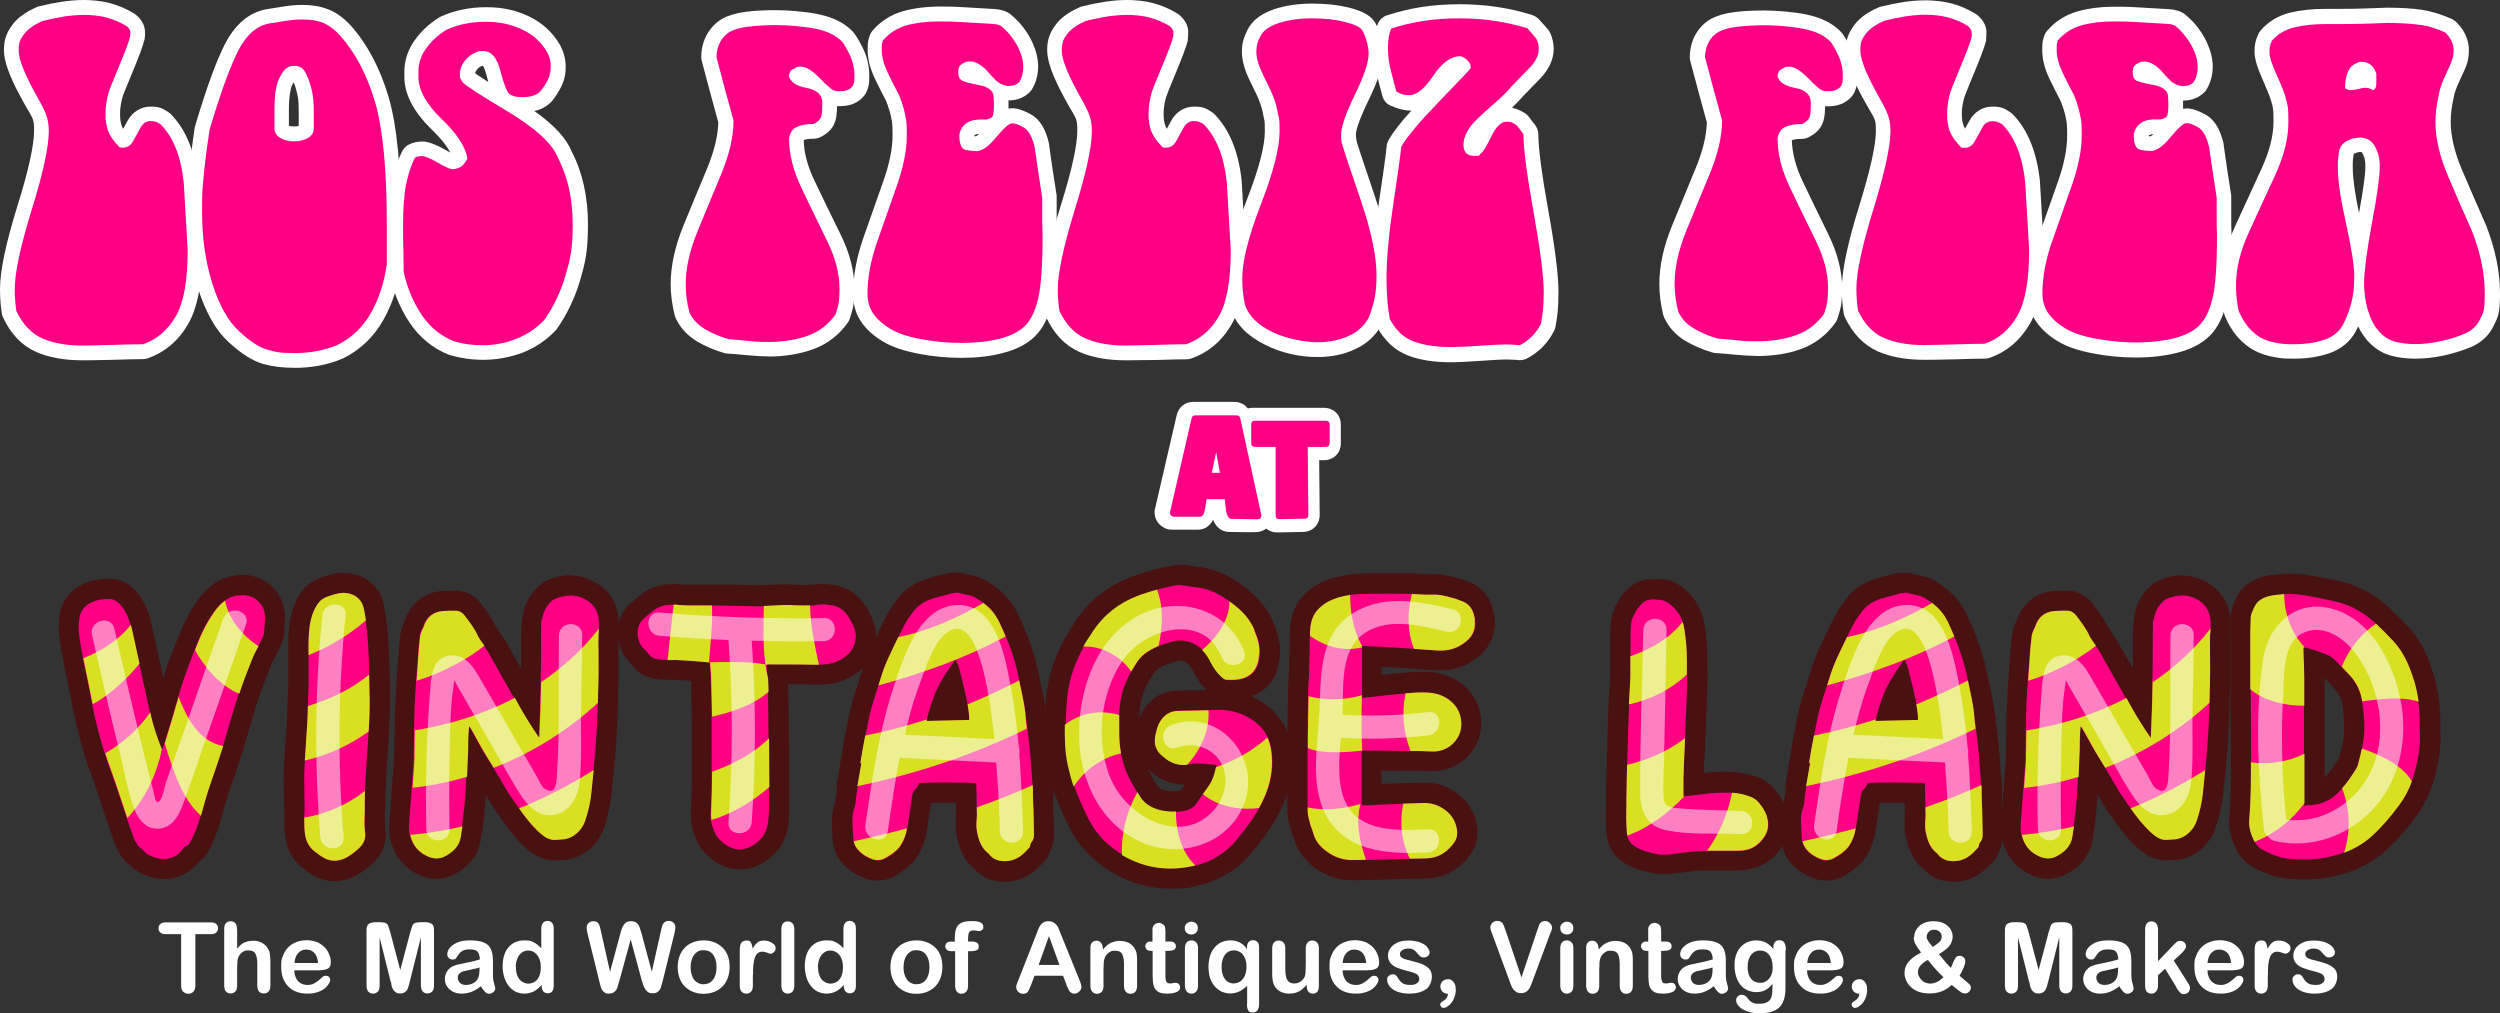 <?xml version="1.0" encoding="UTF-8"?>
<svg xmlns="http://www.w3.org/2000/svg" id="Layer_1" data-name="Layer 1" version="1.1" viewBox="0 0 1526.5 618.6">
  <rect x="0" y="0" width="1526.5" height="618.6" fill="#333333" stroke="none"/>
  <defs>
    <style>
      .cls-1 {
        fill: #d9e021;
      }

      .cls-1, .cls-2, .cls-3, .cls-4, .cls-5 {
        stroke-width: 0px;
      }

      .cls-2 {
        fill: #ff0084;
      }

      .cls-3 {
        isolation: isolate;
        opacity: .5;
      }

      .cls-3, .cls-4 {
        fill: #fff;
      }

      .cls-5 {
        fill: #4a1111;
      }
    </style>
  </defs>
  <g>
    <g>
      <g>
        <g>
          <g>
            <path class="cls-2" d="M613.5,532c-6,0-10.8-2.1-14.3-6.3h0c-6-4.8-7.9-11.3-9-17.1-.2-1.3-.4-2.8-.5-4.3,0-1.7,0-3.3.2-5.1.2-1.7.2-3.5,0-5.5,0-.8,0-1.5,0-2.3,0-2.5,0-5-.2-7.6-2.7,0-6.3-.2-11-.2s-9.9,0-14,.2c-.6.7-1,1.3-1.4,1.7l-.4.4c-.2,1.4-.4,2.8-.6,4.2,0,0-1.8,11.7-2.5,16.4-.7,4.6-2.4,9-4.9,12.9-1.5,2.4-3.5,4-5.5,5.8-1.4,1.2-2.9,2.1-4.1,2.9-.3.2-.7.4-1,.6-2.6,1.7-5.4,2.5-8.3,2.5s-3.7-.3-5.6-1c-3.5-1.3-6.7-3.2-9.5-5.7-3.5-3.1-5.6-7.1-6-11.4-.2-2-.3-4-.4-5.9,0-1.3,0-2.6-.2-3.9-.2-1.9,0-3.8.2-5.8.3-2.7,1-5.2,1.9-7.5h0s0-.2,0-.6c.5-4.9,1.3-10.5,2.3-16h-.6c0,0,1.3-8.4,1.3-8.4,1.3-8.4,2.9-17.3,5-27.1l.3-1.4c.8-3.9,1.9-7.9,3.3-12.1.7-2.2,1.4-4.5,2.1-6.7,1.6-5.2,3.3-10.6,5.5-15.9.4-.9.8-1.7,1.2-2.7l1-2.2c2.9-6.2,6-12.5,9.1-18.7,1.6-3.1,3.6-5.8,5.6-8.4l.2-.3c3.6-4.8,8.7-8.3,15-10.2,2.9-.9,6-1.7,9.8-2.7,2.1-.6,4-.8,5.8-.8s3.1.2,4.5.6c.8.2,1.7.4,2.6.6,2.6.6,5.5,1.1,8.4,2.9,7.6,4.4,12.9,9.9,16.2,16.5,0,.2.2.3.2.5,5,10.5,8.4,19.6,10.8,28.6.6,2.1,1,4,1.3,5.7.4,2.1.9,4.1,1.3,6.2,1.3,5.8,2.5,11.7,3.3,17.9,0,1,.2,1.9.3,2.9v.6c.2,1.3.4,2.5.6,3.9.6,4.1,1.1,8.3,1.5,12.5.3,2.9.6,6,.7,8.9v.7c.4,3.6.6,7.1.9,10.7l.5,5.8c0,.9,0,1.7,0,2.5v.8l.3,10.6c0,4.3.2,8.5.3,12.8v.5c0,2.3.2,6.1-2.4,9.5,0,.4-.2.8-.3,1.3l-.4,1.4-1,1c-.3.3-.6.7-1,1-.6.7-1.3,1.3-1.9,2-4.7,4.8-10,7.3-15.9,7.5.2,0-.2,0-.6,0ZM581.4,416.7c-2.3,3.7-4.5,8-6,12.3-.6,1.9-1.2,3.6-1.6,5l11.3-.2c-.6-3.3-1.3-7.5-2.5-11.7-.5-1.9-.9-3.6-1.3-5.3Z"></path>
            <path class="cls-5" d="M583.5,361.9c1,0,2,0,2.9.4,3.2.9,6.6,1,9.5,2.8,5.9,3.4,10.8,7.8,13.9,14,0,0,.2.2.2.3,4.3,8.9,7.9,17.9,10.4,27.5.5,1.7.9,3.6,1.3,5.4,1.6,7.8,3.6,15.6,4.5,23.5.2,1.2.3,2.3.4,3.5.7,5.4,1.4,10.8,2,16.3.3,3.2.6,6.3.8,9.5.4,5.5.9,10.9,1.3,16.5,0,1,0,2,0,2.9,0,2.8.2,5.6.2,8.4.2,5,.2,10,.4,14.9,0,2.3.2,4.6-1.6,6.6-.6.6-.6,1.8-.9,2.8-1,1.1-1.8,2-2.7,2.9-3.3,3.3-7.1,5.5-11.7,5.7h-.8c-3.6,0-7-1-9.5-4-.2-.2-.5-.6-.7-.8-4.5-3.4-6-8.3-6.9-13.5-.2-1.1-.3-2.2-.3-3.3,0-1.3,0-2.8.2-4.1.3-2.9,0-5.7,0-8.6,0-4.2-.2-8.3-.3-12.5v-.6c0-.4-7.9-.6-17.1-.6s-12.9,0-17.9.4c-.6,3.3-3.5,3.7-4,6.9-.4,2.3-.7,4.6-1,6.9-.7,4.7-1.4,9.4-2.2,14.1-.6,3.8-1.9,7.3-4,10.5-1.1,1.7-2.7,3.1-4.3,4.4-1.3,1.1-2.9,2-4.5,2.9-1.6,1-3.3,1.5-5,1.5s-2.3-.2-3.5-.6c-2.8-1-5.3-2.5-7.5-4.5s-3.6-4.4-4-7.4c-.3-3.2-.3-6.4-.6-9.7,0-1.6,0-3.1,0-4.7.2-2,.7-4,1.4-5.9.3-.7.4-1.6.5-2.4.6-7.3,2.5-16.5,3.7-24.1-.2,0-.5,0-.7.2,1.4-9,3.1-17.9,5-26.9,0-.5.2-1,.3-1.4.8-3.9,1.9-7.7,3.1-11.4,2.5-7.4,4.4-15,7.4-22.1.3-.8.7-1.7,1.1-2.5,3.3-7,6.6-14,10.2-20.8,1.4-2.8,3.3-5.3,5.2-7.8,3-4,7.1-6.5,11.9-7.9,3.2-1,6.3-1.8,9.6-2.6,1.2-.6,2.6-.8,4-.8M566,440.3c8.6-.2,17.1-.4,25.9-.6,0-4-1.3-11.7-3.2-19.3-2.3-9.3-3.3-15.2-5.4-17.5-2.9,4-10.2,13.7-13.7,24.1-2.1,6-3.6,11.2-3.6,13.3M583.5,349.6c-2.4,0-4.8.3-7.4,1-4,1-7.1,1.9-10,2.8-7.6,2.3-13.7,6.4-18.2,12.4l-.2.3c-2,2.7-4.3,5.7-6.1,9.3-3.3,6.3-6.3,12.7-9.3,18.9l-1,2.2c-.5,1-1,2-1.3,2.9-2.4,5.6-4.1,11.2-5.7,16.6-.7,2.3-1.3,4.4-2.1,6.6-1.4,4.4-2.6,8.6-3.4,12.7,0,.3,0,.6-.2.9l-.2.6c-2.1,10-3.7,19-5.1,27.5l-2.7,17h.6c-.4,2.5-.7,5.1-1,7.5-1,2.6-1.7,5.4-2,8.3-.2,2.4-.3,4.7-.2,6.9,0,1.2.2,2.4.2,3.7,0,2,.2,4,.4,6.3.6,6,3.4,11.3,8.1,15.5,3.4,3,7.3,5.3,11.4,6.8,2.5,1,5.2,1.4,7.7,1.4,4,0,7.9-1.1,11.6-3.4.3-.2.6-.4,1-.6,1.4-.9,3.2-1.9,4.9-3.4,2.3-1.9,4.8-4.1,6.7-7.1,3-4.7,5-9.8,5.8-15.3.6-4.1,1.3-8.3,1.9-12.4l.2-1.7.4-2.5c0-.4,0-.7.2-1.1,3.1,0,6.6,0,10.2,0h5v1.7c0,.8,0,1.6,0,2.4,0,1.7,0,3.3,0,4.5-.2,2-.3,4-.2,6,0,1.8.2,3.6.6,5.2.8,4.1,2.5,13.6,10.6,20.3,3.3,3.8,9.1,8.1,18.6,8.1h1.3c7.5-.3,14.3-3.4,20.1-9.4.7-.7,1.4-1.5,2.1-2.1s.6-.6.9-1l2-2.1.8-2.8c0-.2,0-.3.2-.5,3-4.8,2.9-9.7,2.8-12.2v-.4c0-4.2-.2-8.3-.3-12.5v-2.5c0,0-.2-4.5-.2-4.5l.2-4v-.7c0-.9,0-1.7,0-2.9-.2-2-.3-4-.5-6-.2-3.5-.6-7.1-.8-10.6v-.9c-.3-2.9-.6-5.9-.8-8.8-.4-4.3-1-8.6-1.5-12.7-.2-1.3-.3-2.6-.5-3.9v-.4c-.2-1-.3-2-.5-3-.7-6.4-2.1-12.5-3.4-18.4-.5-2.1-.9-4-1.3-6.1-.4-1.8-.8-3.7-1.4-6-2.5-9.4-6-18.8-11.2-29.7-.2-.3-.2-.6-.4-.7-3.9-7.7-9.9-13.9-18.6-19-3.8-2.2-7.6-3-10.3-3.6-.8-.2-1.6-.3-2.2-.5-1.9-.6-4-.9-6-.9h0Z"></path>
          </g>
          <g>
            <path class="cls-1" d="M525,520c2.2,2,4.8,3.5,7.5,4.5,2.9,1.1,5.8.8,8.5-.9,1.5-1,3.1-1.8,4.5-2.9,1.6-1.3,3.2-2.7,4.3-4.4,2.1-3.2,3.4-6.7,4-10.5-10.8,2.9-21.7,5.5-32.5,7.9.5,2.4,1.7,4.4,3.7,6.2Z"></path>
            <path class="cls-1" d="M626.1,435.7c-.8-6.8-2.4-13.4-3.8-20.2-10.3,5.3-20.8,10.2-31.5,14.6.7,3.8,1.1,7.2,1,9.5-8.7.2-17.3.4-25.9.6,0-.2,0-.6,0-.9-12.4,4-24.9,7.4-37.6,9.8-1.1,5.6-2.1,11.2-3,16.8.2,0,.5,0,.7-.2-.7,4.4-1.7,9.4-2.5,14.3,35.9-7.4,70.9-19.1,103.5-35.1-.2-1.9-.5-3.9-.7-5.8,0-1-.2-2.2-.3-3.4Z"></path>
            <path class="cls-1" d="M609.7,379.1c-2.2-4.5-5.4-8-9.2-10.9-16.5,9.4-33.8,17.1-52,20.8-2.1,4.2-4.1,8.5-6.1,12.8-.4.8-.7,1.7-1.1,2.5-2,4.6-3.5,9.4-4.9,14.2,26.6-7.3,53.2-16.7,77.6-29.9-1.3-3-2.6-6-4-9,0-.2,0-.2-.2-.4Z"></path>
            <path class="cls-1" d="M630.9,492.8c0-2.8-.2-5.6-.2-8.4,0-1,0-2,0-2.9,0-.7,0-1.4-.2-2.1-11.1,5.1-22.5,9.5-34.1,13.6,0,2.4.2,4.7,0,7.1-.2,1.4-.2,2.8-.2,4.1,0,1.1.2,2.2.3,3.3,1,5.2,2.5,10.1,6.9,13.5.3.2.5.5.7.8,2.7,3.3,6.3,4.2,10.3,4,4.7-.2,8.5-2.4,11.7-5.7.9-.9,1.7-1.8,2.7-2.9.3-1,.3-2.1.9-2.8,1.8-2,1.7-4.3,1.6-6.6,0-4.9-.2-9.9-.3-14.9Z"></path>
          </g>
        </g>
        <path class="cls-3" d="M542.1,507.6c2.1-15,4.4-30.1,7.2-44.9,19.7,1,39.4,2,59,2.9,1.6,19.8,2.1,36.9,2.2,42.1.3,9.1,14.5,9.1,14.2,0-.5-15.7-1.1-31.3-2.3-47.1.2-1.4.2-2.9-.3-4.3-1-11.4-2.4-22.8-4.4-34-3.3-17.6-8.2-52.7-32.3-52.9-24.5-.2-34.4,33.7-40.4,52.2-8.6,26.7-12.6,54.5-16.6,82.1-1.3,9,12.4,12.9,13.6,3.8ZM563.2,412.9c3.4-8.7,8.3-24,17.7-28.2,15.2-6.7,22.5,30.9,26.3,66.6-18.2-.9-36.5-1.8-54.7-2.7.4-1.8.9-3.6,1.3-5.5,2.5-10.2,5.6-20.4,9.5-30.2Z"></path>
      </g>
      <g>
        <g>
          <g>
            <path class="cls-2" d="M1192.8,532c-6,0-10.8-2.1-14.3-6.3h0c-6-4.8-7.9-11.3-9-17.1-.2-1.3-.4-2.8-.5-4.3,0-1.7,0-3.3.2-5.1.2-1.7.2-3.5,0-5.5,0-.8,0-1.5,0-2.3,0-2.5,0-5-.2-7.6-2.7,0-6.3-.2-11-.2s-9.9,0-14,.2c-.6.7-1,1.3-1.4,1.7-.2.2-.3.3-.4.4-.2,1.3-.4,2.7-.6,4l-.7,4.7c-.6,4-1.3,7.9-1.8,11.9-.7,4.6-2.4,9-4.9,12.9-1.5,2.4-3.5,4-5.5,5.8-1.4,1.2-2.9,2.1-4.1,2.9-.3.2-.7.4-1,.6-2.6,1.7-5.4,2.5-8.3,2.5s-3.7-.3-5.6-1c-3.5-1.3-6.7-3.2-9.5-5.7-3.5-3.1-5.6-7.1-6-11.4-.2-2-.3-4-.4-5.9,0-1.3,0-2.6-.2-3.9-.2-1.9,0-3.8.2-5.8.3-2.7,1-5.2,1.9-7.5h0s0-.2,0-.6c.5-4.9,1.3-10.5,2.3-16h-.6c0,0,1.3-8.4,1.3-8.4,1.3-8.4,2.9-17.3,5-27.1l.3-1.4c.8-3.9,1.9-7.9,3.3-12.1.7-2.2,1.4-4.5,2.1-6.7,1.6-5.2,3.3-10.6,5.5-15.9.3-.8.8-1.7,1.2-2.7l1-2.2c2.9-6.2,6-12.5,9.2-18.7,1.6-3.1,3.6-5.8,5.6-8.4l.2-.3c3.6-4.8,8.7-8.3,15-10.2,2.9-.9,6-1.7,9.8-2.7,2.1-.6,4-.8,5.8-.8s3.1.2,4.5.6c.8.2,1.7.4,2.6.6,2.6.6,5.5,1.1,8.4,2.9,7.6,4.4,12.9,9.9,16.2,16.5,0,.2.2.3.2.5,5,10.5,8.4,19.6,10.8,28.6.6,2.1,1,4,1.3,5.7.4,2.1.9,4.1,1.3,6.2,1.3,5.8,2.5,11.7,3.3,17.9,0,1,.2,2.1.4,3v.4c.2,1.3.4,2.6.6,3.9.6,4,1,8.3,1.5,12.5.2,2.9.5,5.8.7,8.6v1c.3,3.5.6,7,.9,10.5l.5,6c0,.9,0,1.7,0,2.5v.8l.3,11.3c0,4,.2,8.1.3,12.1v.5c0,2.3.2,6.1-2.4,9.5,0,.4-.2.8-.3,1.3l-.4,1.4-1,1c-.3.3-.6.7-1,1-.6.7-1.3,1.3-1.9,2-4.7,4.8-10,7.3-15.9,7.5,0,0-.4,0-.8,0ZM1160.7,416.7c-2.3,3.7-4.5,8-6,12.3-.6,1.9-1.2,3.6-1.6,5l11.3-.2c-.6-3.3-1.3-7.5-2.5-11.7-.4-1.9-.9-3.6-1.3-5.3Z"></path>
            <path class="cls-5" d="M1162.7,361.9c1,0,2,0,2.9.4,3.2.9,6.6,1,9.5,2.8,5.9,3.4,10.8,7.8,13.9,14,0,0,.2.2.2.3,4.3,8.9,7.9,17.9,10.4,27.5.5,1.7.9,3.6,1.3,5.4,1.6,7.8,3.6,15.6,4.5,23.5.2,1.2.3,2.3.4,3.5.7,5.4,1.4,10.8,2,16.3.3,3.2.6,6.3.8,9.5.5,5.5.9,10.9,1.3,16.5,0,1,0,2,0,2.9,0,2.8.2,5.6.2,8.4.2,5,.2,10,.4,14.9,0,2.3.2,4.6-1.6,6.6-.6.6-.6,1.8-.9,2.8-1,1.1-1.8,2-2.7,2.9-3.3,3.3-7.1,5.5-11.7,5.7h-.8c-3.6,0-7-1-9.5-4-.2-.2-.5-.6-.7-.8-4.5-3.4-6-8.3-6.9-13.5-.2-1.1-.3-2.2-.3-3.3,0-1.3,0-2.8.2-4.1.3-2.9,0-5.7,0-8.6,0-4.2-.2-8.3-.3-12.5v-.6c0-.4-7.9-.6-17.1-.6s-12.9,0-17.9.4c-.6,3.3-3.5,3.7-4,6.9-.4,2.3-.7,4.6-1,6.9-.7,4.7-1.4,9.4-2.2,14.1-.6,3.8-1.9,7.3-4,10.5-1.1,1.7-2.7,3.1-4.3,4.4-1.3,1.1-2.9,2-4.5,2.9-1.6,1-3.3,1.5-5,1.5s-2.3-.2-3.5-.6c-2.8-1-5.3-2.5-7.5-4.5s-3.6-4.4-4-7.4c-.3-3.2-.3-6.4-.6-9.7,0-1.6,0-3.1,0-4.7.2-2,.7-4,1.4-5.9.3-.7.4-1.6.5-2.4.6-7.3,2.5-16.5,3.7-24.1-.2,0-.5,0-.7.2,1.4-9,3.1-17.9,5-26.9,0-.5.2-1,.3-1.4.8-3.9,1.9-7.7,3.1-11.4,2.5-7.4,4.4-15,7.4-22.1.3-.8.7-1.7,1.1-2.5,3.3-7,6.6-14,10.2-20.8,1.4-2.8,3.3-5.3,5.2-7.8,3-4,7.1-6.5,11.9-7.9,3.2-1,6.3-1.8,9.6-2.6,1.2-.6,2.6-.8,4-.8M1145.4,440.3c8.6-.2,17.1-.4,25.9-.6,0-4-1.3-11.7-3.2-19.3-2.3-9.3-3.3-15.2-5.4-17.5-2.9,4-10.2,13.7-13.7,24.1-2.1,6-3.6,11.2-3.6,13.3M1162.7,349.6c-2.4,0-4.8.3-7.4,1-4,1-7.1,1.9-10,2.8-7.6,2.3-13.7,6.4-18.2,12.4l-.2.3c-2,2.7-4.3,5.7-6.1,9.3-3.3,6.3-6.3,12.7-9.2,18.9l-1,2.2c-.5,1-1,2-1.3,2.9-2.4,5.6-4.1,11.2-5.7,16.6-.7,2.3-1.3,4.4-2.1,6.6-1.4,4.4-2.6,8.6-3.4,12.7,0,.3,0,.6-.2.9l-.2.6c-2.1,10-3.7,19-5.1,27.5l-2.7,17h.6c-.4,2.5-.7,5.1-1,7.5-1,2.6-1.7,5.4-2,8.3-.2,2.4-.3,4.7-.2,6.9,0,1.2.2,2.4.2,3.7,0,2,.2,4,.4,6.3.6,6,3.4,11.3,8.1,15.5,3.4,3,7.3,5.3,11.4,6.8,2.5,1,5.2,1.4,7.7,1.4,4,0,7.9-1.1,11.6-3.4.3-.2.6-.4,1-.6,1.4-.9,3.2-1.9,4.9-3.4,2.3-1.9,4.8-4.1,6.7-7.1,3-4.7,5-9.8,5.8-15.3.6-4.2,1.3-8.4,2-12.6l.2-1.5.4-2.5c0-.4,0-.8.2-1.1,3.1,0,6.6,0,10.2,0h5v1.7c0,.8,0,1.6,0,2.4,0,1.7,0,3.3,0,4.5-.2,2-.3,4-.2,6,0,1.8.2,3.6.6,5.2.8,4.1,2.5,13.6,10.6,20.3,3.3,3.8,9.1,8.1,18.6,8.1h1.3c7.5-.3,14.3-3.4,20.1-9.4.7-.7,1.4-1.5,2.1-2.1.3-.3.6-.6.9-1l2-2.1.8-2.8c0-.2,0-.3.2-.5,3-4.8,2.9-9.7,2.8-12.2v-.4c0-4.2-.2-8.5-.3-12.7v-2.3c0,0-.2-4.5-.2-4.5v-4c0-.2,0-.5,0-.7,0-.9,0-1.7,0-2.9-.2-2-.3-4-.5-6-.2-3.5-.6-7-.8-10.6v-.8c-.3-2.9-.6-5.9-.8-8.9-.4-4.3-1-8.6-1.5-12.7-.2-1.3-.3-2.5-.5-3.9v-.4c-.2-1-.3-2-.5-2.9-.7-6.4-2.1-12.5-3.4-18.4-.5-2.1-.9-4-1.3-6.1-.4-1.8-.8-3.7-1.4-6-2.5-9.4-6-18.8-11.2-29.7-.2-.3-.2-.6-.4-.7-3.9-7.7-9.9-13.9-18.6-19-3.8-2.2-7.6-3-10.3-3.6-.8-.2-1.6-.3-2.2-.5-1.7-.6-3.7-.9-5.9-.9h0Z"></path>
          </g>
          <g>
            <path class="cls-1" d="M1104.3,520c2.2,2,4.8,3.5,7.5,4.5,2.9,1.1,5.8.8,8.5-.9,1.5-1,3.1-1.8,4.5-2.9,1.6-1.3,3.2-2.7,4.3-4.4,2.1-3.2,3.4-6.7,4-10.5-10.8,2.9-21.7,5.5-32.5,7.9.6,2.4,1.8,4.4,3.7,6.2Z"></path>
            <path class="cls-1" d="M1205.4,435.7c-.8-6.8-2.4-13.4-3.8-20.2-10.3,5.3-20.8,10.2-31.5,14.6.7,3.8,1.1,7.2,1,9.5-8.7.2-17.3.4-25.9.6,0-.2,0-.6,0-.9-12.4,4-24.9,7.4-37.6,9.8-1.1,5.6-2.1,11.2-3,16.8.2,0,.5,0,.7-.2-.7,4.4-1.7,9.4-2.5,14.3,35.9-7.4,70.9-19.1,103.5-35.1-.2-1.9-.5-3.9-.7-5.8,0-1-.2-2.2-.3-3.4Z"></path>
            <path class="cls-1" d="M1189,379.1c-2.2-4.5-5.4-8-9.2-10.9-16.5,9.4-33.8,17.1-52,20.8-2.1,4.2-4.1,8.5-6.1,12.8-.4.8-.7,1.7-1.1,2.5-2,4.6-3.5,9.4-4.9,14.2,26.6-7.3,53.2-16.7,77.6-29.9-1.3-3-2.6-6-4-9,0-.2,0-.2-.2-.4Z"></path>
            <path class="cls-1" d="M1210.2,492.8c0-2.8-.2-5.6-.2-8.4,0-1,0-2,0-2.9,0-.7,0-1.4-.2-2.1-11.1,5.1-22.5,9.5-34.1,13.6,0,2.4.2,4.7,0,7.1-.2,1.4-.2,2.8-.2,4.1,0,1.1.2,2.2.3,3.3,1,5.2,2.5,10.1,6.9,13.5.3.2.5.5.7.8,2.7,3.3,6.3,4.2,10.3,4,4.7-.2,8.5-2.4,11.7-5.7.9-.9,1.7-1.8,2.7-2.9.3-1,.3-2.1.9-2.8,1.8-2,1.7-4.3,1.6-6.6,0-4.9-.2-9.9-.3-14.9Z"></path>
          </g>
        </g>
        <path class="cls-3" d="M1121.4,507.6c2.1-15,4.4-30.1,7.2-44.9,19.7,1,39.4,2,59,2.9,1.6,19.8,2.1,36.9,2.2,42.1.3,9.1,14.5,9.1,14.2,0-.5-15.7-1.1-31.3-2.3-47.1.2-1.4.2-2.9-.3-4.3-1-11.4-2.4-22.8-4.4-34-3.3-17.6-8.2-52.7-32.3-52.9-24.5-.2-34.4,33.7-40.4,52.2-8.6,26.7-12.6,54.5-16.6,82.1-1.3,9,12.4,12.9,13.6,3.8ZM1142.5,412.9c3.4-8.7,8.3-24,17.7-28.2,15.2-6.7,22.5,30.9,26.3,66.6-18.2-.9-36.5-1.8-54.7-2.7.4-1.8.9-3.6,1.3-5.5,2.5-10.2,5.6-20.4,9.5-30.2Z"></path>
      </g>
      <g>
        <g>
          <g>
            <path class="cls-2" d="M1407.2,531.2c-3.8,0-7.7-.2-12.1-.7-3.1-.3-6-1.3-8.4-2.2-2.4-.9-4.6-1.9-6.7-3l-1-.5c-3.3-1.6-5.8-4-7.5-7.1-3.5-6.3-4.9-12.3-4.4-18.2,1.2-12.2,1.1-24.8,1-37v-1.7c0-19.4-.2-39-.2-58.1v-17c0-1.2,0-2.3,0-3.4,0-1.3,0-2.5,0-3.7,0-4.4,1.7-7.9,3-10.7l.2-.5c2-4,5.4-6.8,10.3-8.6,3.4-1.3,6.8-1.6,9.8-1.8.7,0,1.4-.2,2.1-.2,1.4-.2,2.9-.2,4.5-.2,5.2,0,10.2.9,15,1.7.7.2,1.5.2,2.2.4,3.9.7,7.8,1.6,11.5,2.5l.9.2c9.8,2.3,19,7.3,27.1,14.8,3.9,3.6,7.5,7.3,10.9,10.9,7.9,8.5,11.7,18.9,13.8,26,2.7,8.8,4,18.3,4.1,28.2v4.6c.8,10.6-1.4,20.5-3.5,27.9-2.2,7.9-5.7,15.2-10.5,21.5-6,8.1-11.5,14.3-17.1,19.4-8.4,7.6-18.6,12.5-31.2,15-4.6,1-9.2,1.5-14.3,1.5ZM1412.9,403.4c.2,3.7.2,7.5.3,11.3,0,18.1,0,36.4,0,54.2v16.2c3.7-.7,6.9-2.5,9.8-5.2,3.8-3.7,7-8.3,10.5-13.8.2-.4.5-.9.6-1.4.3-1.1.6-2.3.9-3.4.9-3.4,1.7-6.7,2.1-9.9,1.1-7.4.2-14.9-.8-22.1-.6-4.6-2.5-8.6-5.5-12.1-3.3-3.8-6.3-7-9.2-9.8-1.1-1-2.4-1.9-3.6-2.4-1.7-.6-3.4-1.2-5.2-1.7Z"></path>
            <path class="cls-5" d="M1398.2,362.7c5.5,0,10.8,1.1,16.1,2.1,4,.7,8.1,1.7,12.1,2.6,9.3,2.1,17.3,6.8,24.2,13.3,3.6,3.4,7.2,7,10.6,10.6,6.3,6.7,9.8,14.9,12.5,23.6,2.6,8.6,3.8,17.5,3.8,26.5v4.8c.7,8.9-1,17.5-3.3,26-2,7.1-5.1,13.6-9.4,19.4-4.9,6.7-10.2,12.9-16.3,18.5-8.1,7.4-17.7,11.4-28.2,13.5-4.3.9-8.6,1.2-13,1.2s-7.5-.2-11.3-.7c-2.4-.2-4.8-1-7-1.8-2.5-.9-4.8-2.1-7.1-3.2-2.1-1-3.6-2.5-4.8-4.5-2.5-4.6-4.1-9.4-3.6-14.7,1.3-13,1.1-26.1,1-39.2-.2-25-.2-50.1-.2-75.1,0-2.4.2-4.8.2-7.2,0-3.1,1.3-5.7,2.6-8.3,1.4-2.9,4-4.5,6.9-5.6,3.4-1.3,7-1.3,10.6-1.7,1.3,0,2.6-.2,3.9-.2M1408.9,491.7c7.2,0,13.4-2.5,18.4-7.3,4.5-4.4,8-9.6,11.3-14.9.6-1,1-2.1,1.3-3.3,1.1-4.6,2.5-9.2,3.2-13.9,1.2-7.9.4-15.9-.8-23.8-.8-5.7-3.1-10.9-6.9-15.2-3.1-3.5-6.3-6.9-9.6-10.2-1.6-1.5-3.6-2.9-5.6-3.6-4.1-1.7-8.5-2.9-12.8-4.2h-.2c-.2,0-.5,0-.9.2v2.6c.2,5.6.5,11.1.5,16.7,0,24.6,0,49.1,0,73.7v3.3h1.8M1398.2,350.3c-1.7,0-3.5,0-5.2.2-.7,0-1.3.2-2.1.2-3.2.3-7.2.6-11.4,2.1-6.4,2.4-11.1,6.3-13.7,11.7l-.2.5c-1.5,3-3.8,7.7-3.6,13.6,0,1,0,2.1,0,3.3,0,1.2,0,2.4,0,3.6v16.8c0,19.1,0,38.8.2,58.2v1.6c0,12.5.2,24.4-1,36.3-.7,7.2,1,14.4,5.1,21.8,2.3,4.2,5.9,7.6,10.2,9.7l1,.5c2.1,1,4.6,2.2,7.3,3.3,2.8,1,6.1,2.1,9.8,2.5,4.6.6,8.7.8,12.8.8s10.5-.5,15.4-1.4c13.8-2.7,24.9-8.1,34.2-16.4,6-5.4,11.7-11.8,17.9-20.2,5.2-7,9-14.9,11.5-23.6,2.1-7.9,4.5-18.3,3.7-29.8v-4.4c0-10.6-1.5-20.6-4.4-30.1-2.3-7.7-6.4-19-15.2-28.4-3.5-3.7-7.2-7.5-11.3-11.3-8.9-8.3-18.9-13.8-29.8-16.3l-1-.2c-3.8-.9-7.7-1.8-11.8-2.5-.7-.2-1.4-.2-2.2-.4-4.8-.8-10.2-1.8-16-1.8h0ZM1419.4,474.8v-6c0-17.7,0-36.1,0-54.1v-.6c2.1,2.1,4.4,4.6,6.8,7.4,2.2,2.5,3.5,5.4,4,8.9,1,6.6,1.7,13.6.8,20.2-.4,2.9-1.2,6-2.1,9.3-.3,1.1-.6,2.2-.8,3.3-3.1,4.6-5.7,8.5-8.7,11.6h0Z"></path>
          </g>
          <g>
            <path class="cls-1" d="M1442.2,457.1c-.6,3-1.5,6-2.2,9-.2,1.1-.7,2.2-1.3,3.3-2.6,4.1-5.3,8.3-8.6,11.9,4.9,13.1,5.3,26.3,1.2,39.4,6.3-2.4,12.1-5.7,17.2-10.4,6.1-5.6,11.4-11.9,16.3-18.5,3.4-4.5,6-9.4,7.9-14.7-6-10-18.5-15.9-30.5-20Z"></path>
            <path class="cls-1" d="M1473.8,415c-2.6-8.6-6.2-16.8-12.5-23.6-3.3-3.6-6.9-7.1-10.5-10.6-9.4,6.4-16.7,15.6-20.9,26.3,1.9,2,3.7,4,5.6,6,3.8,4.3,6,9.4,6.9,15.1,11.6-1.4,23.8-3.1,34.4.2-.6-4.5-1.6-9-2.9-13.5Z"></path>
            <path class="cls-1" d="M1374.4,465.6c0,11.5,0,23-1,34.5-.5,5,1,9.5,3.2,13.9,12.3-4.7,22.6-13,30.5-23.6v-30.2c-9.8,4.9-21.6,6.9-32.7,5.3Z"></path>
            <path class="cls-1" d="M1407,431v-16.3c0-5.6-.3-11.1-.5-16.7v-2.6c.3,0,.6-.2.7-.2-8.1-8.6-12.4-20.3-12.5-32.4h-.4c-3.6.4-7.1.5-10.6,1.7-2.9,1.1-5.5,2.7-6.9,5.6-1.3,2.6-2.7,5.2-2.6,8.3,0,2.4-.2,4.8-.2,7.2,0,11.7,0,23.5,0,35.2,8.7,7.3,21.3,10.2,32.8,10.1Z"></path>
          </g>
        </g>
        <path class="cls-3" d="M1466.2,430c-3.6-22.3-16.5-49.5-39.4-57.4-23.7-8.2-41.9,7.9-45.1,30.9-4.8,33.6-3,68.9.6,102.4.2,2.3,1.4,4,2.9,5.2.8,1.1,2.1,2.1,3.9,2.5,21.6,4.8,43.6-2.8,59-18.6,16.7-17.3,21.9-41.8,18.2-65ZM1395.9,500.3c-2.5-26-3.3-52.1-1.7-78.2.7-11.5-.2-29.8,12.1-35.6,12.5-5.9,25.5,3.3,32.6,13.3,14.6,20.1,19.6,49.8,8.1,72.5-9.4,18.6-30.2,31.2-51.1,28.1Z"></path>
      </g>
      <g>
        <g>
          <g>
            <path class="cls-2" d="M825.4,531.4c-5.6,0-11.3-1.6-16.3-4.6-7.2-4.4-11.6-9.8-13.3-16.7-.2-.6-.4-1.2-.7-1.9-.4-1-.9-2.1-1.2-3.4,0-.4-.2-.8-.3-1.2-.6-2.3-1.3-5-1.3-7.9,0-14.6,0-29,0-43.6,0-10.1.2-20.4.4-30.8,0-2.3.2-4.6.3-6.9.2-2,.2-3.9.3-5.8.2-7,.3-14.1.4-21.3,0-5.6.8-12.8,6.3-18.8,2.5-2.8,5.6-5.1,9.1-6.8s6.7-3,10.9-3.3c.2,0,.5-.2.7-.2.8-.3,1.8-.7,3.1-.9,2.1-.3,4.4-.6,7-.6,2.9,0,5.6,0,8.4-.2,2.3,0,4.6,0,6.9,0s3.3,0,4.9,0c6,0,12.2.2,18.6.6,1.1,0,2.3,0,3.5,0h3.3c4.7,0,8.9,1.3,12.9,2.5.5.2,1,.3,1.5.4.6.2,1,.3,1.3.5,0,0,.2,0,.2,0,11.1,3.2,13.4,11.5,14.1,17.5,1,8.3-2.3,15.2-10,20.3-5,3.4-10.7,5.2-17.1,5.2s-1.3,0-2.1,0c-3.6-.2-7.2-.5-10.7-.7-2.6-.2-5.2-.4-7.9-.6-4.2-.2-8.6-.5-12.7-.7l-3.1-.2c-1.8,0-3.6-.2-5.6-.3,0,5.3,0,12.9,0,18.3,1.6-.2,3.3-.4,4.8-.6,3.7-.4,7.6-.9,11.5-1.2,4.7-.4,9.7-.8,14.7-.9h.5c6.7,0,12.4,1.4,17,4.4,7.6,4.8,11.7,11.5,12.1,20.1.6,12.1-9,22.9-21.2,23.9-.9,0-1.7,0-2.8,0s-2.6,0-3.8-.2c-1,0-2,0-2.9,0-9.9,0-19.8-.2-29.7-.3h-.6v21c.6,0,1,0,1.7-.2,1,0,2-.2,3-.2,10.8-.4,19-.7,26.7-1h1c6.8,0,13,2.4,18.3,7.1,4.6,4,7.2,9.6,7.9,16.3.4,4.4-1.2,8.6-4.8,12.9-5.5,6.4-12.4,9.8-20.5,9.9-5.6,0-11.3.2-16.8.4-2.6,0-5.2.2-7.9.2-1.8,0-3.6,0-5.5.2-4.8.2-9.8.2-14.8.3h0Z"></path>
            <path class="cls-5" d="M851.2,362.5c6.1,0,12.2.2,18.2.6,1.3,0,2.5,0,3.9,0h3.2c4.4,0,8.6,1.4,12.9,2.7.5.2,1,.4,1.5.6,6.7,1.9,9,6,9.8,12.4.8,6.5-2.1,10.9-7.3,14.4-4.2,2.9-8.7,4-13.6,4s-1.1,0-1.7,0c-6.2-.3-12.4-.9-18.5-1.3-5.3-.3-10.6-.6-15.9-.9-4-.2-7.9-.4-12-.6,0,.3,0,31.4,0,31.7,2.1-.2,4-.4,6-.6,5.7-.6,11.3-1.3,17.1-1.8,4.8-.4,9.4-.8,14.2-.9h.4c4.8,0,9.5.8,13.7,3.4,5.6,3.5,8.8,8.3,9.1,15.2.5,9.1-6.8,16.7-15.6,17.4-.7,0-1.5,0-2.2,0-2.2,0-4.4-.2-6.6-.2-10.3,0-20.6-.2-30.9-.3h-5.5v33.4h5.7c1.8,0,3.6-.3,5.3-.4,8.9-.3,17.7-.6,26.6-1h.7c5.4,0,10.1,1.9,14.2,5.6,3.7,3.3,5.4,7.5,5.8,12.3.3,3.3-1.3,6-3.3,8.3-4.1,4.8-9.4,7.6-15.9,7.7-8.3,0-16.5.4-24.8.6-6.7.2-13.4.4-20.2.4h-.2c-4.7,0-9.1-1.3-13-3.7-5-3-9-7-10.6-13-.5-1.8-1.4-3.5-1.8-5.3-.6-2.5-1.4-5.1-1.5-7.6,0-14.5,0-29,0-43.6,0-10.2.2-20.5.4-30.7,0-4.2.6-8.4.6-12.6.2-7.1.3-14.4.4-21.5,0-5.4.9-10.6,4.7-14.8,2.1-2.3,4.5-4,7.3-5.4,2.8-1.3,5.6-2.5,8.6-2.6,1.4,0,2.9-1,4.3-1.2,2.1-.3,4.1-.5,6.2-.5,5.1-.2,10.2-.2,15.3-.2,1.6,0,3.2,0,4.8,0M851.2,350.1c-1.7,0-3.4,0-5.1,0-2.3,0-4.6,0-6.9,0s-5.6,0-8.5.2c-2.9,0-5.4.3-7.8.6-1.7.2-3.2.8-4.1,1.1-4.9.4-9,2.1-12.4,3.8-4.2,2.1-7.9,4.8-11,8.3-6.9,7.7-7.8,16.7-7.9,22.9,0,7.2-.2,14.4-.4,21.3,0,1.7-.2,3.6-.3,5.6-.2,2.3-.3,4.7-.3,7.1-.2,10.4-.4,20.8-.4,30.9,0,14.7-.2,29,0,43.7,0,3.6.9,6.8,1.6,9.4,0,.4.2.8.3,1.2.4,1.7,1,3,1.4,4.1.2.4.4,1,.5,1.2,2.1,8.4,7.5,15.3,16.1,20.5,6,3.6,12.6,5.5,19.4,5.5h.4c5,0,10-.2,14.8-.3,1.8,0,3.6,0,5.5-.2,2.6,0,5.3-.2,7.9-.2,5.5-.2,11.2-.3,16.7-.4,9.8-.2,18.6-4.3,25.2-12.1,4.6-5.5,6.7-11.3,6.2-17.4-.7-8.4-4-15.3-9.9-20.5-6.5-5.7-14-8.6-22.5-8.6h-1.1c-7.3.2-15,.5-25,.9v-8.2c7.9,0,16,.2,24,.2.8,0,1.7,0,2.6,0,1.3,0,2.6.2,4.1.2s2.2,0,3.3-.2c7.4-.6,14.3-4,19.3-9.5,5.2-5.7,7.9-13.1,7.5-20.8-.5-10.6-5.7-19.3-14.9-25-5.7-3.6-12.3-5.2-20.3-5.2h-.6c-5.2,0-10.4.5-15.2.9-3.3.3-6.5.6-9.7,1v-4.9h2.2c4.1.3,8.4.6,12.5.8,2.6.2,5.2.4,7.8.6,3.5.2,7.1.6,10.8.7.8,0,1.6,0,2.4,0,7.6,0,14.5-2.1,20.5-6.2,12.1-8.3,13.6-18.8,12.6-26.2-1.5-11.9-7.7-19.5-18.3-22.6-.4-.2-1-.4-1.8-.6-.5-.2-1-.3-1.5-.4-4.2-1.2-9-2.6-14.5-2.7h-3.4c-1.3,0-2.2,0-3,0-6.3-.5-12.7-.7-18.7-.7h0Z"></path>
          </g>
          <g>
            <path class="cls-1" d="M831.6,395.3v-.9c.2,0-7.3-11.4-7.2-31.1-5.6.6-9.7,2.3-12.5,3.6s-5.2,3.2-7.3,5.4c-3.8,4.2-4.6,9.4-4.7,14.8v1.1c9.2,6.7,20.7,9.8,31.7,7.1Z"></path>
            <path class="cls-1" d="M883.1,426.2c-4.3-2.7-9.2-3.4-14.2-3.4s-7.1.2-10.7.6c-2.5,12.1-1.2,24,3.1,35.2,2.1,0,4.3,0,6.5,0s6,.4,8.9.2c8.8-.7,16-8.3,15.6-17.4-.3-6.9-3.6-11.7-9.1-15.2Z"></path>
            <path class="cls-1" d="M831.6,424.5c-10.2,2.9-22.2,3.5-32.6.6-.2,9-.3,17.9-.4,26.9v4.8c10,4.6,33.1,1.5,33.2,1.5-.9-15.6-.2-32.8-.2-33.8Z"></path>
            <path class="cls-1" d="M830.8,490.9c-10.7,3-21.9,4.4-32.3,2.1v2.5c0,2.5.9,5.1,1.5,7.6.5,1.8,1.4,3.5,1.8,5.3,1.5,6,5.6,9.9,10.6,13,4,2.5,8.6,3.7,13.3,3.7s5.6,0,8.3-.2c-3.7-10.9-6.5-22.8-3.2-34.2Z"></path>
            <path class="cls-1" d="M889.8,508.2c-.4-4.8-2.1-9-5.8-12.3-4.3-3.8-9.3-5.7-15-5.6-4,.2-8,.3-12.1.4-2.6,11.8-1,23.5,3.9,33.6,3.3,0,6.4-.2,9.7-.2,6.6,0,11.8-2.9,15.9-7.7,2-2.3,3.6-5,3.3-8.3Z"></path>
            <path class="cls-1" d="M900.6,378.8c-.8-6.3-3.1-10.5-9.8-12.4-.5-.2-1-.4-1.5-.6-4.2-1.2-8.4-2.5-12.9-2.7-2.3,0-4.7,0-7,0-2.5-.2-4.8-.3-7.3-.4-2.9,10.9-2.9,23.2,1.3,33.5,4.8.3,9.6.7,14.4,1,5.5.3,10.6-.8,15.3-4,5.2-3.4,8.1-7.9,7.3-14.4Z"></path>
          </g>
        </g>
        <path class="cls-3" d="M871.9,506.3c-17.1.9-41.4,2.3-50.2-16.2-5.4-11.4-4.2-26.3-2.9-39.6,17.9,1.1,35.5.6,53.3-1.5,9-1,9-15.3,0-14.2-17.4,2.1-34.8,2.6-52.3,1.6.5-15.2-1.5-37,10.6-47.6,14.5-12.7,36.2-7.1,52.8-3.1,8.9,2.1,12.7-11.5,3.8-13.7-20.8-5.1-44.4-9.6-63.2,4-18.8,13.6-17.1,38.5-18.2,59.1-1.1,20.8-6.4,47.4,6,65.9,13.3,20,38.7,20.6,60.3,19.5,9.1-.5,9.1-14.8,0-14.2Z"></path>
      </g>
      <g>
        <g>
          <g>
            <path class="cls-2" d="M714.7,536.6c-11.5,0-22.5-3.1-32.6-9.1-10.5-6.2-18.2-14.4-23.3-24.4-6.4-12.7-10.5-23.6-12.8-34.4-1.7-8.5-2.4-17.9-1.8-29.4v-1.8c.2-3.5.4-7.1.7-10.8,1.1-13.4,5.6-26,13.4-38.7.4-.6.9-1.3,1.3-2s.8-1.2,1.2-1.8c8-13,19.7-22.2,34.8-27.3,8-2.7,14.6-4.4,20.9-5.6,1.3-.2,2.6-.3,4-.3s3.5.2,5.6.6c1.1.2,2.2.3,3.4.5,2,.2,4,.6,6.1,1,9.4,2.1,16.9,7.4,22.3,11.7,6.7,5.3,11.1,11,13.8,17.5,2.5,6,4.6,12.5,3.4,20,0,.5-.2.9-.2,1.3v.3c-1.2,6.5-5.6,17.5-23,17.5s-1.3,0-1.9,0c-3.1-.2-6-1.4-8.5-3.7-2.9-2.7-5.4-6-7.4-9.9s-3.6-6.1-5.8-7.7c-2.5-1.8-5-2.7-7.6-2.7s-2.1.2-3.3.4c-5,1.3-8.8,2.7-12,4.5-2.8,1.6-4.8,3.5-6.3,5.9-3.1,4.9-5.8,9.4-7.3,14.4-1.3,4.3-2.1,8.8-2.2,13.4,0,2.9,0,5.8,0,8.6v3.6c0,10.1,2.3,19,7.1,27.2,1.6,2.6,3.2,5.3,4.8,7.9,1.3,2.1,3,3.5,5.6,4.5,2.8,1.1,5.7,1.7,8.9,1.7h0c2.1,0,4.4-.2,6.8-.7,1.2-.2,2.1-.8,2.8-1.8s1.5-2.1,2.2-3.2c1.8-2.6,3.7-5.3,5.6-8,.6-1,1.2-2,1.6-3.2-1.3,0-2.5-.2-3.8-.2-1.8,0-3.5.2-5,.4-1.3.2-2.5.3-3.7.3-5,0-9.8-1.7-14.3-5.1-.3-.2-.6-.5-.9-.7h0c-6.7-4.7-9.4-11.7-7.7-20,.6-2.8,1.4-6,3-9,3.6-6.7,9.7-10.4,17.1-10.5,7.2,0,14.5-.2,21.6-.5h2.5c7.4,0,14.2,1.6,20.2,4.8,10.5,5.5,16.7,13.7,18.3,24.4,2.3,14.2-.9,28.1-9.5,42.3-3.3,5.4-7.3,10.9-12.6,17.5-7.8,9.6-17.9,15.8-29.9,18.5-5,1.4-10.2,2-15.2,2Z"></path>
            <path class="cls-5" d="M720.4,357.3c1.5,0,3,.2,4.5.5,3.1.6,6.2.8,9.3,1.4,7.5,1.7,13.8,5.7,19.8,10.5,5.2,4.1,9.4,8.9,12,15,2.2,5.3,4,10.8,3,16.7,0,.6-.2,1-.2,1.6-1.7,9.7-9,12.3-16.8,12.3h-1.7c-1.7,0-3.3-.9-4.5-2.1-2.5-2.4-4.5-5.1-6-8.2-1.9-3.8-4.1-7.3-7.6-9.9-3.5-2.6-7.2-4-11.3-4s-3.2.2-4.8.6c-4.7,1.2-9.3,2.8-13.6,5.2-3.5,2-6.3,4.5-8.6,8-3.2,5-6.2,10.1-8,15.8-1.5,4.9-2.3,9.9-2.5,15.1-.2,4.1,0,8.3,0,12.4,0,10.8,2.5,20.9,7.9,30.3,1.6,2.7,3.2,5.4,4.8,8.1,2.1,3.3,5,5.6,8.6,7.1,3.7,1.5,7.5,2.1,11.3,2.1s5.3-.3,8-.9c2.7-.6,5-2.1,6.6-4.4,2.6-3.7,5.3-7.5,7.9-11.3,2.4-3.6,3.4-7.6,4.4-12.1-4-.4-7.9-.9-11.7-.9s-4,.2-6,.5c-1,.2-1.8.2-2.8.2-3.9,0-7.4-1.4-10.6-3.8-.4-.2-.6-.6-1-.9-4.9-3.3-6.5-7.9-5.2-13.6.6-2.5,1.2-5.2,2.4-7.4,2.5-4.5,6.3-7.2,11.7-7.3,7.6,0,15.2-.3,22.9-.5h1.2c6.1,0,12.1,1.3,17.3,4,7.9,4.1,13.6,10.4,15.2,20,2.2,14-1.6,26.5-8.7,38.2-3.6,5.9-7.8,11.4-12.1,16.7-6.9,8.5-15.7,14-26.4,16.4-4.8,1.1-9.4,1.6-14.1,1.6-10.3,0-20.2-2.7-29.4-8.3-8.9-5.2-16.2-12.4-20.9-21.8-5.3-10.6-9.8-21.3-12.2-32.9-1.9-9.2-2.1-18.5-1.7-27.8.2-4.1.3-8.3.7-12.4,1.1-13,5.6-24.9,12.5-35.9.8-1.3,1.7-2.5,2.5-3.8,7.5-12.1,18.1-20.2,31.5-24.7,6.5-2.2,13.2-4.1,20-5.3,1-.2,2-.3,2.9-.3M720.4,345c-1.7,0-3.3.2-5,.4-6.6,1.1-13.6,2.9-21.8,5.8-16.5,5.6-29.3,15.6-38.1,29.9-.3.5-.6,1-1,1.6-.4.6-1,1.3-1.4,2.1-8.3,13.3-13.1,27.3-14.4,41.4-.3,3.7-.5,7.5-.6,11v1.8c-.6,12.1,0,21.9,1.8,30.9,2.4,11.3,6.6,22.8,13.3,35.9,5.6,11,14.2,20.1,25.7,26.8,11.1,6.6,23.2,10,35.8,10s11.1-.6,16.8-1.9c13.4-3,24.6-10,33.3-20.6,5.5-6.7,9.7-12.5,13.1-18.2,9.5-15.6,12.9-30.8,10.4-46.5-2-12.6-9.4-22.6-21.6-29l-2.4-1.2c9-3.3,14.9-10.5,16.6-20.5v-.3c.2-.5.2-1,.3-1.4,1.4-9-1.1-16.8-3.8-23.2-3.1-7.5-8.2-14-15.6-19.9-6-4.8-14.1-10.5-24.8-12.9-2.4-.6-4.6-.8-6.7-1.1-1.1-.2-2.2-.3-3.3-.5-2.4-.4-4.4-.6-6.6-.6h0ZM695.8,438.1c0-.7,0-1.3,0-2.1.2-4.1.8-8.1,1.9-11.8,1.3-4.1,3.7-8.3,6.7-12.9,1-1.6,2.3-2.8,4.2-3.8,2.8-1.6,6.1-2.8,10.5-4,.6-.2,1.2-.2,1.7-.2.8,0,2.1.2,3.9,1.5,1.3,1,2.5,2.6,4,5.6,2.1,4.1,4.8,7.8,7.9,10.9-5.6.2-11.4.3-17.1.3-9.7,0-17.7,5-22.4,13.7-.6,1-1,1.9-1.3,2.8h0ZM716,483.2c-2.4,0-4.5-.4-6.6-1.3-1.7-.7-2.3-1.4-2.7-2.1-1.6-2.6-3.2-5.2-4.7-7.9-.4-.6-.8-1.3-1.1-2.1.8.7,1.7,1.3,2.5,2,.2.2.6.6,1,.9,5.6,4.1,11.7,6.3,18,6.3h1c-.2.3-.4.6-.6,1-.6.9-1.3,1.7-1.8,2.6-1.8.4-3.4.6-5,.6h0Z"></path>
          </g>
          <g>
            <path class="cls-1" d="M738,433.7c-6.1.2-12.3.3-18.4.4-5.4,0-9.2,2.7-11.7,7.3-1.2,2.2-1.8,4.8-2.4,7.4-1.2,5.6.3,10.2,5.2,13.6.4.2.7.6,1,.9,4,2.9,8.3,4.4,13.3,3.6,8.3-9.4,13.7-20.7,12.9-33.1Z"></path>
            <path class="cls-1" d="M776,457.5c-.4-2.7-1.2-5.1-2.2-7.2-8.9,8.2-19.7,14.1-31.3,18.1-.9,4-1.9,7.6-4,10.8-1.3,1.9-2.6,3.8-4,5.7,8.9,7.5,22,10,34.2,8.5,6.2-11.1,9.4-22.9,7.3-35.9Z"></path>
            <path class="cls-1" d="M650.2,442.5c-.2,8.3,0,16.7,1.8,24.9,1,4.4,2.1,8.7,3.6,12.9,6.5-10,16.7-17.5,28.9-20.3-.7-3.9-1.1-7.9-1.1-12s0-7.6,0-11.4c-11.4-3.5-23.9-1.3-33.2,5.9Z"></path>
            <path class="cls-1" d="M706.5,360c-3,.9-6,1.7-9,2.8-13.4,4.5-24,12.5-31.5,24.7-.8,1.3-1.7,2.5-2.5,3.8-.7,1.2-1.4,2.3-2.1,3.5,11.4-.5,22.6,5.6,29.3,15.2,1-1.7,2.1-3.5,3.2-5.2,2.1-3.4,5-6,8.6-8,1.6-.9,3.3-1.7,4.9-2.4,2.6-11.3,3.2-24-1-34.4Z"></path>
            <path class="cls-1" d="M765.9,384.6c-2.5-6.1-6.8-10.9-12-15-1-.8-2.1-1.6-3.2-2.4.2,11.3-7.9,22.3-16.7,29.7,2.3,2.3,4,5.1,5.4,7.9,1.6,3.1,3.5,5.8,6,8.2s2.9,2,4.5,2.1c8.5.4,16.7-2,18.5-12.3,0-.6.2-1,.2-1.6,1.1-5.9-.6-11.3-2.9-16.6Z"></path>
            <path class="cls-1" d="M718,495.5c-4.5.2-9-.3-13.3-2.1-3.6-1.4-6.5-3.7-8.6-7.1-.6-.9-1-1.7-1.6-2.6-6.5,11.5-10,25.1-9.4,38.4,13.5,8,28.1,10.1,43.6,6.6.4,0,.7-.2,1.1-.3-8.5-8.3-11.8-20.7-11.8-32.9Z"></path>
          </g>
        </g>
        <path class="cls-3" d="M700.1,515.5c24.4,9,54.2-2.6,60.9-29,6.8-26.9-18.6-54.2-46-43.7-8.5,3.3-4.8,17,3.8,13.7,10-3.8,21.7,0,27,9.7,5,9.4,1.9,21.5-5.1,29-19.6,21.1-50.9,4-61.3-17.2-11.1-22.7-8.1-55.3,6.8-75.7,13.7-18.8,49-28.5,59.7-1,3.3,8.4,17.1,4.8,13.7-3.8-9.9-25.4-39.1-34.1-62.9-22.4-26.3,13-37.4,43.6-37.8,71.4-.6,28.5,12.9,58.6,41.2,69Z"></path>
      </g>
      <g>
        <g>
          <g>
            <path class="cls-2" d="M204.1,531.8c-2.9,0-5.9-.7-8.6-2.1-2.3-1.2-4.3-2.6-6-3.9l-.8-.6c-4.8-3.6-7.8-8.7-8.6-15.2-.4-2.9-.4-5.7-.4-8.5v-2.1c0-1.2,0-2.3,0-3.4,0-.9,0-1.7,0-2.5,0-2.4,0-4.8-.2-7.1,0-4.6-.2-9.3-.2-14,0-5.2.5-10.4.8-15.5.2-2,.2-4,.4-6,0-1.3.2-2.8.3-4.1.2-2.2.3-4.4.4-6.5.2-6.2.4-12.3.6-17.2l.2-4.3v-24.4c0-6.3.2-12.1,1.8-18.1,1.1-4.2,2.6-7.7,4.7-10.7,2.4-3.5,5.6-6,9.6-7.2.6-.2,1-.3,1.6-.5,2.9-1,6-2,9.8-2h.6c9.3.2,16,5.7,18,14.6.9,3.8,1.3,7.7,1.7,10.9,1.4,12.6,1.7,25.4,1.8,37.8,0,1.7,0,3.5,0,5.3.2,11.6-.5,22.8-1.2,32.2l-.2,2.7c-.8,11-1.7,22.5-1.5,33.6,0,1.7,0,3.3-.2,4.9,0,1.4-.2,2.7-.2,4,0,1.9.2,3.8.4,5.6.8,6.1-1.5,11.5-6.8,16-2.5,2.1-5.5,4.5-9.1,6.2-3.1,1.5-6.1,2.2-9,2.2Z"></path>
            <path class="cls-5" d="M209.6,362h.4c6.3.2,10.8,3.6,12.1,9.8.7,3.4,1.2,6.9,1.6,10.3,1.7,14.1,1.7,28.2,1.9,42.4.2,10.6-.4,21.1-1.1,31.7-.9,12.2-1.9,24.5-1.7,36.8,0,2.9-.2,6-.2,8.9s.2,4.3.4,6.4c.6,4.5-1.4,7.7-4.7,10.5-2.4,2.1-4.8,4-7.7,5.3-2.1,1-4.2,1.5-6.4,1.5s-3.8-.5-5.8-1.4c-2.1-1.1-4-2.5-6-4-3.9-2.9-5.6-6.7-6.2-11.1-.5-3.3-.3-6.6-.4-9.9,0-2,.2-4,.2-5.9,0-7-.4-14-.2-20.9.2-7.1.8-14.1,1.2-21.2.2-3.6.6-7.1.7-10.7.3-8.3.6-16.7.7-21.6,0-10.4,0-17.4,0-24.4,0-5.6.2-11.1,1.6-16.6.8-3.1,2-6.1,3.8-8.8,1.6-2.3,3.6-3.9,6.3-4.8,3.2-1,6.2-2.3,9.5-2.3M209.6,349.7h0c-4.8,0-8.6,1.3-11.7,2.3-.5.2-1,.3-1.5.5-5.3,1.7-9.8,5-12.9,9.6-2.5,3.6-4.2,7.7-5.5,12.6-1.7,6.6-2,12.8-2,19.6,0,4.8,0,9.4,0,15.3v9c0,1.2,0,2.6-.2,4.2-.2,4.8-.3,10.9-.6,17.1,0,2-.2,4-.4,6.3,0,1.3-.2,2.8-.3,4.2-.2,2-.2,4-.4,6-.3,5.1-.7,10.4-.9,15.7,0,4.8,0,9.7.2,14.3,0,2.3,0,4.8.2,7.1,0,.6,0,1.3,0,2.2,0,1.1,0,2.4,0,3.7v2.1c0,2.8,0,6,.5,9.3,1.1,8.3,4.8,14.8,11,19.4.2.2.6.4.8.6,1.9,1.4,4,3.1,6.9,4.5,3.6,1.8,7.5,2.8,11.3,2.8s7.7-.9,11.6-2.6c4.1-1.9,7.5-4.5,10.6-7.1,8.8-7.5,9.8-15.8,9-21.6-.2-1.6-.3-3.2-.3-4.8s0-2.4,0-3.7c0-1.7.2-3.4.2-5.2,0-10.9.7-21.7,1.5-33.1l.2-2.7c.7-9.6,1.3-20.9,1.2-32.8,0-1.7,0-3.5,0-5.3-.2-12.5-.4-25.4-1.9-38.3-.4-3.4-1-7.5-1.8-11.6-2.5-11.7-11.7-19.1-23.9-19.4,0,0-.3,0-.6,0h0Z"></path>
          </g>
          <g>
            <path class="cls-1" d="M222.9,482.9c-10.8,8.5-23.7,14.1-37.1,16.3,0,3.3,0,6.6.4,9.8.6,4.4,2.4,8.3,6.2,11.1,1.9,1.4,3.7,2.9,6,4,4.1,2.1,8.2,1.7,12.1,0,2.9-1.3,5.3-3.3,7.7-5.3,3.3-2.8,5.3-6,4.7-10.5-.3-2.1-.4-4.3-.4-6.4s.3-6,.2-8.9c0-3.3,0-6.7.2-10.1Z"></path>
            <path class="cls-1" d="M225.6,424.5c0-4.2-.2-8.4-.2-12.6-10.9,9-23.9,15.1-37.4,19.2,0,2.9-.2,6.1-.3,9.2-.2,3.6-.5,7.1-.7,10.7-.2,4.4-.6,9-.9,13.4,14-3.3,27.4-9.3,39-17.8.5-7.3.7-14.7.6-22.1Z"></path>
            <path class="cls-1" d="M210,362c-3.5,0-6.7,1.2-9.9,2.2-2.7.9-4.8,2.5-6.3,4.8-1.8,2.7-3,5.7-3.8,8.8-1.4,5.4-1.6,11-1.6,16.6v5.6c12.7-5.1,24.6-12.1,35-21.2-.3-2.4-.7-4.7-1.2-7-1.3-6.2-5.9-9.5-12.1-9.8Z"></path>
          </g>
        </g>
        <path class="cls-3" d="M209.8,511.2c-3.7-45.1-3.3-90.3,1.2-135.4,1-9.1-13.3-9-14.2,0-4.5,45-4.9,90.2-1.2,135.4.8,9,15,9.1,14.2,0Z"></path>
      </g>
      <g>
        <g>
          <g>
            <path class="cls-2" d="M1016,527.8c-2.2,0-4.3-.2-6.2-.6-4.4-.9-9-2.1-13.4-4.5-7.1-4-9-9.8-9.2-13.9v-.2c-.2-2.9-.4-5.8-.4-8.8,0-8,.2-16.2.3-24.3.2-6.5.3-13.1.6-19.5v-2.3c.3-7.1.6-15,.9-22.9,0-2.9.3-5.8.5-8.6,0-1.7.2-3.4.3-5.2s.2-3.7.2-5.6v-24c0-3.4.2-6.1.6-8.6.3-2.2,1.2-4,1.8-5.5l.2-.5c1.7-3.6,4-6.7,6.9-9.4,2.5-2.2,5.4-3.4,8.6-3.6,1,0,2,0,3.1,0,3.1,0,7.7.4,12,3.5,6.5,4.8,10.5,11.2,11.8,19,1.1,6.7,1.7,13.7,1.7,20.8v3c0,4.5,0,9.2,0,13.9-.2,5.1-.4,10.2-.6,15.2,0,2.1-.2,4.3-.3,6.4v.2c0,5.9-.4,11.7-.6,17.3-.3,6.7-.6,13.5-.6,20.2,1.8-.2,3.6-.4,5.4-.7,4.2-.6,8.5-.9,12.8-.9s3.7,0,5.6.2c4.6.3,9.1,1.3,13.3,2.9,2.9,1.1,5.4,2.9,7.6,5.6,2.9,3.3,4.8,6.7,6,10.4,1.8,5.7,2.2,14.3-6.5,22.5-6,5.6-13,6.3-17.9,6.3h-12.3c-2.6,0-5,0-7.1,0h-.8c-4.7,0-9.4.6-14.3,1.3h-.5c-3.2.7-6.3,1.1-9.5,1.1Z"></path>
            <path class="cls-5" d="M1010.7,366.1c2.9,0,5.7.4,8.3,2.3,5.2,3.8,8.3,8.7,9.4,15.1,1.1,6.6,1.6,13.2,1.7,19.8,0,5.6.2,11.1,0,16.7-.2,7.1-.6,14.4-.9,21.5v.2c-.2,14-1.6,27.9-1.3,41.9v2.7c4.4-.5,8.4-.9,12.5-1.4,4-.6,7.9-.9,11.9-.9s3.5,0,5.2.2c4,.2,7.8,1,11.5,2.5,2.1.8,3.7,2.1,5.2,3.8,2.1,2.5,3.8,5.2,4.8,8.3,2.1,6.5-.2,11.7-4.8,16.2-3.9,3.6-8.6,4.6-13.6,4.7-4.1,0-8.2,0-12.3,0s-4.7,0-7.1,0h-1c-5.1,0-10.1.6-15.2,1.3-2.9.4-6,.9-9,.9s-3.3-.2-4.9-.5c-4-.9-8-1.8-11.7-3.9-3.6-2-5.8-4.8-6-8.9-.2-2.9-.4-5.7-.4-8.6,0-8.1.2-16.1.3-24.2.2-7.2.4-14.5.6-21.7.2-7.6.5-15.2.8-22.9.2-4.6.5-9.1.7-13.7,0-2,.2-4,.2-6v-24c0-2.6.2-5.2.5-7.8.2-1.4,1-2.9,1.6-4.3,1.3-2.8,3.1-5.2,5.4-7.3,1.4-1.3,3-1.9,4.8-2,.9-.2,1.7-.2,2.7-.2M1010.7,353.7h0c-1.3,0-2.4,0-3.4,0-4.7.2-9,2-12.5,5.1-3.6,3.2-6.4,7-8.4,11.4l-.2.4c-.8,1.7-1.9,4.1-2.4,7.2-.4,2.8-.6,5.7-.6,9.4v24c0,1.7,0,3.6-.2,5.3,0,1.7-.2,3.4-.3,5.1-.2,2.9-.3,5.8-.5,8.7-.3,7.4-.6,14.4-.8,22.9v2.2c-.3,6.4-.5,13.1-.6,19.7-.2,8.2-.2,16.3-.3,24.4,0,3.3.2,6.3.4,9.2v.2c.6,8,4.9,14.8,12.4,18.9,5.1,2.9,10.3,4.1,15.2,5.2,2.4.5,4.8.7,7.5.7s7.1-.5,10.2-.9h.5c4.7-.7,9.2-1.3,13.5-1.3h.7c2.2,0,4.6,0,7.3,0h12.4c9.2,0,16.3-2.7,22.1-8,11.7-11,10.1-22.9,8.1-29-1.4-4.4-3.8-8.6-7.1-12.5-2.9-3.4-6.3-5.9-10.2-7.3-4.8-1.8-9.9-2.9-15.2-3.3-2-.2-4-.2-6-.2-4,0-8,.2-11.9.7,0-4.2.3-8.5.6-12.9.2-5.6.6-11.5.6-17.4v-.2c0-2.1.2-4.3.3-6.4.2-5,.5-10.2.6-15.3.2-4.8,0-9.4,0-14v-3c0-7.4-.6-14.7-1.8-21.7-1.6-9.5-6.3-17.2-14.2-23-5.6-4.1-11.6-4.6-15.6-4.6h0Z"></path>
          </g>
          <g>
            <path class="cls-1" d="M1030,403.2c0-6.7-.6-13.3-1.7-19.8-.2-1.3-.5-2.4-.9-3.6-7.7,9.8-19.4,16.7-31.9,20.9v10.6c0,2,0,4-.2,6-.2,4.3-.5,8.5-.7,12.8,13.3-2.9,25.7-9.1,35.4-18.3,0-2.9,0-5.7,0-8.6Z"></path>
            <path class="cls-1" d="M1027.9,486.3v-2.7c-.2-11,.6-22,1-32.9-10.2,7.9-22.4,13.3-35.4,16.3,0,2.9-.2,5.9-.2,8.7-.2,8.1-.2,16.1-.3,24.2,0,2.9.2,5.7.4,8.6,0,.6.2,1.2.2,1.7,13.3-4.7,24.8-13.6,34.9-24,0,0-.3,0-.6,0Z"></path>
            <path class="cls-1" d="M1078.9,498.6c-1-3.1-2.7-5.8-4.8-8.3-1.4-1.7-3.1-3-5.2-3.8-3.6-1.4-7.5-2.2-11.3-2.5-2.5,12.5-7.6,25-15.2,35.4,6,0,12.1,0,18,0s9.8-1,13.6-4.7c4.7-4.4,6.9-9.6,4.8-16.1Z"></path>
          </g>
        </g>
        <path class="cls-3" d="M1063.1,495.2c-13.1-.6-26.4-.5-39.4-1.8-7.3-.7-7.9-2.5-8-9.6-.2-6.7.2-13.5.4-20.2.5-26.3,1-52.5,1.5-78.9.2-9.1-14-9.1-14.2,0-.6,33-2.1,66-1.9,99,0,11,3.5,20.5,15.2,23.1,14.6,3.2,31.4,1.8,46.3,2.5,9.3.5,9.2-13.7,0-14.2Z"></path>
      </g>
      <g>
        <g>
          <g>
            <path class="cls-2" d="M266.6,530.3c-2.8,0-5.6-.6-8.3-1.9-7.7-3.6-12.5-10-14-18.6-.5-2.5-.4-5-.2-7.4.2-3.4.5-6.7.7-10.1.2-1.6.2-3.2.4-4.8l.2-3.3c.4-5.8.9-11.5,1.3-17.3,0-1.4.2-2.9.2-4.4v-1.2c0-3.2,0-6.3.2-9.5,0-6.9.2-14,.5-21,.3-8,1-16.1,1.5-23.9.2-1.9.2-3.9.4-5.8.3-4.2.7-8.6,1.3-13.4.2-1.7.8-3.3,1.2-4.3,0-.2.2-.5.2-.7.2-.6.6-1.2.7-1.6,0,0,0-.2.2-.3,2.6-8.2,8.6-13,17-13.8,2.5-.2,5-.2,7.4-.2h1c2.9,0,7,1,10.4,5.3,2.9,3.8,6,7.9,8.5,12.7,1,1.8,2.1,3.6,3.5,5.5,1.2,1.7,2.4,3.4,3.5,5.4,3.3,5.7,6.5,11.5,9.7,17.1,3,5.4,6.1,10.9,9.2,16.3.3.6.6,1,.9,1.6.4-12.5.6-25.9.5-40.9,0-4.2.2-8.3.7-12.1.8-6,3.5-11.2,7.9-15.2.8-.7,1.7-1.5,3-2.1,4.1-2,8.3-3,12.5-3s7.5.9,11,2.5c7.5,3.6,12,10.3,12.5,18.9.2,2.2,0,4.4,0,6.4,0,.7,0,1.4,0,2.2s0,1.3,0,2c0,.8,0,1.4,0,2.1v8.8c0,5.6,0,11.3,0,17.1-.2,11.8-.5,22.5-1.2,33.3-.6,9.9-1.7,19.8-2.7,29.5l-.5,4.4c-.6,6-2,12.1-4.2,18.6-2.5,7.1-9.7,15-19.8,15.3-.5,0-1,0-1.6,0-.9,0-1.8.2-2.9.2s-1.3,0-1.9,0c-5.2-.6-8.7-3.5-11.7-6.2-6.3-5.8-11.1-12.6-15.6-19.2-1-1.4-2-2.9-3-4.3-1.7-2.4-3-4.8-4.4-7.1-.7-1.3-1.3-2.5-2.1-3.6-1.3-2.3-2.8-4.6-4.2-6.8-1.3-2.1-2.7-4.4-4-6.6-.2,4.8-.5,9.7-.8,14.4v.2c-.3,5.2-.6,10.6-1.2,15.9-.6,5.5-1.3,11-2.2,16.6-1.1,6.9-5.6,12.5-13.1,16.4-2.5,1.3-5.1,1.9-7.9,1.9Z"></path>
            <path class="cls-5" d="M348.4,363.6c2.8,0,5.6.6,8.3,2,5.6,2.7,8.6,7.5,9,13.6.2,2.7,0,5.4-.2,8,0,1.4-.2,2.9-.2,4.3,0,8.6.2,17.2,0,25.8-.2,11-.5,22.1-1.2,33-.7,11.3-2,22.5-3.1,33.7-.6,5.9-2,11.7-3.9,17.3-1.7,5.2-7.1,10.9-14.2,11.1-1.4,0-2.9.2-4.4.2s-.8,0-1.3,0c-3.3-.4-5.9-2.5-8.3-4.7-7.1-6.5-12.2-14.7-17.7-22.5-2.3-3.3-4.1-7-6.2-10.4-3.3-5.6-6.7-11-10.1-16.5-2.2-3.7-4.2-7.5-6.3-11.3-.7-1.2-1.3-2.5-2.1-3.6-.2,0-.2,0-.4.2-.2,2.1-.4,4.2-.4,6.3,0,3.3,0,6.4-.2,9.7-.2,6.3-.6,12.7-1,19-.3,5.2-.6,10.6-1.2,15.8-.6,5.4-1.3,10.9-2.1,16.2-1,5.9-5.1,9.4-9.9,12-1.6.8-3.3,1.2-5,1.2s-3.8-.5-5.7-1.3c-6.1-2.9-9.4-7.7-10.6-14.1-.3-1.9-.3-4-.2-5.9.3-4.9.7-9.8,1.1-14.8.6-6.9,1-13.7,1.5-20.6.2-2,.2-4,.2-6,.2-10.2.2-20.2.6-30.4.4-9.8,1.2-19.7,1.9-29.5.3-4.4.7-8.7,1.2-13.1.2-1.2.7-2.4,1.1-3.5.3-.7.7-1.4,1-2.1,1.8-5.8,5.6-9,11.7-9.6,2.6-.2,5.2-.2,7.8-.2h0c2.3,0,4,1.1,5.5,2.9,2.9,3.7,5.7,7.5,7.9,11.8,2,3.9,4.9,7.3,7.1,11.1,6.3,11.1,12.5,22.4,19,33.5,3.6,6.2,7.4,12.3,11.5,18.3,0-.6.2-1.1.2-1.7,1-19.7,1.3-39.4,1.3-59.2s.2-7.5.6-11.3c.6-4.4,2.5-8.4,6-11.4.5-.4,1-.9,1.5-1.1,3.5-1.4,6.8-2.2,10.1-2.2M348.4,351.2c-5,0-10.1,1.2-15.1,3.6-2,1-3.4,2.1-4.4,3.1-5.5,5-9,11.6-9.9,19-.6,4-.8,8.4-.8,12.9,0,6.3,0,12.5,0,18.3-2.9-5.1-5.8-10.3-8.8-15.5-1.2-2.1-2.5-4-3.7-5.8-1.2-1.7-2.3-3.3-3.1-4.8-2.7-5.2-6-9.6-9-13.6-3.8-5-9.3-7.7-15.2-7.7h-1c-2.4,0-5.1,0-7.9.2-10.6,1-18.6,7.4-22.1,17.5-.2.5-.6,1.3-1,2.1,0,.2-.2.3-.2.6-.6,1.3-1.3,3.3-1.7,5.9-.6,4.8-1,9.4-1.3,13.6-.2,1.9-.2,3.8-.4,5.8-.6,7.9-1.1,16-1.5,24.1-.3,7.1-.4,14.3-.5,21.2,0,3.1,0,6.3-.2,9.4v1.2c0,1.4,0,2.9-.2,4.1-.4,5.8-.9,11.7-1.3,17.5l-.2,3.2c-.2,1.6-.2,3.2-.4,4.8-.2,3.3-.6,6.7-.7,10.2-.2,2.7-.2,5.6.3,8.8,1.9,10.7,8,18.7,17.5,23.2,3.6,1.7,7.2,2.5,10.9,2.5s7.4-.9,10.7-2.6c9.4-4.9,14.8-12,16.3-20.9,1-5.6,1.7-11.3,2.3-16.9.4-3.6.6-7.2.9-10.8,1.3,2.3,2.8,4.9,4.5,7.5,1,1.3,1.9,2.8,2.9,4.2,4.8,6.9,9.7,14,16.6,20.3,2.7,2.4,7.6,6.9,15.2,7.8.9,0,1.7.2,2.6.2,1.3,0,2.5,0,3.4-.2.5,0,1,0,1.3,0,13.1-.4,22.4-10.4,25.5-19.5,2.4-7,3.9-13.5,4.5-20,.2-1.5.3-3,.5-4.4,1-9.7,2.1-19.7,2.7-29.7.7-10.9,1-21.7,1.2-33.6.2-5.8,0-11.7,0-17.3v-8.8c0-.4,0-1,0-1.7,0-.6,0-1.3.2-2.2,0-.7,0-1.3,0-2.1,0-2.1.2-4.5,0-7.1-.6-10.7-6.4-19.4-15.9-24-4.4-2.3-9-3.4-13.7-3.4h0Z"></path>
          </g>
          <g>
            <path class="cls-1" d="M291.6,387.6c-2.2-4.3-5-8-7.9-11.8-1.4-1.8-3.2-2.9-5.5-2.9s-5.2,0-7.8.2c-6,.6-9.8,3.7-11.7,9.6-.2.8-.7,1.4-1,2.1-.4,1.2-1,2.3-1.1,3.5-.5,4.4-1,8.7-1.2,13.1-.3,4.8-.7,9.5-1,14.3,15-4.7,29.1-11.9,41.4-21.4-1.6-2.1-3.1-4.3-4.4-6.7Z"></path>
            <path class="cls-1" d="M316.9,493.5c3.6,5.2,7.5,10.2,12.2,14.6,2.4,2.1,4.9,4.3,8.3,4.7,1.8.2,3.7-.2,5.6-.2,7.1-.2,12.5-6,14.2-11.1,1.9-5.6,3.3-11.3,3.9-17.3.5-4.7,1-9.4,1.4-14-14.3,9-29.6,17-45.6,23.4Z"></path>
            <path class="cls-1" d="M250.5,509.7c1.3,6,4.6,10.4,10.4,13.1,3.6,1.7,7.3,1.9,10.6.2,4.8-2.5,9-6.1,9.9-12,.3-2.1.6-4.3,1-6.4-10.6,2.5-21.3,4.2-31.9,5.2Z"></path>
            <path class="cls-1" d="M285.8,459.8c.2-3.3,0-6.4.2-9.7,0-2.1.3-4.2.4-6.3.2,0,.2,0,.4-.2.7,1.2,1.4,2.5,2.1,3.6,2.1,3.7,4.1,7.5,6.3,11.3,2.1,3.5,4.1,6.9,6.3,10.3,23.6-9.2,45.4-22.8,63.6-39.7,0-4,.2-7.9.3-11.9.2-8.6,0-17.2,0-25.8s.2-2.9.2-4.3c0-1.1,0-2.3.2-3.4-10,12.9-22.1,23.9-35.4,32.8-.2,10.7-.5,21.5-1,32.2,0,.6,0,1.1-.2,1.7-4.2-6.1-8-12.1-11.5-18.3-1.1-2-2.2-4-3.3-6-19,9.9-39.8,16.5-61.1,19.8,0,5.1-.2,10.2-.2,15.3,0,2,0,4-.2,6-.3,4.6-.7,9.2-1,13.8,11.3-1.2,22.4-3.5,33.3-6.7.2-4.9.4-9.8.6-14.7Z"></path>
          </g>
        </g>
        <path class="cls-3" d="M355.5,387.9c.2-9.1-14-9.1-14.2,0-.4,28.7.6,57.8-1.3,86.5-.3,4.4-1,11.4-7.4,7.2-2.2-1.4-4-6.2-5.3-8.3-3.5-6-6.9-12-10.4-17.9-7.2-12.5-14.4-25.1-21.7-37.5-4.4-7.5-9.5-18.7-20.1-17.7-11.5,1.1-11.8,13.1-12.5,22.1-2.2,27.9-2.9,56-2.3,84,.2,9.1,14.4,9.1,14.2,0-.3-14.6-.3-29.3,0-43.9.4-14.4.2-29.6,2.5-43.8.6-3.6-.2-4.4,2.1-.2,1.7,3.3,3.8,6.5,5.6,9.8,3.5,6,6.9,12,10.4,17.9,7.5,12.9,14.5,26.1,22.4,38.6,4.5,7.2,11,14.2,20.4,12.9,10.1-1.3,15.1-11.1,16-20.2,1.5-14.5.6-29.6.9-44.2.2-15.2.5-30.3.7-45.4Z"></path>
      </g>
      <g>
        <g>
          <g>
            <path class="cls-2" d="M1250.6,530.3c-2.8,0-5.6-.6-8.3-1.9-7.7-3.6-12.5-10-14-18.6-.5-2.5-.4-5-.2-7.4.2-3.4.5-6.7.7-10.1.2-1.6.2-3.2.4-4.8l.2-3c.5-5.9.9-11.7,1.3-17.5,0-1.4.2-2.9.2-4.4v-1.2c0-3.2,0-6.3.2-9.5,0-6.9.2-14,.5-21,.3-8,1-16.1,1.5-24,.2-1.9.2-3.8.4-5.8.3-4.2.7-8.6,1.3-13.4.2-1.7.8-3.3,1.2-4.3,0-.2.2-.5.2-.7.2-.6.6-1.2.7-1.6,0,0,0-.2.2-.3,2.6-8.2,8.6-13,17-13.8,2.5-.2,5-.2,7.4-.2h1c2.9,0,7,1,10.4,5.3,2.9,3.8,6,7.9,8.5,12.7,1,1.8,2.1,3.6,3.5,5.5,1.2,1.7,2.4,3.4,3.5,5.4,3.3,5.7,6.5,11.5,9.7,17.1,3,5.4,6.1,10.9,9.2,16.3.3.6.6,1,.9,1.6.4-12.5.6-25.9.5-40.9,0-4.2.2-8.3.7-12.1.8-6,3.5-11.2,7.9-15.2.8-.7,1.7-1.5,3-2.1,4.1-2,8.3-3,12.5-3s7.5.9,11,2.5c7.5,3.6,12,10.3,12.5,18.9.2,2.2,0,4.4,0,6.4,0,.7,0,1.4,0,2.2s0,1.3,0,2c0,.8,0,1.5,0,2.1v8.8c0,5.6,0,11.3,0,17.1-.2,11.8-.5,22.5-1.2,33.3-.6,9.9-1.7,19.8-2.7,29.5l-.5,4.4c-.6,6-2,12.1-4.2,18.6-2.5,7.1-9.7,15-19.8,15.3-.5,0-1,0-1.6,0-.9,0-1.8.2-2.9.2s-1.3,0-1.9,0c-5.2-.6-8.7-3.5-11.7-6.2-6.3-5.8-11.1-12.6-15.6-19.2-1-1.4-2-2.9-3-4.3-1.7-2.4-3-4.8-4.4-7.1-.7-1.3-1.3-2.5-2.1-3.6-1.3-2.3-2.8-4.6-4.2-6.9-1.3-2.1-2.7-4.4-4-6.5-.2,4.8-.5,9.7-.8,14.4v.2c-.3,5.2-.6,10.6-1.2,15.9-.6,5.5-1.3,11-2.2,16.6-1.1,6.9-5.6,12.5-13.1,16.4-2.5,1.3-5.2,1.9-7.9,1.9Z"></path>
            <path class="cls-5" d="M1332.5,363.6c2.8,0,5.6.6,8.3,2,5.6,2.7,8.6,7.5,9,13.6.2,2.7,0,5.4-.2,8,0,1.4-.2,2.9-.2,4.3,0,8.6.2,17.2,0,25.8-.2,11-.5,22.1-1.2,33-.7,11.3-2,22.5-3.1,33.7-.6,5.9-2,11.7-3.9,17.3-1.7,5.2-7.1,10.9-14.2,11.1-1.4,0-2.9.2-4.4.2s-.8,0-1.3,0c-3.3-.4-5.9-2.5-8.3-4.7-7.1-6.5-12.2-14.7-17.7-22.5-2.3-3.3-4.1-7-6.2-10.4-3.3-5.6-6.7-11-10.1-16.5-2.2-3.7-4.2-7.5-6.3-11.3-.7-1.2-1.3-2.5-2.1-3.6-.2,0-.2,0-.4.2-.2,2.1-.4,4.2-.4,6.3,0,3.3,0,6.4-.2,9.7-.2,6.3-.6,12.7-1,19-.3,5.2-.6,10.6-1.2,15.8-.6,5.4-1.3,10.9-2.1,16.2-1,5.9-5.1,9.4-9.9,12-1.6.8-3.3,1.2-5,1.2s-3.8-.5-5.7-1.3c-6.1-2.9-9.4-7.7-10.6-14.1-.3-1.9-.3-4-.2-5.9.3-4.9.7-9.8,1.1-14.8.6-6.9,1-13.7,1.5-20.6.2-2,.2-4,.2-6,.2-10.2.2-20.2.6-30.4.4-9.8,1.2-19.7,1.9-29.5.3-4.4.7-8.7,1.2-13.1.2-1.2.7-2.4,1.1-3.5.3-.7.7-1.4,1-2.1,1.8-5.8,5.6-9,11.7-9.6,2.6-.2,5.2-.2,7.8-.2h0c2.3,0,4,1.1,5.5,2.9,2.9,3.7,5.7,7.5,7.9,11.8,2,3.9,4.9,7.3,7.1,11.1,6.3,11.1,12.5,22.4,19,33.5,3.6,6.2,7.4,12.3,11.5,18.3,0-.6.2-1.1.2-1.7,1-19.7,1.3-39.4,1.3-59.2s.2-7.5.6-11.3c.6-4.4,2.5-8.4,6-11.4.5-.4,1-.9,1.5-1.1,3.5-1.4,6.7-2.2,10.1-2.2M1332.5,351.2c-5,0-10.1,1.2-15.1,3.6-2,1-3.4,2.1-4.4,3.1-5.5,5-9,11.6-9.9,19-.6,4-.8,8.4-.8,12.9,0,6.3,0,12.5,0,18.3-2.9-5.1-5.8-10.3-8.8-15.5-1.2-2.1-2.5-4-3.7-5.8-1.2-1.7-2.3-3.3-3.1-4.8-2.7-5.2-6-9.6-9-13.6-3.8-5-9.3-7.7-15.2-7.7h-1c-2.4,0-5.1,0-7.9.2-10.6,1-18.7,7.4-22.1,17.6-.2.5-.6,1.3-1,2.1,0,.2-.2.3-.2.6-.6,1.3-1.3,3.3-1.7,5.9-.6,4.8-1,9.3-1.3,13.6-.2,1.9-.2,3.9-.4,5.8-.6,7.9-1.1,16-1.5,24.1-.3,7.1-.4,14.3-.5,21.2,0,3.1,0,6.3-.2,9.4v1.2c0,1.4,0,2.9-.2,4.1-.4,5.8-.9,11.7-1.3,17.5l-.2,3.1c-.2,1.6-.2,3.2-.4,4.8-.2,3.3-.6,6.7-.7,10.2-.2,2.7-.2,5.6.3,8.8,1.9,10.7,8,18.7,17.5,23.2,3.6,1.7,7.2,2.5,10.9,2.5s7.4-.9,10.7-2.6c9.4-4.9,14.8-12,16.3-20.9,1-5.6,1.7-11.3,2.3-16.9.4-3.6.6-7.2.9-10.8,1.3,2.3,2.8,4.9,4.5,7.5,1,1.3,1.9,2.8,2.9,4.2,4.8,6.9,9.7,14,16.6,20.3,2.7,2.4,7.6,6.9,15.2,7.8.9,0,1.7.2,2.6.2,1.3,0,2.5,0,3.4-.2.5,0,1,0,1.3,0,13.1-.4,22.4-10.4,25.5-19.5,2.4-7,3.9-13.5,4.5-20,.2-1.5.3-3,.5-4.4,1-9.7,2.1-19.7,2.7-29.7.7-10.9,1-21.7,1.2-33.6.2-5.8,0-11.7,0-17.3v-8.8c0-.4,0-1,0-1.7,0-.6,0-1.3.2-2.2,0-.7,0-1.3,0-2.1,0-2.1.2-4.5,0-7.1-.6-10.7-6.4-19.4-15.9-24-4.4-2.3-9-3.4-13.7-3.4h0Z"></path>
          </g>
          <g>
            <path class="cls-1" d="M1275.6,387.6c-2.2-4.3-5-8-7.9-11.8-1.4-1.8-3.2-2.9-5.5-2.9s-5.2,0-7.8.2c-6,.6-9.8,3.7-11.7,9.6-.2.8-.7,1.4-1,2.1-.4,1.2-1,2.3-1.1,3.5-.5,4.4-1,8.7-1.2,13.1-.3,4.8-.7,9.5-1,14.3,15-4.7,29.1-11.9,41.4-21.4-1.6-2.1-3.1-4.3-4.4-6.7Z"></path>
            <path class="cls-1" d="M1300.9,493.5c3.6,5.2,7.5,10.2,12.2,14.6,2.4,2.1,4.9,4.3,8.3,4.7,1.8.2,3.7-.2,5.6-.2,7.1-.2,12.5-6,14.2-11.1,1.9-5.6,3.3-11.3,3.9-17.3.5-4.7,1-9.4,1.4-14-14.3,9-29.7,17-45.6,23.4Z"></path>
            <path class="cls-1" d="M1234.5,509.7c1.3,6,4.6,10.4,10.4,13.1,3.6,1.7,7.3,1.9,10.6.2,4.8-2.5,9-6.1,9.9-12,.3-2.1.6-4.3,1-6.4-10.6,2.5-21.2,4.2-31.9,5.2Z"></path>
            <path class="cls-1" d="M1269.8,459.8c.2-3.3,0-6.4.2-9.7,0-2.1.3-4.2.4-6.3.2,0,.2,0,.4-.2.7,1.2,1.4,2.5,2.1,3.6,2.1,3.7,4.1,7.5,6.3,11.3,2.1,3.5,4.1,6.9,6.3,10.3,23.6-9.2,45.4-22.8,63.6-39.7,0-4,.2-7.9.3-11.9.2-8.6,0-17.2,0-25.8s.2-2.9.2-4.3c0-1.1,0-2.3.2-3.4-10,13-22.1,23.9-35.4,32.9-.2,10.7-.5,21.5-1,32.2,0,.6,0,1.1-.2,1.7-4.2-6.1-8-12.1-11.5-18.3-1.1-2-2.2-4-3.3-6-19,9.9-39.8,16.5-61.1,19.8,0,5.1-.2,10.2-.2,15.3,0,2,0,4-.2,6-.3,4.6-.7,9.2-1,13.8,11.3-1.2,22.4-3.5,33.3-6.7.2-5,.4-9.8.6-14.8Z"></path>
          </g>
        </g>
        <path class="cls-3" d="M1339.5,387.9c.2-9.1-14-9.1-14.2,0-.4,28.7.6,57.8-1.3,86.5-.3,4.4-1,11.4-7.4,7.2-2.2-1.4-4-6.2-5.3-8.3-3.5-6-6.9-12-10.4-17.9-7.2-12.5-14.4-25.1-21.7-37.5-4.4-7.5-9.5-18.7-20.1-17.7-11.5,1.1-11.8,13.1-12.5,22.1-2.2,27.9-2.9,56-2.3,84,.2,9.1,14.4,9.1,14.2,0-.3-14.6-.3-29.3,0-43.9.4-14.4.2-29.6,2.5-43.8.6-3.6-.2-4.4,2.1-.2,1.7,3.3,3.8,6.5,5.6,9.8,3.5,6,6.9,12,10.4,17.9,7.5,12.9,14.5,26.1,22.4,38.6,4.5,7.2,11,14.2,20.4,12.9,10.1-1.3,15.1-11.1,16-20.2,1.5-14.5.6-29.6.9-44.2.3-15.2.6-30.3.7-45.4Z"></path>
      </g>
      <g>
        <g>
          <g>
            <path class="cls-2" d="M451.6,524.8c-5,0-9.8-1.9-13.9-5.6l-.6-.6c-.5-.5-1-.9-1.5-1.3-2.5-2.2-3.9-4.8-4.6-6.6-2.3-5.4-3.3-10.1-2.9-14.8.8-12.9.7-25.9.6-38.7,0-5,0-10.2,0-15.2,0-7.4-.2-15-.4-22.3,0-2.3-.2-4.5-.2-6.8s0-1.8-.2-2.7l-1.5-.2c-4.1-.3-8.3-.6-12.5-.9-.8,0-1.7,0-2.5,0h-1.9c-.8,0-1.8,0-2.9,0-2.3,0-4.8-.2-7.3-.8-3.4-.7-6.3-2.6-8.3-5.6-.5-.7-1.3-1.4-2.1-2.3-3.6-3.5-5.7-8.9-5.6-14.4,0-5.2,2.2-9.8,6-13.1,2-1.7,4-3.5,6.1-5.1,4.4-3.3,9.5-4.9,15.9-4.9s2.3,0,3.6.2c2.2.2,4.4.2,6.6.3,4.2,0,8.5,0,12.7,0s10,0,15,0,3.9,0,5.7.2c2.2,0,4.4.2,6.4.2h1.1c3.4,0,6.8-.2,10.2-.4,2,0,4-.2,6-.2.8,0,1.6,0,2.4,0s2.1,0,3.2,0h1.3c2.1.2,4.2.2,6.3.2s4.4,0,6.2-.3c1.1-.2,2.3-.2,3.6-.2,2.5,0,4.8.2,6.8.6,6.5.9,11.8,4.6,15.6,10.8,1.7,2.9,2.9,5.4,3.8,7.9,2.9,8.3,0,17.9-7.1,23.6-5.6,4.4-11.9,6.4-19.4,6.4h-.9c-6.8-.2-13.8-.2-20.5-.2h-4.8c0,0,0,2.3.2,3.3.2,3.3.3,6.6.3,10,.2,18.7.4,40.9.6,63.2,0,5.8-.2,10.2-.6,14.4-.9,8.3-5.6,15.2-13,19.3-3.6,1.7-7.1,2.7-10.8,2.7Z"></path>
            <path class="cls-5" d="M501.5,369c2,0,4,.2,6,.5,5,.6,8.5,3.6,11,7.8,1.3,2.1,2.5,4.4,3.3,6.7,2.1,6-.2,12.7-5.2,16.6-4.6,3.6-9.8,5.2-15.6,5.2h-.7c-9.8-.2-19.5-.2-29.4-.2h-2.8c.2,2.4.3,4.5.4,6.7.2,4.3.4,8.6.5,12.9.2,21.1.4,42.1.6,63.2,0,4.5,0,9.1-.6,13.6-.7,6.5-4.4,11.5-9.9,14.6-2.5,1.3-5.1,2.1-7.7,2.1s-6.7-1.3-9.8-4c-.7-.6-1.4-1.3-2.2-2-1.3-1.2-2.3-2.7-3-4.4-1.7-3.8-2.8-7.8-2.5-12,1.1-18.1.5-36.2.6-54.3,0-9.8-.3-19.5-.6-29.3,0-2.7-.3-5.3-.6-8.2-1.7-.2-3.3-.4-4.9-.6-4.8-.4-9.7-.8-14.5-1-1,0-1.9,0-2.8,0h-1.9c-.9,0-1.7,0-2.5,0-2.1,0-4.3-.2-6.3-.6-1.9-.4-3.4-1.5-4.5-3.1-.8-1.2-1.8-2.2-2.9-3.2-4.3-4.1-5.6-13.4.2-18.4,1.9-1.7,3.8-3.3,5.8-4.8,3.6-2.9,7.9-3.6,12.2-3.6s2.1,0,3.2.2c2.3.2,4.7.3,7,.3,9.2,0,18.5,0,27.7.2,4,0,8.2.3,12.2.3h1.2c5.5,0,10.9-.5,16.3-.6h2.1c1,0,2,0,2.9,0,2.6,0,5.2.2,7.8.2s4.6,0,7-.4c.9-.2,1.8-.3,2.8-.3M501.5,356.7c-1.5,0-2.9,0-4.4.2-1.6.2-3.3.3-5.5.3s-3.9,0-6-.2h-1.3c-1.2-.2-2.3-.2-3.3-.2s-1.8,0-2.6,0c-2.1,0-4.1.2-6,.2-3.5.2-6.7.3-10,.4h-1c-2,0-4,0-6.2-.2-1.9,0-3.9-.2-5.9-.2-5,0-10.1,0-15,0s-8.5,0-12.7,0-4,0-6.2-.2c-1.4,0-2.8-.2-4-.2-7.8,0-14.3,2.1-19.7,6.2-2.3,1.7-4.4,3.6-6.3,5.3h-.2c-5,4.4-7.9,10.6-8,17.6-.2,7.2,2.6,14.3,7.5,19,.3.3,1.1,1,1.3,1.3,2.9,4.2,7.3,7.1,12.1,8.1,2.9.6,5.7.8,8.3,1,1.2,0,2.3,0,3.2,0h1.9c.6,0,1.4,0,2.1,0,2.8.2,5.6.4,8.4.6,0,1.3,0,2.6,0,4,.2,7.3.4,14.8.4,22.2s0,10.3,0,15.3c0,12.6.2,25.6-.6,38.2-.3,5.7.7,11.3,3.5,17.6,1,2.4,2.8,5.8,6.3,8.8.5.4,1,.9,1.4,1.3l.6.6c5.2,4.6,11.4,7.1,18,7.1s9.3-1.2,13.6-3.6c9.4-5.2,15.1-13.7,16.2-24,.5-4.4.6-9,.6-15.1,0-22.4-.3-44.6-.6-63.2,0-2.4,0-4.8-.2-7.1,6.2,0,12.6,0,18.8.2h1c8.8,0,16.6-2.6,23.2-7.7,9.2-7.2,13-19.7,9.2-30.5-1-2.8-2.4-5.6-4.3-8.9-4.7-7.9-11.6-12.6-20-13.7-2.2-.3-4.8-.6-7.7-.6h0Z"></path>
          </g>
          <g>
            <path class="cls-1" d="M434.8,471.2c0,8.4-.2,16.8-.6,25.2,0,1.5,0,2.9.2,4.3,13-4,24.8-11,35.4-20.2,0-9.9-.2-19.8-.2-29.8-9.5,9.5-21.8,15.9-34.7,20.5Z"></path>
            <path class="cls-1" d="M467.3,405.7c-11.5-2.1-23-1.4-34.5-1.3v.2c.2,0,.6,0,.8,0,.2,2.9.5,5.5.6,8.2.2,8.3.5,16.5.6,24.8,12.5-2.9,24.8-6.9,34.5-15.2,0-2.7-.2-5.4-.3-8.1-.7-2.9-1.3-5.7-1.6-8.6Z"></path>
            <path class="cls-1" d="M432.8,404.4h-1c-1-.2-2.1-.2-3.1-.3-4.8-.4-9.7-.8-14.4-1-2.2-.2-4.5,0-6.7,0l3.7-33.9c1,0,2.1,0,3.1.2,2.3.2,4.6.3,7,.3,4.4,0,8.8,0,13.3,0,.6,11.5-1,23.2-1.8,34.8Z"></path>
            <path class="cls-1" d="M484,369.4c-1.7,0-3.4,0-5.1,0-4.2.2-8.3.4-12.5.6-.2,12-.7,23.9,1,35.9.4,0,.7,0,1.1.2v-.4h2.7c9.6,0,19.2,0,28.8.2-2.6-12.1-5.2-24.2-5.4-36.3-3.6.2-7.1,0-10.6,0Z"></path>
          </g>
        </g>
        <path class="cls-3" d="M503,377.4c-33.5.5-66.9-.6-100.3-3.4-9.1-.8-9,13.5,0,14.2,14,1.2,28.1,2,42.1,2.6,2.7,37.1,2.7,74.2,0,111.2-.6,9.1,13.6,9,14.2,0,2.6-36.9,2.6-73.9,0-110.8,14.6.4,29.2.6,43.9.3,9.1-.2,9.2-14.4,0-14.2Z"></path>
      </g>
      <g>
        <g>
          <g>
            <path class="cls-2" d="M100.2,530.5c-4.1,0-8.4-1.2-13.1-3.7-1.3-.7-2.2-1.7-2.8-2.3,0,0-.2-.2-.2-.2-.3-.3-.7-.6-1.1-1-.6-.5-1.1-1-1.7-1.5-.6-.6-1.6-1.4-2.4-2.7-.2-.2-.2-.5-.4-.7-.8-1.3-1.7-2.6-2.3-4.4-1.4-3.8-2.7-7.8-4-11.5l-.8-2.3c-1-3-2.1-6-3-9.1-2.1-6.2-4.2-12.5-6.4-18.7-5.2-14.3-9.3-29.1-12.1-44.3-.8-4.2-1.7-8.5-2.5-12.6-.7-3.5-1.5-7.1-2.1-10.8-1-5.2-2.1-10.9-2.8-16.8-.6-4.5-.3-9,.6-13.3.8-3.8,2.9-7,6-9.5,4.6-3.6,10.1-5.5,16.8-5.5s1.3,0,2.1,0c5.9.3,9.4,4,11.6,6.7,4.4,5.6,6.2,11.7,7.5,17.5,1.3,6,2.6,12.1,4,18,2.5,11.1,4.9,22.3,7.3,33.5.2,1,.5,2.1.8,3.2,1-3.4,2.1-6.8,2.9-10.2,2.8-10.3,6.3-20.8,10.9-32,.3-.8.6-1.7,1-2.5,2.4-5.9,4.8-12,8.3-17.8,2.4-3.9,5.2-8.3,9.1-12,4.9-4.5,10.6-6.8,16.8-6.8h1.3c11.5.6,18.6,10.2,18.8,19,0,2.9-.2,5.6-.4,8.3,0,.8-.2,1.7-.2,2.5,0,1.5-.6,3-1.2,4.4l-.6,1.3c-1,2.1-2.1,4.4-3.4,6.5-1.5,2.5-2.6,5.4-3.8,8.4-.5,1.2-.9,2.3-1.3,3.5-4.4,10.9-7.9,22.2-10.6,32-3.4,12-7.5,24.6-12.1,37.4-1.7,4.6-2.9,9.2-4.3,14.1-.5,1.7-1,3.3-1.4,5.1-1.3,4.5-3.2,10.5-6.3,16.2-1.5,2.8-2.9,4.6-5.6,6-2.7,4-6.6,6.7-11.5,7.9-1.6.5-3.3.7-5.1.7Z"></path>
            <path class="cls-5" d="M147.9,363.4h1c8.4.5,12.9,7.3,12.9,13,0,3.4-.3,6.8-.6,10.2,0,.7-.2,1.4-.6,2.1-1.2,2.5-2.4,5-3.8,7.4-2.5,4-3.8,8.5-5.6,12.8-4.4,10.6-7.7,21.6-10.9,32.6-3.6,12.5-7.5,24.8-11.9,37.1-2.3,6.4-4,13-5.9,19.6-1.5,5.2-3.3,10.2-5.8,15-1.4,2.6-2,3.2-4.4,4.1-2,3.7-5,5.8-8.7,6.7-1.3.3-2.5.5-3.6.5-3.6,0-6.9-1.3-10.2-3-.7-.4-1.2-1.1-1.7-1.7-1-.8-1.8-1.6-2.8-2.5-.5-.4-1-.9-1.3-1.3-.8-1.3-1.7-2.6-2.2-4-1.7-4.5-3.2-9.1-4.8-13.7-3.2-9.4-6.1-18.7-9.5-28-5.2-14.1-9-28.5-11.8-43.2-1.4-7.9-3.2-15.6-4.7-23.5-1-5.5-2.1-10.9-2.7-16.4-.5-3.7-.3-7.5.5-11.3.6-2.5,1.8-4.4,3.8-6,3.9-3.1,8.3-4.1,12.9-4.1s1.1,0,1.7,0c3.1.2,5.2,2,7.1,4.4,3.5,4.4,5.1,9.6,6.3,14.9,3.7,17.1,7.5,34.3,11.3,51.5,1.6,7.2,4,14.1,6.7,21.1,1-.8,1.2-1.9,1.5-2.9,2.5-8.3,5.2-16.6,7.5-25,2.9-10.6,6.5-21,10.6-31.3,2.6-6.6,5.1-13.3,8.8-19.3,2.4-3.8,4.7-7.6,8-10.7,3.6-3.3,7.8-5.1,12.7-5.1M147.9,351h0c-7.9,0-14.9,2.9-21,8.4-4.6,4.3-7.5,9-10.2,13.3-3.8,6.2-6.3,12.6-8.8,18.7-.3.8-.6,1.6-1,2.5-2.7,6.8-5.2,13.3-7.2,19.8-1-4.4-1.9-8.8-2.9-13.2-1.3-6-2.7-12.1-4-18.1-1.3-6.2-3.5-13.5-8.6-20-1.7-2.1-6.8-8.5-16.1-9-.8,0-1.6,0-2.4,0-8.1,0-15,2.3-20.7,6.8-4.3,3.4-7.1,7.9-8.2,13-1,4.9-1.3,10.1-.6,15.3.7,6.1,1.9,12.3,2.9,17.3.7,3.6,1.4,7.4,2.2,10.9.9,4.1,1.7,8.3,2.5,12.5,2.9,15.5,7,30.7,12.4,45.3,2.2,6.1,4.4,12.5,6.3,18.6,1,3,2.1,6.1,3.1,9.1l.8,2.3c1.3,3.8,2.6,7.7,4,11.7.9,2.3,2,4.1,2.9,5.5.2.2.2.4.4.6,1.2,2.1,2.7,3.3,3.5,4.1.6.6,1.3,1.1,1.8,1.6.2.2.6.5.8.7.7.7,2.1,2.3,4.4,3.5,5.6,3,10.8,4.5,16,4.5s4.5-.3,6.7-.9c5.9-1.5,10.8-4.7,14.2-9.2,3.2-2,5-4.5,6.7-7.8,3.4-6.3,5.4-12.6,6.8-17.5.5-1.7,1-3.4,1.4-5.1,1.3-4.8,2.6-9.4,4.2-13.7,4.6-12.9,8.7-25.7,12.1-37.8,2.9-10.1,6.1-20.9,10.4-31.3.5-1.3,1-2.5,1.4-3.6,1-2.8,2.1-5.4,3.3-7.5,1.4-2.4,2.6-4.8,3.6-7,.2-.4.4-.9.6-1.3,1-2.1,1.6-4.3,1.8-6.6,0-.8.2-1.6.2-2.4.2-2.7.5-5.7.4-9-.2-5.9-2.5-11.8-6.4-16.3-4.6-5.2-11.1-8.3-18.2-8.7-.7,0-1.3,0-1.8,0h0Z"></path>
          </g>
          <g>
            <path class="cls-1" d="M56,427c.2,1,.4,2,.6,3,10.9-6,20.5-15,28.6-24.8-1.5-6.7-2.9-13.4-4.4-20.1-.2-1.2-.6-2.4-.9-3.6-7.3,9.3-17.7,15.9-29,20.4,0,.6.2,1,.3,1.6,1.6,7.9,3.3,15.6,4.8,23.5Z"></path>
            <path class="cls-1" d="M91.8,434.9c-7.3,10.4-16.6,18.7-27.5,25,1.1,3.4,2.2,6.8,3.5,10.2,3.4,9.3,6.3,18.6,9.5,28,.2.5.3,1,.5,1.4,10.7-11.7,17.9-26.2,21-42.1-2.7-7-5.2-13.8-6.7-20.9,0-.5-.2-1-.3-1.6Z"></path>
            <path class="cls-1" d="M109.1,425.6c-.4,1.4-.9,2.8-1.3,4.2-2.2,8.1-4.8,16.1-7.2,24.2,5,15.9,10.1,33.3,22.1,44.1h0c1.9-6.6,3.6-13.3,5.9-19.7,2.7-7.6,5.2-15.2,7.7-22.9-14.5-2.5-22.2-16.8-27.2-29.9Z"></path>
            <path class="cls-1" d="M137.3,366.9c-.6.5-1.3,1-2,1.6-3.3,3.1-5.7,6.9-8,10.7-3.4,5.6-5.8,11.6-8.2,17.7,5.7,10.7,15.9,22.3,27,26.7,1.7-5,3.4-9.9,5.4-14.8,1.7-4.3,3.2-8.7,5.6-12.8.2-.5.5-1,.8-1.4-10.2-6.6-18.1-16.5-20.5-27.7Z"></path>
          </g>
        </g>
        <path class="cls-3" d="M136.4,377.5c-6.7,19-13.3,38-19.9,57-3.3,9.5-6.7,19-10,28.5s-3.3,9.5-5,14.3c-.9,2.5-2.2,10.4-4.3,12-2.5,1.9-2.6-2.8-3.4-5.7-1.3-4.7-2.4-9.4-3.6-14.2-2.4-9.4-4.7-18.9-7-28.4-4.6-19-9-37.9-13.3-57-2-8.9-15.7-5.2-13.7,3.8,5.5,24.4,11.2,48.6,17.2,72.9,2.7,11,4.6,23,8.7,33.6,2.7,6.8,7.9,12.7,15.8,11.6,7.5-1,11.1-7.8,13.6-14.2,4.4-11.7,8.3-23.7,12.5-35.6,8.7-24.9,17.5-49.8,26.2-74.8,3-8.5-10.7-12.2-13.7-3.6Z"></path>
      </g>
    </g>
    <g>
      <path class="cls-4" d="M128.7,570.4h-9.4v31.1c0,1.8-.4,3.1-1.2,4s-1.8,1.3-3.1,1.3-2.3-.5-3.2-1.3-1.2-2.2-1.2-4v-31.1h-9.4c-1.5,0-2.5-.3-3.3-1s-1.1-1.5-1.1-2.6.4-2,1.1-2.6,1.8-1,3.3-1h27.5c1.5,0,2.6.3,3.3,1,.7.6,1.1,1.5,1.1,2.6s-.4,1.9-1.1,2.6c-.6.7-1.7,1-3.3,1Z"></path>
      <path class="cls-4" d="M144.8,567.4v11.8c1-1.2,2-2.1,2.9-2.8s2.1-1.2,3.2-1.5c1.2-.3,2.5-.5,3.7-.5,2,0,3.8.4,5.4,1.3s2.8,2.1,3.7,3.7c.6,1,1,2,1.1,3.2s.3,2.5.3,4v15.2c0,1.6-.4,2.8-1.1,3.6-.7.8-1.7,1.2-2.9,1.2-2.6,0-4-1.6-4-4.8v-13.5c0-2.5-.4-4.5-1.1-5.9s-2.2-2.1-4.3-2.1-2.7.4-3.8,1.2c-1.1.8-2,1.9-2.5,3.3-.4,1.2-.6,3.3-.6,6.3v10.6c0,1.6-.3,2.8-1,3.6-.7.8-1.7,1.3-2.9,1.3-2.6,0-4-1.6-4-4.8v-34.5c0-1.6.3-2.9,1-3.6.7-.8,1.7-1.2,2.9-1.2s2.2.4,2.9,1.2c.7.8,1,2.1,1,3.6Z"></path>
      <path class="cls-4" d="M195.3,592.5h-15.6c0,1.8.4,3.4,1.1,4.8s1.7,2.5,2.9,3.1c1.2.7,2.5,1,3.9,1s1.8,0,2.6-.3c.8-.2,1.6-.6,2.3-1s1.4-1,2.1-1.5,1.4-1.3,2.5-2.2c.4-.3,1-.6,1.7-.6s1.5.2,2,.6c.5.5.8,1.1.8,1.9s-.3,1.6-.9,2.5c-.6,1-1.4,1.9-2.5,2.8s-2.5,1.6-4.3,2.2-3.7.9-6,.9c-5.1,0-9.1-1.4-11.9-4.4-2.9-2.9-4.3-6.9-4.3-11.9s.3-4.5,1-6.6c.7-2,1.7-3.7,3.1-5.2s3-2.5,5-3.3,4.1-1.2,6.5-1.2,5.8.6,8,2,3.9,3,5,5.1c1.1,2.1,1.7,4.2,1.7,6.3s-.6,3.3-1.7,3.9-2.9,1-5,1ZM179.8,588h14.4c-.2-2.7-1-4.8-2.2-6.1s-2.9-2.1-5-2.1-3.6.7-4.9,2.1-2.1,3.4-2.3,6.1Z"></path>
      <path class="cls-4" d="M238.6,599.6l-6.8-27.2v29.5c0,1.7-.4,2.9-1.1,3.6s-1.7,1.2-2.9,1.2-2.1-.4-2.9-1.2c-.7-.8-1.1-2.1-1.1-3.7v-33.9c0-1.9.5-3.1,1.4-3.8,1-.6,2.3-1,4-1h2.7c1.6,0,2.8.2,3.5.5.7.3,1.3.8,1.6,1.6s.7,2,1.2,3.7l6.2,23.4,6.2-23.4c.5-1.7.9-2.9,1.2-3.7s.9-1.3,1.6-1.6,1.9-.5,3.5-.5h2.7c1.7,0,2.9.3,4,1,1,.6,1.4,1.9,1.4,3.8v33.9c0,1.7-.4,2.9-1.1,3.6s-1.7,1.2-2.9,1.2-2.1-.4-2.9-1.2c-.7-.8-1.1-2.1-1.1-3.6v-29.5l-6.8,27.2c-.5,1.7-.8,3.1-1.1,3.9s-.8,1.6-1.6,2.2c-.8.7-1.8,1-3.2,1s-1.9-.2-2.5-.6c-.7-.5-1.3-1-1.7-1.7s-.7-1.4-1-2.3c0-.7-.2-1.6-.4-2.5Z"></path>
      <path class="cls-4" d="M293.5,602.3c-1.9,1.5-3.8,2.6-5.6,3.3-1.8.7-3.8,1.1-6,1.1s-3.8-.4-5.4-1.2c-1.5-.8-2.8-1.9-3.6-3.3-.9-1.3-1.3-2.9-1.3-4.5s.7-4,2.1-5.6,3.3-2.5,5.7-3.1c.5,0,1.7-.4,3.7-.8s3.7-.8,5.2-1.1,3-.8,4.7-1.3c0-2.1-.6-3.6-1.3-4.6s-2.3-1.5-4.7-1.5-3.6.3-4.6.9c-1,.6-1.9,1.4-2.6,2.5s-1.3,1.9-1.5,2.2-1,.6-1.9.6-1.7-.3-2.3-.9c-.6-.6-1-1.3-1-2.2,0-1.4.5-2.8,1.5-4s2.5-2.4,4.6-3.3c2.1-.9,4.7-1.3,7.9-1.3s6.3.4,8.3,1.3c2,.8,3.4,2.1,4.3,3.9.8,1.8,1.3,4.1,1.3,7.1v4.8c0,1.3,0,2.8,0,4.4,0,1.5.2,3.1.7,4.7s.7,2.7.7,3.2c0,.8-.4,1.6-1.2,2.2s-1.7,1-2.6,1-1.6-.4-2.5-1.2c-.8-.9-1.7-2-2.5-3.4ZM292.9,590.7c-1.2.4-2.9.9-5.1,1.3-2.2.5-3.8.8-4.6,1-.9.2-1.7.6-2.5,1.3s-1.2,1.6-1.2,2.7.5,2.2,1.3,3.1c1,.9,2.1,1.3,3.6,1.3s3-.3,4.4-1c1.3-.7,2.3-1.6,2.9-2.7.7-1.2,1.1-3.2,1.1-6v-1.1h0Z"></path>
      <path class="cls-4" d="M330.7,602.2v-.8c-1,1.2-2.1,2.2-3.2,3s-2.1,1.3-3.4,1.7c-1.2.4-2.5.6-4,.6s-3.6-.4-5.3-1.2c-1.6-.8-3-2-4.2-3.5s-2.1-3.3-2.7-5.3-1-4.2-1-6.6c0-5,1.2-8.9,3.6-11.7s5.6-4.2,9.6-4.2,4.2.4,5.8,1.2,3.1,2,4.6,3.6v-11.7c0-1.7.3-2.9,1-3.7.6-.9,1.6-1.3,2.8-1.3s2.1.4,2.8,1.2,1,1.9,1,3.4v35.1c0,1.5-.3,2.6-1,3.4s-1.6,1.1-2.7,1.1-2-.4-2.7-1.2c-.6-.8-1-1.9-1-3.3ZM315,590.4c0,2.1.3,4,1,5.6.6,1.5,1.6,2.7,2.8,3.4,1.2.8,2.5,1.2,3.8,1.2s2.7-.4,3.8-1.1c1.2-.7,2.1-1.8,2.8-3.3s1-3.4,1-5.6-.3-4-1-5.5-1.6-2.7-2.8-3.5-2.5-1.2-3.9-1.2-2.8.4-3.9,1.3c-1.1.8-2.1,2-2.7,3.6s-1,3.3-1,5.2Z"></path>
      <path class="cls-4" d="M392,599.2l-6.9-25.6-7,25.6c-.6,2-1,3.3-1.3,4.2s-.9,1.6-1.7,2.3c-.8.6-1.8,1-3.2,1s-2-.2-2.6-.6c-.7-.4-1.3-1-1.7-1.7-.4-.7-.8-1.6-1-2.6s-.5-1.9-.7-2.8l-7.1-28.8c-.4-1.7-.6-2.9-.6-3.8s.4-2.1,1.2-2.8,1.7-1.1,2.9-1.1c1.6,0,2.6.5,3.2,1.5.6,1,1,2.5,1.4,4.4l5.6,25,6.3-23.4c.5-1.8.9-3.2,1.3-4s1-1.7,1.8-2.5c.9-.7,2-1,3.4-1s2.6.3,3.4,1c.8.7,1.3,1.5,1.7,2.3.3.9.7,2.2,1.3,4.1l6.3,23.4,5.6-25c.2-1.3.6-2.3.8-3.1s.6-1.4,1.3-2,1.4-.9,2.6-.9,2.1.4,2.9,1.1,1.2,1.7,1.2,2.8-.2,2.1-.6,3.8l-7.1,28.8c-.5,2-.9,3.3-1.2,4.3-.3.9-.9,1.7-1.7,2.4s-1.8,1-3.3,1-2.4-.3-3.2-1-1.3-1.4-1.7-2.2c-.6-.9-1-2.3-1.6-4.3Z"></path>
      <path class="cls-4" d="M445.5,590.5c0,2.4-.4,4.6-1.1,6.6s-1.8,3.7-3.2,5.2c-1.4,1.4-3.1,2.5-5,3.3-2,.8-4.1,1.2-6.6,1.2s-4.6-.4-6.5-1.2c-1.9-.8-3.6-1.9-5-3.3s-2.5-3.2-3.2-5.2-1.1-4.1-1.1-6.6.4-4.6,1.1-6.6,1.8-3.7,3.2-5.2,3-2.5,5-3.3c2-.8,4.1-1.2,6.5-1.2s4.6.4,6.6,1.2,3.6,1.9,5.1,3.3c1.4,1.4,2.5,3.2,3.2,5.2.7,1.9,1,4.1,1,6.5ZM437.5,590.5c0-3.3-.7-5.8-2.1-7.6-1.4-1.8-3.3-2.7-5.8-2.7s-2.9.4-4.1,1.2-2.1,2-2.8,3.6c-.6,1.6-1,3.4-1,5.6s.3,3.9,1,5.5c.6,1.6,1.5,2.8,2.7,3.6s2.5,1.3,4.1,1.3c2.4,0,4.4-.9,5.8-2.7,1.5-1.9,2.2-4.4,2.2-7.6Z"></path>
      <path class="cls-4" d="M459.7,595.2v6.7c0,1.6-.4,2.9-1.1,3.6-.8.8-1.7,1.2-2.9,1.2s-2.1-.4-2.9-1.2c-.7-.8-1.1-2-1.1-3.6v-22.2c0-3.6,1.3-5.4,3.9-5.4s2.3.4,2.9,1.3c.6.9.9,2.1,1,3.7,1-1.7,1.9-2.9,2.9-3.7,1-.9,2.3-1.3,4-1.3s3.3.4,4.8,1.3c1.6.9,2.4,2,2.4,3.3s-.3,1.7-1,2.4-1.4,1-2.1,1-1-.2-2.1-.6-2.1-.6-2.9-.6c-1.2,0-2.1.3-2.9,1-.7.6-1.3,1.5-1.7,2.7s-.7,2.6-.9,4.3c-.2,1.8-.2,3.8-.2,6.2Z"></path>
      <path class="cls-4" d="M477.1,601.9v-34.5c0-1.6.3-2.8,1-3.6.7-.8,1.7-1.2,2.9-1.2s2.1.4,2.9,1.2c.7.8,1.1,2,1.1,3.6v34.5c0,1.6-.4,2.9-1.1,3.6s-1.7,1.2-2.9,1.2-2.1-.4-2.9-1.3c-.6-.8-1-2-1-3.6Z"></path>
      <path class="cls-4" d="M515.2,602.2v-.8c-1,1.2-2.1,2.2-3.2,3s-2.1,1.3-3.4,1.7c-1.2.4-2.5.6-4,.6s-3.6-.4-5.3-1.2c-1.6-.8-3-2-4.2-3.5s-2.1-3.3-2.7-5.3-1-4.2-1-6.6c0-5,1.2-8.9,3.6-11.7s5.6-4.2,9.6-4.2,4.2.4,5.8,1.2,3.1,2,4.6,3.6v-11.7c0-1.7.3-2.9,1-3.7.6-.9,1.6-1.3,2.8-1.3s2.1.4,2.8,1.2,1,1.9,1,3.4v35.1c0,1.5-.3,2.6-1,3.4s-1.6,1.1-2.7,1.1-2-.4-2.7-1.2c-.6-.8-1-1.9-1-3.3ZM499.5,590.4c0,2.1.3,4,1,5.6.6,1.5,1.6,2.7,2.8,3.4,1.2.8,2.5,1.2,3.8,1.2s2.7-.4,3.8-1.1c1.2-.7,2.1-1.8,2.8-3.3s1-3.4,1-5.6-.3-4-1-5.5c-.7-1.5-1.6-2.7-2.8-3.5s-2.5-1.2-3.9-1.2-2.8.4-3.9,1.3c-1.1.8-2.1,2-2.7,3.6s-1,3.3-1,5.2Z"></path>
      <path class="cls-4" d="M575.4,590.5c0,2.4-.4,4.6-1.1,6.6s-1.8,3.7-3.2,5.2c-1.4,1.4-3.1,2.5-5,3.3-2,.8-4.1,1.2-6.6,1.2s-4.6-.4-6.5-1.2-3.6-1.9-5-3.3-2.5-3.2-3.2-5.2-1.1-4.1-1.1-6.6.4-4.6,1.1-6.6,1.8-3.7,3.2-5.2,3-2.5,5-3.3c2-.8,4.1-1.2,6.5-1.2s4.6.4,6.6,1.2,3.6,1.9,5.1,3.3c1.4,1.4,2.5,3.2,3.2,5.2.7,1.9,1,4.1,1,6.5ZM567.5,590.5c0-3.3-.7-5.8-2.1-7.6s-3.3-2.7-5.8-2.7-2.9.4-4.1,1.2-2.1,2-2.8,3.6c-.6,1.6-1,3.4-1,5.6s.3,3.9,1,5.5,1.5,2.8,2.7,3.6,2.5,1.3,4.1,1.3c2.4,0,4.4-.9,5.8-2.7,1.5-1.9,2.2-4.4,2.2-7.6Z"></path>
      <path class="cls-4" d="M581.1,575h1.9v-2.4c0-2.5.3-4.4,1-6s1.7-2.5,3.2-3.2,3.6-1,6.2-1c4.7,0,7,1.1,7,3.4s-.2,1.3-.7,1.9c-.5.6-1,.8-1.7.8s-.9,0-1.6-.2c-.8,0-1.4-.2-1.9-.2-1.4,0-2.4.4-2.8,1.3s-.6,2.1-.6,3.6v1.9h2c3,0,4.5,1,4.5,2.8s-.4,2.1-1.2,2.5c-.8.3-1.9.6-3.3.6h-2v21.1c0,1.6-.4,2.8-1.1,3.6s-1.7,1.3-2.9,1.3-2.1-.4-2.8-1.3c-.7-.8-1.1-2.1-1.1-3.6v-21.1h-2.2c-1.2,0-2.1-.2-2.8-.8-.6-.6-1-1.2-1-2.1,0-2.1,1.4-3,4-3Z"></path>
      <path class="cls-4" d="M651.2,601.2l-2.1-5.4h-17.4l-2.1,5.5c-.8,2.1-1.5,3.6-2.1,4.4-.6.7-1.5,1.1-2.8,1.1s-2.1-.4-2.9-1.2c-.9-.8-1.3-1.7-1.3-2.7s0-1.2.3-1.8c.2-.6.5-1.5,1-2.6l10.9-27.8c.3-.8.7-1.7,1.1-2.9.5-1.1.9-2.1,1.4-2.8.5-.7,1.1-1.3,2-1.8.8-.5,1.8-.7,3-.7s2.2.2,3,.7c.8.5,1.4,1,2,1.7s1,1.5,1.3,2.3.8,1.9,1.3,3.3l11.2,27.6c.9,2.1,1.3,3.6,1.3,4.6s-.4,1.9-1.3,2.7-1.8,1.3-3,1.3-1.3-.2-1.7-.4c-.5-.2-.9-.6-1.2-1-.3-.4-.7-1-1-1.9s-.9-1.6-1.1-2.2ZM634.1,589.2h12.8l-6.4-17.6-6.3,17.6Z"></path>
      <path class="cls-4" d="M673.5,578.8v1c1.4-1.8,2.9-3.2,4.6-4s3.6-1.3,5.7-1.3,4,.5,5.6,1.3c1.7,1,2.9,2.2,3.7,3.9.6,1,.9,2,1,3.2.2,1.1.2,2.5.2,4.3v14.8c0,1.6-.4,2.8-1.1,3.6-.7.8-1.7,1.2-2.9,1.2s-2.1-.4-2.9-1.3-1.1-2.1-1.1-3.6v-13.3c0-2.6-.4-4.6-1.1-6s-2.2-2.1-4.4-2.1-2.7.4-3.9,1.3-2,2-2.5,3.5c-.4,1.2-.6,3.4-.6,6.7v10c0,1.6-.4,2.9-1.1,3.6s-1.7,1.2-2.9,1.2-2.1-.4-2.9-1.3c-.7-.9-1.1-2.1-1.1-3.6v-23c0-1.5.3-2.6,1-3.4.6-.7,1.6-1.1,2.7-1.1s1.3.2,1.9.5c.6.3,1,.8,1.3,1.5.4.5.6,1.3.6,2.3Z"></path>
      <path class="cls-4" d="M702.8,575h.9v-4.8c0-1.3,0-2.3,0-3,0-.7.2-1.3.6-1.9s.8-1,1.3-1.3c.6-.3,1.3-.5,2-.5,1,0,1.9.4,2.8,1.1.6.5.9,1.1,1,1.8.2.7.2,1.7.2,3.1v5.4h2.9c1.1,0,2,.2,2.6.8.6.6.9,1.2.9,2.1s-.4,1.8-1.3,2.2-2.1.6-3.6.6h-1.5v14.7c0,1.3,0,2.2.2,2.9,0,.6.3,1.2.7,1.7.4.4,1,.6,1.8.6s1.1,0,1.9-.2,1.4-.2,1.9-.2,1.2.2,1.7.8c.5.6.8,1.2.8,1.9,0,1.3-.7,2.3-2.1,2.9-1.4.7-3.4,1-6,1s-4.4-.4-5.6-1.3-2.1-2-2.5-3.5-.6-3.5-.6-6v-15.3h-1c-1.1,0-2.1-.2-2.6-.8-.6-.6-.9-1.3-.9-2.1s.3-1.5,1-2.1,1.3-.7,2.5-.7Z"></path>
      <path class="cls-4" d="M727.5,570.6c-1.1,0-2.1-.3-2.9-1-.8-.7-1.2-1.7-1.2-2.9s.4-2.1,1.2-2.8,1.7-1.1,2.8-1.1,2,.3,2.8,1c.8.6,1.2,1.6,1.2,2.9s-.4,2.2-1.2,2.9c-.7.7-1.7,1-2.7,1ZM731.5,578.9v23c0,1.6-.4,2.8-1.1,3.6-.8.8-1.7,1.2-2.9,1.2s-2.1-.4-2.9-1.3c-.7-.9-1.1-2.1-1.1-3.6v-22.8c0-1.6.4-2.8,1.1-3.6s1.7-1.2,2.9-1.2,2.1.4,2.9,1.2c.7.8,1.1,1.9,1.1,3.3Z"></path>
      <path class="cls-4" d="M761.5,613.2v-11.3c-1.5,1.5-3.2,2.7-4.8,3.5-1.7.8-3.5,1.2-5.6,1.2s-4.8-.6-6.7-2c-2.1-1.3-3.6-3.2-4.8-5.6-1.2-2.5-1.7-5.3-1.7-8.6s.6-6.3,1.7-8.7,2.8-4.3,4.8-5.6,4.4-1.9,6.9-1.9,4,.5,5.7,1.3c1.7.9,3.2,2.2,4.4,4v-1c0-1.4.3-2.5,1-3.3s1.6-1.1,2.7-1.1,2,.4,2.7,1.1,1,1.8,1,3.3v34.4c0,3.6-1.3,5.3-3.7,5.3s-2.5-.5-3-1.4-.7-2.1-.7-3.7ZM745.9,590.4c0,2.1.3,4,1,5.6s1.6,2.7,2.7,3.4c1.1.7,2.4,1.1,3.6,1.1s2.7-.4,3.9-1.1,2.1-1.9,2.9-3.4c.7-1.5,1.1-3.4,1.1-5.7s-.2-3-.6-4.3c-.4-1.3-1-2.4-1.7-3.2-.7-.9-1.5-1.5-2.5-1.9-1-.4-1.9-.6-3-.6-2.1,0-3.9.9-5.3,2.6-1.3,1.8-2.1,4.3-2.1,7.5Z"></path>
      <path class="cls-4" d="M797.8,602.3v-1c-1,1.2-2,2.2-3,3s-2.2,1.4-3.4,1.8c-1.3.4-2.7.6-4.3.6s-3.6-.4-5.2-1.2-2.7-1.9-3.6-3.3c-1-1.7-1.5-4.1-1.5-7.3v-15.8c0-1.6.4-2.8,1.1-3.6s1.7-1.2,2.9-1.2,2.1.4,2.9,1.2c.7.8,1.1,2,1.1,3.6v12.8c0,1.8.2,3.4.5,4.7.3,1.3.9,2.2,1.7,2.9s1.9,1,3.3,1,2.6-.4,3.8-1.2,2.1-1.8,2.6-3.1c.5-1.1.6-3.6.6-7.4v-9.7c0-1.6.4-2.8,1.1-3.6s1.7-1.2,2.9-1.2,2.1.4,2.9,1.2c.7.8,1.1,2,1.1,3.6v23.1c0,1.5-.3,2.6-1,3.4-.7.8-1.6,1.1-2.7,1.1s-2-.4-2.7-1.2c-.7-.9-1-1.9-1-3.3Z"></path>
      <path class="cls-4" d="M835.4,592.5h-15.6c0,1.8.4,3.4,1.1,4.8s1.7,2.5,2.9,3.1c1.2.7,2.5,1,3.9,1s1.8,0,2.6-.3c.8-.2,1.6-.6,2.3-1s1.4-1,2.1-1.5,1.4-1.3,2.5-2.2c.4-.3,1-.6,1.7-.6s1.5.2,2,.6c.5.5.8,1.1.8,1.9s-.3,1.6-.9,2.5c-.6,1-1.4,1.9-2.5,2.8s-2.5,1.6-4.3,2.2-3.7.9-6,.9c-5.1,0-9.1-1.4-11.9-4.4-2.9-2.9-4.3-6.9-4.3-11.9s.3-4.5,1-6.6c.7-2,1.7-3.7,3.1-5.2s3-2.5,5-3.3,4.1-1.2,6.5-1.2,5.8.6,8,2,3.9,3,5,5.1c1.1,2.1,1.7,4.2,1.7,6.3s-.6,3.3-1.7,3.9-2.9,1-5,1ZM819.8,588h14.4c-.2-2.7-1-4.8-2.2-6.1s-2.9-2.1-5-2.1-3.6.7-4.9,2.1-2.1,3.4-2.3,6.1Z"></path>
      <path class="cls-4" d="M874.3,596.3c0,2.2-.6,4-1.6,5.6s-2.6,2.8-4.8,3.6c-2.1.8-4.6,1.2-7.6,1.2s-5.3-.5-7.4-1.3c-2.1-.9-3.6-2-4.5-3.3-1-1.3-1.4-2.6-1.4-4s.3-1.6,1-2.2,1.4-1,2.4-1,1.5.2,1.9.6c.5.4.9,1,1.3,1.7.8,1.4,1.8,2.5,2.9,3.2,1.1.7,2.7,1,4.7,1s2.9-.3,3.9-1c1-.7,1.5-1.5,1.5-2.5,0-1.4-.6-2.5-1.6-3.1-1-.6-2.8-1.3-5.2-1.8-2.8-.7-5-1.4-6.7-2.1-1.7-.7-3.1-1.7-4.1-2.9-1-1.2-1.5-2.7-1.5-4.5s.5-3.1,1.4-4.5c1-1.4,2.4-2.5,4.2-3.4s4.1-1.3,6.7-1.3,3.9.2,5.6.6,3,1,4.1,1.7,1.9,1.5,2.5,2.4c.6.9.9,1.7.9,2.5s-.3,1.7-1,2.2c-.6.6-1.5.9-2.6.9s-1.5-.2-2.1-.7c-.6-.5-1.3-1.2-2-2.1-.6-.8-1.3-1.4-2.1-1.9-.8-.5-1.9-.7-3.3-.7s-2.6.3-3.6,1-1.4,1.3-1.4,2.3.3,1.5,1,2.1c.7.6,1.7,1,2.9,1.3s2.9.8,4.9,1.3c2.5.6,4.5,1.3,6,2.1,1.6.9,2.8,1.8,3.6,2.9.7,1.2,1.1,2.5,1.1,4Z"></path>
      <path class="cls-4" d="M884.2,606.8c-1.3,0-2.4-.4-3.3-1.2s-1.4-1.9-1.4-3.3.5-2.2,1.3-3.1c1-.9,2-1.3,3.3-1.3s1.7.2,2.5.8,1.3,1.3,1.7,2.2.6,2.2.6,3.6-.4,3.7-1.2,5.4-1.8,3-3,4-2.2,1.5-3.2,1.5-1.1-.2-1.5-.6-.6-.9-.6-1.3c0-.8.4-1.4,1.2-1.9,2.4-1.3,3.5-2.9,3.5-4.8Z"></path>
      <path class="cls-4" d="M919.3,568.1l9.7,28.7,9.7-28.9c.5-1.5.9-2.5,1.1-3.2.2-.6.6-1.1,1.3-1.6.6-.5,1.3-.7,2.4-.7s1.4.2,2.1.6c.6.4,1.1.9,1.5,1.5s.6,1.3.6,1.8,0,.9-.2,1.3-.2,1-.5,1.4-.3,1-.6,1.5l-10.4,27.9c-.4,1-.7,2.1-1.1,3s-.8,1.8-1.3,2.5-1.1,1.3-1.9,1.8-1.8.7-2.9.7-2.1-.2-2.9-.7c-.8-.5-1.4-1-2-1.8-.5-.7-1-1.6-1.3-2.5-.4-1-.7-2-1.1-3l-10.2-27.7c-.2-.5-.3-1-.6-1.5-.2-.5-.3-1-.5-1.6s-.2-1-.2-1.4c0-1,.4-1.9,1.2-2.7s1.8-1.2,3-1.2,2.5.5,3.2,1.3c.6.9,1.2,2.3,1.8,4.3Z"></path>
      <path class="cls-4" d="M956.8,570.6c-1.1,0-2.1-.3-2.9-1-.8-.7-1.2-1.7-1.2-2.9s.4-2.1,1.2-2.8,1.7-1.1,2.8-1.1,2,.3,2.8,1c.8.6,1.2,1.6,1.2,2.9s-.4,2.2-1.2,2.9c-.7.7-1.6,1-2.7,1ZM960.7,578.9v23c0,1.6-.4,2.8-1.1,3.6-.8.8-1.7,1.2-2.9,1.2s-2.1-.4-2.9-1.3-1.1-2.1-1.1-3.6v-22.8c0-1.6.4-2.8,1.1-3.6s1.7-1.2,2.9-1.2,2.1.4,2.9,1.2,1.1,1.9,1.1,3.3Z"></path>
      <path class="cls-4" d="M976.2,578.8v1c1.4-1.8,2.9-3.2,4.6-4s3.6-1.3,5.7-1.3,4,.5,5.6,1.3c1.7,1,2.9,2.2,3.7,3.9.6,1,.9,2,1,3.2.2,1.1.2,2.5.2,4.3v14.8c0,1.6-.4,2.8-1.1,3.6-.7.8-1.7,1.2-2.9,1.2s-2.1-.4-2.9-1.3-1.1-2.1-1.1-3.6v-13.3c0-2.6-.4-4.6-1.1-6s-2.2-2.1-4.4-2.1-2.7.4-3.9,1.3-2,2-2.5,3.5c-.4,1.2-.6,3.4-.6,6.7v10c0,1.6-.4,2.9-1.1,3.6s-1.7,1.2-2.9,1.2-2.1-.4-2.9-1.3c-.7-.9-1.1-2.1-1.1-3.6v-23c0-1.5.3-2.6,1-3.4.6-.7,1.6-1.1,2.7-1.1s1.3.2,1.9.5c.6.3,1,.8,1.3,1.5.4.5.6,1.3.6,2.3Z"></path>
      <path class="cls-4" d="M1005.5,575h.9v-4.8c0-1.3,0-2.3,0-3,0-.7.2-1.3.6-1.9.3-.6.8-1,1.3-1.3.6-.3,1.3-.5,2-.5,1,0,1.9.4,2.8,1.1.6.5.9,1.1,1,1.8.2.7.2,1.7.2,3.1v5.4h2.9c1.1,0,2,.2,2.6.8.6.6.9,1.2.9,2.1s-.4,1.8-1.3,2.2-2.1.6-3.6.6h-1.5v14.7c0,1.3,0,2.2.2,2.9s.3,1.2.7,1.7c.4.4,1,.6,1.8.6s1.1,0,1.9-.2,1.4-.2,1.9-.2,1.2.2,1.7.8c.5.6.8,1.2.8,1.9,0,1.3-.7,2.3-2.1,2.9-1.4.7-3.4,1-6,1s-4.4-.4-5.6-1.3-2.1-2-2.5-3.5-.6-3.5-.6-6v-15.3h-1c-1.1,0-2.1-.2-2.6-.8-.6-.6-.9-1.3-.9-2.1s.3-1.5,1-2.1,1.3-.7,2.5-.7Z"></path>
      <path class="cls-4" d="M1046.3,602.3c-1.9,1.5-3.8,2.6-5.6,3.3-1.8.7-3.8,1.1-6,1.1s-3.8-.4-5.4-1.2c-1.5-.8-2.8-1.9-3.6-3.3-.9-1.3-1.3-2.9-1.3-4.5s.7-4,2.1-5.6,3.3-2.5,5.7-3.1c.5,0,1.7-.4,3.7-.8s3.7-.8,5.2-1.1,3-.8,4.7-1.3c0-2.1-.6-3.6-1.3-4.6s-2.3-1.5-4.7-1.5-3.6.3-4.6.9c-1,.6-1.9,1.4-2.6,2.5s-1.3,1.9-1.5,2.2-1,.6-1.9.6-1.7-.3-2.3-.9c-.6-.6-1-1.3-1-2.2,0-1.4.5-2.8,1.5-4s2.5-2.4,4.6-3.3c2.1-.9,4.7-1.3,7.9-1.3s6.3.4,8.3,1.3c2,.8,3.4,2.1,4.3,3.9.8,1.8,1.3,4.1,1.3,7.1v4.8c0,1.3,0,2.8,0,4.4,0,1.5.2,3.1.7,4.7s.7,2.7.7,3.2c0,.8-.4,1.6-1.2,2.2s-1.7,1-2.6,1-1.6-.4-2.5-1.2c-.8-.9-1.7-2-2.5-3.4ZM1045.8,590.7c-1.2.4-2.9.9-5.1,1.3-2.2.5-3.8.8-4.6,1-.9.2-1.7.6-2.5,1.3s-1.2,1.6-1.2,2.7.5,2.2,1.3,3.1c1,.9,2.1,1.3,3.6,1.3s3-.3,4.4-1c1.3-.7,2.3-1.6,2.9-2.7.7-1.2,1.1-3.2,1.1-6v-1.1h0Z"></path>
      <path class="cls-4" d="M1090.2,580.2v23.2c0,2.6-.3,4.9-.9,6.8-.6,1.9-1.5,3.5-2.7,4.8-1.3,1.3-2.9,2.1-4.9,2.8-2,.6-4.5.9-7.5.9s-5.2-.4-7.4-1.2-3.8-1.7-5-3c-1.2-1.2-1.7-2.5-1.7-3.7s.3-1.7,1-2.4,1.4-1,2.4-1,2.2.5,3.1,1.5c.4.6.9,1,1.3,1.6s1,1,1.5,1.3c.6.4,1.2.6,2,.9.8.2,1.7.2,2.7.2,2.1,0,3.6-.3,4.8-.9,1.1-.6,1.9-1.3,2.4-2.4s.7-2.1.8-3.3.2-3.1.2-5.7c-1.2,1.7-2.6,3-4.3,3.9s-3.5,1.3-5.7,1.3-5-.7-7-2.1c-2-1.3-3.5-3.3-4.6-5.7-1-2.5-1.6-5.3-1.6-8.5s.3-4.5,1-6.5c.6-1.9,1.6-3.6,2.8-4.8,1.2-1.3,2.6-2.3,4.2-3,1.6-.6,3.3-1,5.2-1s4.2.4,5.9,1.3,3.2,2.2,4.6,4v-1.1c0-1.3.3-2.5,1-3.2.7-.8,1.6-1.1,2.6-1.1,1.5,0,2.5.5,3.1,1.5s1,2.7,1,4.6ZM1067.1,590.3c0,3.3.7,5.6,2.1,7.3,1.4,1.7,3.3,2.5,5.5,2.5s2.5-.3,3.7-1c1.2-.7,2.1-1.7,2.9-3.2s1.1-3.2,1.1-5.2c0-3.3-.7-5.8-2.1-7.6s-3.3-2.7-5.6-2.7-4.1.9-5.5,2.6c-1.3,1.7-2.1,4.2-2.1,7.4Z"></path>
      <path class="cls-4" d="M1119,592.5h-15.6c0,1.8.4,3.4,1.1,4.8s1.7,2.5,2.9,3.1c1.2.7,2.5,1,3.9,1s1.8,0,2.6-.3c.8-.2,1.6-.6,2.3-1s1.4-1,2.1-1.5c.6-.6,1.4-1.3,2.5-2.2.4-.3,1-.6,1.7-.6s1.5.2,2,.6c.5.5.8,1.1.8,1.9s-.3,1.6-.9,2.5-1.4,1.9-2.5,2.8c-1.1.9-2.5,1.6-4.3,2.2s-3.7.9-6,.9c-5.1,0-9.1-1.4-11.9-4.4-2.9-2.9-4.3-6.9-4.3-11.9s.3-4.5,1-6.6c.7-2,1.7-3.7,3.1-5.2,1.3-1.4,3-2.5,5-3.3s4.1-1.2,6.5-1.2,5.8.6,8,2c2.2,1.3,3.9,3,5,5.1,1.1,2.1,1.7,4.2,1.7,6.3s-.6,3.3-1.7,3.9-2.9,1-5,1ZM1103.5,588h14.4c-.2-2.7-1-4.8-2.2-6.1-1.3-1.3-2.9-2.1-5-2.1s-3.6.7-4.9,2.1-2.1,3.4-2.3,6.1Z"></path>
      <path class="cls-4" d="M1135.4,606.8c-1.3,0-2.4-.4-3.3-1.2s-1.4-1.9-1.4-3.3.5-2.2,1.3-3.1c1-.9,2-1.3,3.3-1.3s1.7.2,2.5.8,1.3,1.3,1.7,2.2.6,2.2.6,3.6-.4,3.7-1.2,5.4-1.8,3-3,4-2.2,1.5-3.2,1.5-1.1-.2-1.5-.6-.6-.9-.6-1.3c0-.8.4-1.4,1.2-1.9,2.3-1.3,3.5-2.9,3.5-4.8Z"></path>
      <path class="cls-4" d="M1168.8,572.3c0-1.8.5-3.5,1.4-4.9,1-1.5,2.3-2.7,4.1-3.6s4-1.3,6.4-1.3,4.6.5,6.3,1.3c1.8,1,3.1,2.1,4,3.6.9,1.5,1.3,3,1.3,4.6s-.7,4-2.1,5.7c-1.4,1.6-3.6,3.3-6.3,4.9,1,1.1,1.9,2.2,2.7,3.3.9,1,1.7,2,2.5,2.9s1.5,1.6,2.1,2.2c.3-.6.7-1.6,1.3-3.1s1.2-2.5,1.7-3.3c.6-.6,1.3-1,2.3-1s1.7.3,2.5,1,1,1.4,1,2.4-.3,2.1-.9,3.6c-.6,1.6-1.5,3.3-2.6,5.2.7.6,1.8,1.6,3.4,2.9s2.5,2.1,2.9,2.6c.4.5.6,1,.6,1.8s-.4,1.8-1.1,2.5-1.5,1-2.5,1-1.8-.3-2.6-.9c-.9-.6-2.7-2-5.5-4.3-1.3,1.2-2.5,2.1-3.9,2.9s-2.8,1.3-4.4,1.7-3.3.6-5.2.6-4.6-.3-6.6-1c-1.9-.7-3.6-1.7-4.8-2.9s-2.2-2.5-2.9-4c-.6-1.5-1-2.9-1-4.4s.2-2.8.7-4c.5-1.2,1.1-2.3,2-3.3s1.9-1.9,3.1-2.8c1.3-.9,2.7-1.7,4.3-2.6-1.4-1.8-2.5-3.5-3.3-4.9-.8-1.3-1.2-2.9-1.2-4.4ZM1177,586.2c-2,1.1-3.5,2.3-4.4,3.4-1,1.1-1.5,2.5-1.5,4s.2,1.7.6,2.5.9,1.6,1.6,2.3,1.5,1.3,2.4,1.6,1.9.6,2.9.6,2-.2,2.9-.5c1-.3,1.8-.8,2.6-1.3.9-.6,1.7-1.3,2.6-2.1-1.7-1.6-3.3-3.2-4.7-4.8-1.2-1.4-2.9-3.3-4.8-5.7ZM1180,578.3c2-1.3,3.4-2.3,4.3-3.2s1.3-1.9,1.3-3.2-.5-2.2-1.3-3-2-1.2-3.3-1.2-2.5.4-3.3,1.3-1.3,1.8-1.3,2.9.2,1.2.5,1.9.8,1.3,1.3,2c.5.6,1.2,1.4,2,2.5Z"></path>
      <path class="cls-4" d="M1239,599.6l-6.8-27.2v29.5c0,1.7-.4,2.9-1.1,3.6s-1.7,1.2-2.9,1.2-2.1-.4-2.9-1.2-1.1-2.1-1.1-3.7v-33.9c0-1.9.5-3.1,1.4-3.8,1-.6,2.3-1,4-1h2.7c1.6,0,2.8.2,3.5.5.7.3,1.3.8,1.6,1.6s.7,2,1.2,3.7l6.2,23.4,6.2-23.4c.5-1.7.9-2.9,1.2-3.7s.9-1.3,1.6-1.6,1.9-.5,3.5-.5h2.7c1.7,0,2.9.3,4,1,1,.6,1.4,1.9,1.4,3.8v33.9c0,1.7-.4,2.9-1.1,3.6s-1.7,1.2-2.9,1.2-2.1-.4-2.9-1.2c-.7-.8-1.1-2.1-1.1-3.6v-29.5l-6.8,27.2c-.5,1.7-.8,3.1-1.1,3.9s-.8,1.6-1.6,2.2c-.8.7-1.8,1-3.2,1s-1.9-.2-2.5-.6c-.7-.5-1.3-1-1.7-1.7s-.7-1.4-1-2.3c0-.7-.2-1.6-.4-2.5Z"></path>
      <path class="cls-4" d="M1293.9,602.3c-1.9,1.5-3.8,2.6-5.6,3.3-1.8.7-3.8,1.1-6,1.1s-3.8-.4-5.4-1.2c-1.5-.8-2.8-1.9-3.6-3.3-.9-1.3-1.3-2.9-1.3-4.5s.7-4,2.1-5.6,3.3-2.5,5.7-3.1c.5,0,1.7-.4,3.7-.8s3.7-.8,5.2-1.1,3-.8,4.7-1.3c0-2.1-.6-3.6-1.3-4.6s-2.3-1.5-4.7-1.5-3.6.3-4.6.9c-1,.6-1.9,1.4-2.6,2.5s-1.3,1.9-1.5,2.2-1,.6-1.9.6-1.7-.3-2.3-.9c-.6-.6-1-1.3-1-2.2,0-1.4.5-2.8,1.5-4s2.5-2.4,4.6-3.3c2.1-.9,4.7-1.3,7.9-1.3s6.3.4,8.3,1.3c2,.8,3.4,2.1,4.3,3.9.8,1.8,1.3,4.1,1.3,7.1v4.8c0,1.3,0,2.8,0,4.4,0,1.5.2,3.1.7,4.7s.7,2.7.7,3.2c0,.8-.4,1.6-1.2,2.2s-1.7,1-2.6,1-1.6-.4-2.5-1.2c-.8-.9-1.6-2-2.5-3.4ZM1293.4,590.7c-1.2.4-2.9.9-5.1,1.3-2.2.5-3.8.8-4.6,1-.9.2-1.7.6-2.5,1.3s-1.2,1.6-1.2,2.7.5,2.2,1.3,3.1c1,.9,2.1,1.3,3.6,1.3s3-.3,4.4-1c1.3-.7,2.3-1.6,2.9-2.7.7-1.2,1.1-3.2,1.1-6v-1.1h0Z"></path>
      <path class="cls-4" d="M1329.1,603.1l-7.1-11.6-4.3,4v6.3c0,1.5-.4,2.7-1.2,3.6s-1.7,1.3-2.8,1.3-2.2-.4-2.9-1.2c-.7-.8-1-2-1-3.6v-34c0-1.7.3-3.1,1-4,.7-1,1.7-1.3,2.9-1.3s2.2.4,2.9,1.3c.7.9,1.1,2.1,1.1,3.7v19.3l9-9.4c1.1-1.2,2-2,2.5-2.4s1.3-.6,2.1-.6,1.8.3,2.5,1c.6.6,1,1.4,1,2.4s-1.1,2.7-3.3,4.7l-4.2,3.9,8.2,12.9c.6,1,1,1.7,1.3,2.1.2.5.4,1,.4,1.4,0,1.3-.3,2.3-1,3-.7.7-1.6,1.1-2.7,1.1s-1.7-.2-2.2-.8-1.5-1.6-2.4-3Z"></path>
      <path class="cls-4" d="M1363.5,592.5h-15.6c0,1.8.4,3.4,1.1,4.8s1.7,2.5,2.9,3.1c1.2.7,2.5,1,3.9,1s1.8,0,2.6-.3c.8-.2,1.6-.6,2.3-1s1.4-1,2.1-1.5c.6-.6,1.4-1.3,2.5-2.2.4-.3,1-.6,1.7-.6s1.5.2,2,.6c.5.5.8,1.1.8,1.9s-.3,1.6-.9,2.5-1.4,1.9-2.5,2.8c-1.1.9-2.5,1.6-4.3,2.2s-3.7.9-6,.9c-5.1,0-9.1-1.4-11.9-4.4-2.9-2.9-4.3-6.9-4.3-11.9s.3-4.5,1-6.6c.7-2,1.7-3.7,3.1-5.2,1.3-1.4,3-2.5,5-3.3s4.1-1.2,6.5-1.2,5.8.6,8,2c2.2,1.3,3.9,3,5,5.1,1.1,2.1,1.7,4.2,1.7,6.3s-.6,3.3-1.7,3.9-2.9,1-5,1ZM1347.9,588h14.4c-.2-2.7-1-4.8-2.2-6.1-1.3-1.3-2.9-2.1-5-2.1s-3.6.7-4.9,2.1-2.1,3.4-2.3,6.1Z"></path>
      <path class="cls-4" d="M1384.7,595.2v6.7c0,1.6-.4,2.9-1.1,3.6-.8.8-1.7,1.2-2.9,1.2s-2.1-.4-2.9-1.2c-.7-.8-1.1-2-1.1-3.6v-22.2c0-3.6,1.3-5.4,3.9-5.4s2.3.4,2.9,1.3.9,2.1,1,3.7c1-1.7,1.9-2.9,2.9-3.7,1-.9,2.3-1.3,4-1.3s3.3.4,4.8,1.3c1.6.9,2.4,2,2.4,3.3s-.3,1.7-1,2.4-1.4,1-2.1,1-1-.2-2.1-.6c-1.1-.4-2.1-.6-2.9-.6-1.2,0-2.1.3-2.9,1s-1.3,1.5-1.7,2.7-.7,2.6-.9,4.3c-.2,1.8-.2,3.8-.2,6.2Z"></path>
      <path class="cls-4" d="M1427.1,596.3c0,2.2-.6,4-1.6,5.6s-2.6,2.8-4.8,3.6c-2.1.8-4.6,1.2-7.6,1.2s-5.3-.5-7.4-1.3c-2.1-.9-3.6-2-4.5-3.3-1-1.3-1.4-2.6-1.4-4s.3-1.6,1-2.2c.6-.6,1.4-1,2.4-1s1.5.2,1.9.6c.5.4.9,1,1.3,1.7.8,1.4,1.8,2.5,2.9,3.2,1.1.7,2.7,1,4.7,1s2.9-.3,3.9-1c1-.7,1.5-1.5,1.5-2.5,0-1.4-.6-2.5-1.6-3.1-1-.6-2.8-1.3-5.2-1.8-2.8-.7-5-1.4-6.7-2.1-1.7-.7-3.1-1.7-4.1-2.9-1-1.2-1.5-2.7-1.5-4.5s.5-3.1,1.4-4.5c1-1.4,2.4-2.5,4.2-3.4s4.1-1.3,6.7-1.3,3.9.2,5.6.6,3,1,4.1,1.7,1.9,1.5,2.5,2.4c.6.9.9,1.7.9,2.5s-.3,1.7-1,2.2c-.6.6-1.5.9-2.6.9s-1.5-.2-2.1-.7c-.6-.5-1.3-1.2-2-2.1-.6-.8-1.3-1.4-2.1-1.9-.8-.5-1.9-.7-3.3-.7s-2.6.3-3.6,1-1.4,1.3-1.4,2.3.3,1.5,1,2.1c.7.6,1.7,1,2.9,1.3s2.9.8,4.9,1.3c2.5.6,4.5,1.3,6,2.1,1.6.9,2.8,1.8,3.6,2.9.7,1.2,1.1,2.5,1.1,4Z"></path>
    </g>
  </g>
  <g>
    <g>
      <path class="cls-4" d="M50.2,220c-10.9,0-20.4-1.7-28.1-5.1-8.7-3.8-15.5-10.9-20.3-21.2-.4-.8-.6-1.6-.7-2.4-.7-4.5-1.1-9.5-1.1-14.8,0-11,3.5-27.8,10.8-51.3,6.7-21.4,10-36.7,10-45.3s-.6-6.6-8.1-20.5C5.7,46.5,2.4,37.3,2.4,30.6s1.8-10.9,5.2-15.5c3.2-4.3,8.1-7.8,14.7-10.7.5-.2.9-.4,1.4-.5,4.8-1.2,9.4-2.1,13.8-2.8,4.6-.7,9.3-1.1,13.9-1.1s10.9.6,15.7,1.9c5,1.3,9.9,3.4,14.7,6.3.5.3.9.6,1.4,1,3.3,2.9,5,6,5.3,9.5.1,1.8.1,3.5-.2,5.2,0,.2-.1.5-.2.7-.9,3.7-3.3,10.1-7.2,19.5-4.9,11.6-5.9,14.5-6.1,15.3-.5,1.6-.8,3.2-1.1,5-.3,1.6-.4,3.5-.4,5.5,0,2.9.4,5.3,1.2,7.3.2.5.4,1,.7,1.5,1-1.8,1.9-3.5,2.8-5.1,3-5.4,8.1-8.5,13.9-8.5s7.3,1.1,10.8,3.3c.6.4,1.2.9,1.7,1.4,9.2,9.4,14.8,23.2,16.6,41v.4c.8,13.8,1.6,27.6,2.4,41.2v.5c0,20.4-2.8,35-8.5,44.9-5.9,10.3-14.3,17.3-24.7,21-1,.3-1.9.5-3,.5-3.8,0-9.9.1-18.2.4-8.3.2-14.7.3-18.8.3Z"></path>
      <path class="cls-4" d="M180,224.6c-7.3,0-13.8-.8-19.4-2.4-6.3-1.8-13.1-6.1-20.9-13.2-7.9-7.2-14-18-18.8-32.9-4.5-14.1-6.7-29.7-6.7-46.4s.3-13.6.9-21,1.9-17.7,3.8-30.8c.1-.4.2-.8.3-1.2,6.9-23.1,12.8-39.3,18.1-49.7,6.4-12.4,15-19.6,25.7-21.4s13.9-2.2,15.4-2.3c2.3-.2,4.4-.3,6.4-.3,5.8,0,11,.9,15.6,2.7,4.9,1.9,9.4,5.2,13.6,9.7,10.3,11.5,18.1,26.3,23.3,43.9,5.1,17.4,7.6,43.1,7.6,78.4v23.5c0,.4,0,.8-.1,1.2-1.6,12.1-5.2,23.2-10.7,32.9-5.8,10.4-14.1,18.3-24.6,23.5-.2.1-.3.2-.5.2-8.6,3.7-18.4,5.6-29,5.6ZM176.4,76.8c.8.3,1.9.4,3.1.4s2.1,0,2.9-.4v-8.3c0-3.2-.1-5.8-.3-7.8-.2-1.7-.7-4-1.5-6.8-.4-1.4-.8-2.7-1.3-3.7-.8,1.4-1.4,2.7-1.7,4-.5,2-.8,4.3-1,6.8-.2,2.9-.2,5.1-.2,6.6v9.2Z"></path>
      <path class="cls-4" d="M295.1,219.7c-7.2,0-13.9-1-20.1-2.8-.2-.1-.5-.1-.7-.2-10-3.9-18.1-10.6-24.2-19.7-5.7-8.6-9.8-18.3-12.1-29-.1-.6-.2-1.3-.2-1.9,0-2.3-.1-6.4-.2-12.7-.2-6.2-.2-11.1-.2-14.6,0-12.1.7-21.4,2.1-28.2,1.4-6.9,3.5-13.1,6.1-18.3.9-1.7,2.3-3.2,4-4,2.6-1.3,5.4-1.9,8.4-1.9s7.7,1.5,14.1,5.2c1.2.7,2.1,1.2,2.9,1.6-1.7-3.3-5-7.9-11.2-13.9-11.2-10.9-16.9-21.7-16.9-32.3v-3c0-7,2.1-13.5,6.3-19.4,3.7-5.3,8.7-10,14.9-13.9.4-.2.7-.4,1.1-.6,8.4-3.8,17.7-5.7,27.7-5.7s18,1.8,25.8,5.5c8.2,3.8,14.7,9.8,19.3,17.6.1.1.1.2.2.4,2.1,4.1,3.2,8.3,3.2,12.7s-.5,6.7-1.6,9.7c-1,2.8-2.8,6-5.5,9.8-2.8,4-6.8,6.5-12,7.7,12,8.5,19.5,16.6,22.7,24.6,6.7,12.8,10,27.8,10,44.5s-1.6,23.2-4.7,34c-3.2,10.8-7.9,20.8-14.1,29.7-.2.3-.5.7-.8,1-5.6,6-12.4,10.6-20.2,13.7-7.8,2.9-15.9,4.4-24.1,4.4ZM290.1,44.7c1,.8,3.2,2.3,8.1,5.4-.4-1.4-.8-3-1.3-4.7-.7-2.7-1.5-4.5-2-5.2-.2,0-.6,0-1,.2-1.1.5-2,1.2-2.8,2.3-.7.9-.9,1.5-1,2Z"></path>
      <path class="cls-4" d="M469.3,217.6c-4.3,0-9.1-.3-14.2-.8-4.7-.5-8.3-.8-10.8-.9-.7,0-1.3-.2-2-.3-6.2-1.8-11.9-4.3-16.8-7.2-5.8-3.5-10.2-8.3-12.9-14.1-.2-.5-.4-1-.6-1.6-1.6-6.5-2.5-13-2.5-19.2,0-11,2.6-23,7.8-35.7,4.7-11.6,9.7-23.5,14.6-35.3,4.2-10.2,6.5-19.6,6.7-27.8-3.4-12.3-6.8-24.9-10.1-37.5-.2-.7-.3-1.5-.3-2.3,0-5.1,1.2-9.8,3.5-13.9,2.4-4.2,5.6-7.5,9.6-9.7,3.5-1.9,8.2-3.3,14.2-4.1,5.2-.7,11.4-1,18.2-1s18.2.8,26.1,2.5c9.1,1.9,16.2,5.5,21,10.7,1.2,1.4,2.8,3.5,6,9.8,2.6,5.3,4,11,4,17s-.5,6.6-1.5,9.4c-.3.9-.8,1.7-1.3,2.4-2.3,3.1-6.8,6.8-14.7,6.8s-1.5,0-2.2,0c0,4.1-.4,7-1.1,9.2-1.2,4.1-4.3,7.4-9.2,9.8-1.2.6-2.6.9-4,.9-3,0-4.9.4-6,.8,0,7.8,2.4,16.3,6.8,25.4,5.2,10.8,10.3,21.5,15.4,31.7,5.8,11.7,8.7,22.9,8.7,33.3s-.9,12.5-2.8,18.6c-.3.9-.7,1.8-1.3,2.6-5.4,7.6-12.6,13.1-21.3,16.2-8.1,2.9-17.1,4.4-27,4.4Z"></path>
      <path class="cls-4" d="M587.2,218.5c-8.9,0-17.8-.8-26.3-2.5-9.1-1.8-16.1-4.1-21.5-7.3s-9.8-7-13-11.4c-3.7-5-5.5-11-5.5-18,0-10.9,2.2-22.5,6.5-34.7l12-34.1c3.7-10.5,5.6-19.8,5.6-27.8s-.3-7.6-.8-10.7c-.5-2.9-1.6-6.4-3.2-10.5-2.2-4.2-4.5-8.7-6.8-13.5-2.9-6.1-4.4-11.9-4.4-17.5s.3-5.4,1-8c.3-1.3,1-2.6,1.9-3.7,5-5.9,11.4-9.9,18.8-12,6.5-1.8,14.2-2.8,22.7-2.8s11,.2,15.9.5c4.6.3,10.3.6,17,1h.2c4,.3,7.2,1.3,9.6,3.1,1.4,1.1,3.1,2.7,5.4,5.1,3.4,3.8,6.2,8,8.2,12.5,2.2,4.9,3.4,9.7,3.4,14.4s-1.2,9.6-3.7,13.8c-.4.7-.9,1.3-1.4,1.8-3.3,3.3-7.7,5.1-12.7,5.1h-.3c0,1.2,0,2.3,0,3.1v1.9c.7,0,1.5-.2,2.2-.2,3.2,0,6.9,1.2,11.4,3.7,5.5,3,9.2,9,11.2,18.2,0,.2,0,.5,0,.7,1.4,10.2,3,20.6,4.6,30.7,0,.5,0,.9,0,1.4v11.4c0,3.7,0,7.5.2,11.3v.4c0,19-1,32.2-2.9,40.5-2.2,9.3-5.7,16.2-10.6,21-4.8,4.7-11.4,8.1-19.8,10.2-7.4,2-15.9,2.9-25.2,2.9ZM594.8,83.2c.5,0,.8,0,1.1,0,.3,0,.9-.5,1.9-1.4-1.3,0-2,.3-2.4.5s-.3.2-.3.2c0,.2-.2.4-.2.5,0,0,0,.1,0,.1Z"></path>
      <path class="cls-4" d="M687.2,220c-10.9,0-20.4-1.7-28.1-5.1-8.6-3.8-15.5-10.9-20.3-21.2-.4-.8-.6-1.6-.7-2.4-.7-4.5-1.1-9.5-1.1-14.8,0-11,3.5-27.8,10.8-51.3,6.7-21.4,10-36.7,10-45.3s-.6-6.6-8.1-20.5c-7-12.9-10.3-22.1-10.3-28.8s1.8-10.9,5.2-15.5c3.2-4.3,8.1-7.8,14.7-10.7.5-.2.9-.4,1.4-.5,4.8-1.2,9.4-2.1,13.8-2.8,4.6-.7,9.3-1.1,13.9-1.1s10.9.6,15.7,1.9c5,1.3,9.9,3.4,14.7,6.3.5.3.9.6,1.4,1,3.3,2.9,5,6.1,5.3,9.5,0,1.8,0,3.5-.2,5.2,0,.2,0,.5,0,.7-.9,3.8-3.3,10.1-7.2,19.5-4.8,11.6-5.9,14.5-6.1,15.3-.5,1.6-.8,3.2-1.1,5-.3,1.6-.4,3.5-.4,5.5,0,2.9.4,5.3,1.2,7.3.2.5.4,1,.7,1.5,1-1.8,1.9-3.5,2.8-5.1,3-5.4,8.1-8.5,13.9-8.5s7.3,1.1,10.8,3.3c.6.4,1.2.8,1.7,1.4,9.2,9.4,14.8,23.2,16.6,41v.4c.8,13.9,1.6,27.6,2.4,41.3v.5c0,20.4-2.8,35-8.5,44.9-5.9,10.3-14.3,17.3-24.7,21-1,.3-1.9.5-3,.5-3.8,0-9.9.1-18.2.4-8.5.1-14.8.2-18.9.2Z"></path>
      <path class="cls-4" d="M804.4,218c-11.2,0-21.9-2.5-31.8-7.4-10.8-5.3-17.9-12.5-20.9-21.5,0-.3-.2-.6-.3-.9-1.3-5.6-1.9-11.6-1.9-17.8,0-12.1,3.9-28.1,12-48.9,7.2-18.4,10.8-32.3,10.8-41.1s-.3-6.2-.8-9.4c-.5-3.1-1.3-6-2.2-8.4-1-2.7-2.9-6.9-5.7-12.4-3.6-7.2-5.3-13.2-5.3-18.6s1.2-8.8,3.5-13.5c2.8-5.6,8.3-9.8,16.3-12.5,6.6-2.2,14.4-3.4,23.1-3.4s15.6.8,22.3,2.4c8.9,2.2,14,5.2,16.5,9.8,1.5,2.8,2.7,5.8,3.5,9.1.8,3.4,1.2,6.3,1.2,9,0,6.8-3,16.3-9.3,29.2-6.9,14.3-7.5,19.2-7.5,20.3,0,1.6.2,3.2.6,4.8.4,1.5,2.6,8.2,10.6,31.9,6.9,20.4,10.3,36.5,10.3,49.2s-1.7,19.2-5.1,28.8c0,.4-.3.8-.5,1.2-3.7,7-9.3,12.2-16.8,15.5-6.6,3.1-14.3,4.6-22.6,4.6Z"></path>
      <path class="cls-4" d="M885.7,221.2c-10.1,0-18.9-1.4-25.9-4.1-8.1-3.1-14.6-9.2-19.2-17.9-.4-.8-.7-1.6-.8-2.4-.7-3.6-1.3-7.8-1.6-12.6-.3-4.6-.5-9.2-.5-13.6,0-12.5,1.4-28.2,4.2-46.6,2.7-17.8,4.3-29.5,4.8-34.7,0-1.3.5-2.5,1.1-3.7,2.6-4.6,7.2-10.6,14-18.1h-1c-3.4,0-7.2-1-11.7-3-2.5-1.1-4.3-3.2-5-5.8-2-7.3-3.3-12.6-4.1-16.1-.9-3.9-1.3-8.4-1.3-13.2s.9-10.5,2.6-14.8c1-2.5,3-4.4,5.5-5.2,6.8-2.2,13.9-4,21.1-5.1s15.1-1.7,23.5-1.7c15.6,0,30.4,2.2,44.2,6.6,1.5.5,2.9,1.4,4,2.5l5.3,5.9c.6.7,1.2,1.5,1.6,2.4,1.5,3.3,2.2,6.6,2.2,9.8,0,6.3-2.8,12.4-8.2,18.1-3.7,3.8-7.2,7.4-10.5,10.8-1.5,1.8-3.7,4.1-6.8,7.1,2.4.5,4.9,1.5,7.6,3.1,1,.6,1.8,1.3,2.5,2.2l4.1,5.3c1.2,1.6,1.9,3.5,1.9,5.5,0,8.3,2,23.8,6,46.1,4.3,23.7,6.3,40.1,6.3,50.3s-.6,14.4-1.8,21.1c-.2.9-.4,1.7-.8,2.5-3.8,7.5-9.4,13.2-16.7,17-1.3.7-2.7,1-4.2,1h-.8c-1.8-.2-3.4-.3-4.7-.3-1.2-.1-2.2-.1-3-.1-1.5,0-5.4.1-15,.8-8.5.6-14.6.9-18.9.9Z"></path>
      <path class="cls-4" d="M1072.8,217.3c-4.3,0-9.1-.3-14.2-.8-4.7-.5-8.3-.8-10.8-.9-.7,0-1.3-.2-2-.3-6.2-1.8-11.9-4.3-16.8-7.2-5.8-3.5-10.1-8.3-12.8-14.1-.2-.5-.4-1-.6-1.6-1.6-6.5-2.4-12.9-2.4-19.1,0-11,2.6-23,7.8-35.6,4.7-11.5,9.6-23.4,14.5-35.3,4.2-10.2,6.5-19.5,6.7-27.7-3.4-12.3-6.8-24.9-10.1-37.4-.2-.7-.3-1.5-.3-2.3,0-5.1,1.2-9.8,3.4-13.8,2.4-4.2,5.6-7.5,9.6-9.7,3.5-1.9,8.1-3.3,14.2-4.1,5.2-.7,11.3-1,18.1-1s18.2.8,26.1,2.5c9.1,1.9,16.1,5.5,21,10.7,1.2,1.4,2.8,3.5,5.9,9.8,2.6,5.3,4,11,4,16.9s-.5,6.6-1.5,9.4c-.3.9-.8,1.7-1.3,2.4-2.3,3.1-6.8,6.8-14.7,6.8s-1.5,0-2.2,0c0,4-.4,7-1.1,9.2-1.2,4.1-4.3,7.4-9.2,9.8-1.2.6-2.6.9-4,.9-3,0-4.9.4-6,.8.2,7.8,2.4,16.3,6.7,25.3,5.2,10.8,10.3,21.5,15.3,31.6,5.8,11.7,8.7,22.9,8.7,33.3s-.9,12.4-2.8,18.6c-.3.9-.7,1.8-1.3,2.6-5.4,7.6-12.6,13.1-21.2,16.2-7.8,2.8-16.8,4.2-26.7,4.2Z"></path>
      <path class="cls-4" d="M1174.8,219.7c-10.9,0-20.3-1.7-28.1-5.1-8.6-3.8-15.5-10.9-20.3-21.1-.4-.8-.6-1.6-.7-2.4-.7-4.5-1.1-9.4-1.1-14.7,0-11,3.5-27.8,10.8-51.2,6.6-21.4,10-36.6,10-45.2s-.6-6.5-8.1-20.4c-7-12.9-10.3-22.1-10.3-28.8s1.8-10.9,5.2-15.5c3.2-4.3,8-7.8,14.7-10.7.5-.2.9-.4,1.4-.5,4.8-1.2,9.4-2.1,13.7-2.8,4.6-.7,9.2-1.1,13.9-1.1s10.9.6,15.7,1.9c4.9,1.3,9.9,3.4,14.6,6.3.5.3.9.6,1.4,1,3.3,2.9,5,6,5.3,9.5,0,1.8,0,3.5-.2,5.2,0,.2,0,.5,0,.7-.9,3.8-3.3,10.1-7.2,19.5-4.8,11.5-5.9,14.5-6.1,15.2-.5,1.6-.8,3.2-1.1,4.9-.3,1.6-.4,3.5-.4,5.5,0,2.9.4,5.3,1.2,7.2.2.5.4,1,.7,1.5,1-1.8,1.9-3.5,2.8-5,3-5.4,8.1-8.5,13.9-8.5s7.2,1.1,10.8,3.3c.6.4,1.2.9,1.7,1.4,9.2,9.4,14.7,23.2,16.6,40.9v.4c.8,13.8,1.6,27.6,2.4,41.2v.5c0,20.3-2.8,35-8.5,44.8-5.9,10.2-14.2,17.3-24.7,20.9-.9.3-1.9.5-3,.5-3.8,0-9.9.1-18.1.4-8.3.2-14.7.3-18.8.3Z"></path>
      <path class="cls-4" d="M1304.4,218.3c-8.9,0-17.8-.8-26.3-2.5-9.1-1.7-16.1-4.1-21.4-7.3-5.4-3.2-9.7-7-12.9-11.4-3.7-4.9-5.5-11-5.5-17.9,0-10.8,2.2-22.5,6.4-34.6l12-34c3.7-10.5,5.5-19.8,5.5-27.8s-.3-7.6-.8-10.7c-.5-2.9-1.6-6.4-3.2-10.5-2.2-4.2-4.5-8.7-6.8-13.5-2.9-6-4.4-11.9-4.4-17.5s.3-5.4,1-8c.3-1.4,1-2.6,1.9-3.7,5-5.9,11.4-9.9,18.8-12,6.5-1.8,14.1-2.8,22.7-2.8s11,.2,15.9.5c4.6.3,10.3.6,17,1h.2c4,.3,7.2,1.3,9.6,3.1,1.4,1.1,3.1,2.7,5.4,5.1,3.4,3.8,6.2,8,8.2,12.5,2.2,4.9,3.4,9.7,3.4,14.4s-1.2,9.6-3.7,13.8c-.4.7-.9,1.3-1.4,1.8-3.3,3.3-7.7,5.1-12.7,5.1h-.3c0,1.2,0,2.3,0,3.1v1.9c.7,0,1.4-.2,2.2-.2,3.2,0,6.8,1.2,11.4,3.7,5.5,3,9.1,9,11.2,18.1,0,.2,0,.5,0,.7,1.4,10.3,3,20.6,4.6,30.6,0,.5,0,.9,0,1.4v11.4c0,3.7,0,7.5.2,11.2v.4c0,19-1,32.2-2.9,40.5-2.2,9.3-5.7,16.2-10.6,21-4.8,4.7-11.4,8.1-19.7,10.2-7.6,1.9-16,2.9-25.3,2.9ZM1312,83.2c.5,0,.8,0,1,0,.3,0,.9-.5,1.9-1.3-1.2,0-2,.3-2.4.5-.2,0-.3.2-.3.2,0,.2-.2.4-.2.5q0,0,0,0Z"></path>
      <path class="cls-4" d="M1474.9,219c-5.8,0-11-.7-15.5-2-5.3-1.5-10-4.7-14-9.2-2.1-2.5-4-5.3-5.5-8.5-.4.8-.8,1.7-1.2,2.5-3.5,6.8-9.2,11.5-17,14.1-6.4,2.1-13.4,3.1-20.9,3.1s-8.3-.3-12.2-1c-4.4-.7-8.5-2.1-12.1-4-3.7-2-7.1-4.7-10.2-8.2-2.9-3.3-5.5-7.5-7.6-12.4-.2-.5-.4-1.1-.6-1.7-1.3-5.8-1.9-11.7-1.9-17.7,0-11.4,2.9-23.6,8.7-36.2,5.1-11.2,10.5-22.9,16-34.8,4.8-10.5,7.3-20.1,7.3-28.6s-.3-8.4-1-11.2c-.4-1.6-1.6-5.5-5.2-13.6-3.7-8.2-5.4-13.8-5.4-18.2s.7-6.6,2.1-10.1c.4-.9.8-1.7,1.5-2.5,4.6-5.5,10.7-9.2,18.2-11.1,6.3-1.5,13.5-2.3,21.7-2.3h9.2c4.8,0,9.5,0,14-.2l14.1-.5h.3c8,0,14.9.4,20.5,1.2,6.1.9,12.4,2.8,18.9,5.7.9.4,1.7,1,2.5,1.7,5.2,5,7.9,10.9,7.9,17.5s-1.6,9.8-5.1,17.2c-3.3,7-3.8,9.6-3.9,10.2,0,.4,0,.7-.2,1-1.3,5.5-1.9,10.5-1.9,15,0,8.8,2.3,18.7,6.8,29.3,4.9,11.6,9.9,22.9,14.7,33.9,0,.1,0,.3.2.4,5.5,14.3,8.4,28.1,8.4,41s-1.2,14.6-3.8,20c-2.9,6.1-7.7,10.6-14.4,13.3-5,2.1-10.4,3.7-16.2,5-6.2,1.3-11.9,1.9-17.2,1.9ZM1437.2,93.9c-.5,3.2-.6,4.8-.6,5.5,0,1.2,0,2.3,0,3.1,0,6.3,1.3,15.6,3.8,27.6,2.6-14.1,3.9-23.5,3.9-28.2s-.6-5.9-1.7-8.2c-.3-.7-.5-.8-.8-.9-1.8,0-3.2.4-4.2,1-.2,0-.3,0-.3,0Z"></path>
    </g>
    <g>
      <path class="cls-2" d="M79.4,22.5c-.8,3.3-3.1,9.3-6.8,18.2s-5.9,14.3-6.4,16.2c-.6,2-1,4-1.3,6.1-.3,2.1-.5,4.4-.5,6.8,0,4.1.6,7.6,1.8,10.6s3.5,6.2,6.9,9.6c3.7.7,6.4-.6,8.1-3.7,1.7-3.1,3.3-5.9,4.7-8.5,1.5-2.6,3.5-3.9,6.1-3.9s4,.7,6.1,2c7.8,8,12.5,19.9,14.1,35.6.8,13.8,1.6,27.6,2.4,41.3,0,18.6-2.4,32-7.3,40.4-4.9,8.4-11.5,14-19.9,17-3.9,0-10,.1-18.4.4-8.4.2-14.6.4-18.7.4-9.7,0-17.9-1.5-24.5-4.4s-11.9-8.5-15.8-16.7c-.6-4-1-8.5-1-13.3,0-10,3.5-26.2,10.4-48.7,7-22.4,10.4-38.4,10.4-47.9s-3.1-13.4-9.2-24.7c-6.1-11.3-9.2-19.5-9.2-24.5s1.1-7.1,3.4-10.1c2.3-3,6-5.6,11.2-7.9,4.5-1.1,8.9-2,13-2.7,4.1-.6,8.3-1,12.5-1s9.3.5,13.5,1.6c4.1,1.1,8.2,2.8,12.3,5.2,1.5,1.3,2.2,2.5,2.3,3.5,0,1.1-.1,2.2-.2,3.1Z"></path>
      <path class="cls-2" d="M207.5,21.5c9.4,10.5,16.5,24,21.4,40.4s7.3,41.7,7.3,75.8v23.5c-1.5,11-4.7,20.9-9.6,29.7s-11.9,15.4-20.7,19.8c-7.8,3.2-16.3,4.9-25.7,4.9s-12.1-.7-17-2.1c-4.9-1.4-10.6-5.1-17.2-11.2-6.6-6.1-12.1-15.7-16.3-29-4.2-13.3-6.3-27.8-6.3-43.7s.3-13.1.8-20.3c.6-7.2,1.8-17.3,3.8-30.2,6.6-22.3,12.5-38.4,17.5-48.2s11.4-15.3,19.2-16.6c7.8-1.3,12.7-2,14.7-2.2s3.9-.2,5.7-.2c4.7,0,8.8.7,12.4,2.1,3.3,1.5,6.7,3.9,10,7.5ZM179.6,40.2c-2.9,0-5.3,1.3-7,4-1.8,2.7-3,5.3-3.6,7.9-.6,2.6-1.1,5.4-1.2,8.5-.2,3.1-.2,5.4-.2,7v10.9c0,2.4,1.2,4.3,3.5,5.7,2.3,1.4,5.2,2.1,8.6,2.1s6-.7,8.4-2.1c2.3-1.4,3.5-3.3,3.5-5.7v-9.9c0-3.6-.1-6.5-.4-8.7-.2-2.3-.8-5.1-1.8-8.4s-2.1-6-3.4-8.1c-1.4-2.2-3.5-3.2-6.4-3.2Z"></path>
      <path class="cls-2" d="M334.1,31.9c1.5,2.8,2.2,5.6,2.2,8.5s-.4,4.7-1.1,6.7-2.2,4.6-4.4,7.6c-2.2,3.1-6,4.6-11.5,4.6s-5.7-.6-8.3-1.9c-1.6-1.5-3.4-6.2-5.5-14.2-2-8-5.5-12-10.3-12s-2.6.2-4.4.7c-2.9,1.1-5.3,3-7.2,5.5-1.9,2.5-2.8,5.1-2.8,7.9s.6,3.2,1.7,4.9c1.1,1.6,10.3,7.6,27.4,17.8,17.1,10.3,27.3,19.6,30.6,28,6.1,11.6,9.2,25.2,9.2,40.8s-1.5,21.5-4.4,31.4-7.2,19-12.9,27.1c-4.7,5-10.4,8.9-17,11.5-6.6,2.7-13.5,4-20.6,4s-12.1-.8-17.5-2.4c-8.3-3.3-14.9-8.7-20-16.4s-8.7-16.3-10.8-25.9c0-2.4-.1-6.8-.2-12.9-.2-6.2-.2-11-.2-14.4,0-11.4.6-20.2,1.9-26.4,1.3-6.2,3.1-11.6,5.3-16.1,1.3-.7,2.7-1,4.4-1s5,1.3,9.6,4,7.6,4,9.1,4,3.4-.5,4.9-1.4,2.8-2.6,4.1-5.1c-1-6.9-6.2-15-15.7-24.1s-14.2-17.8-14.2-25.8v-3c0-5.1,1.5-9.9,4.6-14.2,3.1-4.4,7.2-8.2,12.4-11.5,7.3-3.3,15.3-4.9,24-4.9s15.4,1.5,22,4.6c6.8,3,11.9,7.7,15.6,14Z"></path>
      <path class="cls-2" d="M514.2,25.5c1,1.1,2.5,3.6,4.5,7.7,2,4,3,8.4,3,12.9s-.3,4.6-1,6.4c-1.6,2.1-4.1,3.2-7.5,3.2s-3.1-.2-4.4-.6c-1.5-.8-4.4-3.4-8.7-7.8-4.4-4.4-8.1-6.6-11.2-6.6s-2.2.3-3.6,1c-1.5.6-2.4,1.3-2.8,2.1-.4.7-.7,1.6-.8,2.5.8,3.7,4.4,6.2,10.8,7.4,6.4,1.2,9.6,4.2,9.6,9.1s-.2,6.9-.7,8.5-2,3.1-4.6,4.4c-4.2,0-7.6.6-10.3,1.8-2.7,1.2-4.2,3.6-4.7,7.2,0,9.4,2.5,19.4,7.6,30.1s10.2,21.3,15.4,31.8,7.8,20.3,7.8,29.4-.8,10.7-2.4,16c-4.4,6.1-10,10.5-17,13s-14.9,3.8-23.8,3.8-8.5-.2-13.3-.7c-4.9-.5-8.6-.8-11.2-1-5.5-1.6-10.4-3.7-14.7-6.3s-7.4-6-9.3-10.2c-1.5-5.8-2.2-11.5-2.2-17,0-9.9,2.4-20.6,7.2-32.3,4.8-11.6,9.6-23.4,14.6-35.3,4.9-11.9,7.4-22.7,7.4-32.4-3.6-12.8-7-25.6-10.4-38.6,0-3.6.8-6.7,2.3-9.5,1.5-2.7,3.6-4.8,6.1-6.2,2.5-1.4,6.2-2.4,11-3,4.9-.6,10.5-1,17-1s17,.8,24.3,2.3c7,1.4,12.4,4.1,16,7.9Z"></path>
      <path class="cls-2" d="M615.6,20c2.7,3.1,5,6.5,6.7,10.2,1.7,3.7,2.5,7.3,2.5,10.7s-.8,6.5-2.4,9.2c-1.6,1.6-3.7,2.4-6.3,2.4s-5.1-1-7.5-2.9c-2.4-2.4-4.8-4.9-7-7.5-3.4-3.1-6.5-4.6-9.2-4.6s-2.8.4-4.6,1.3c-1.8.9-2.7,2.5-2.7,5s.5,3.9,1.6,4.9,4.6,2,10.8,3.2c6.1,1.1,9.2,3.6,9.2,7.3.2,2.4.2,4.3.2,5.6,0,2.1-.2,3.9-.5,5.3-.3,1.5-1.7,2.4-4.1,2.9h-3.6c-2.8,0-5.1.4-7,1.3s-3.4,2.2-4.4,3.8c-1,1.7-1.5,3.3-1.5,4.9,0,5.3,1.4,8.2,4.2,8.6,2.8.5,4.9.7,6.2.7,3.4,0,7.4-2.8,12.1-8.5,4.7-5.7,7.9-8.5,9.7-8.5s4,.8,7,2.5c3.1,1.7,5.3,5.8,6.8,12.3,1.5,10.4,3,20.6,4.6,30.8v11.4c0,3.9,0,7.8.2,11.6,0,18.1-.9,30.9-2.7,38.5-1.8,7.5-4.5,13.1-8.1,16.6-3.6,3.6-8.9,6.2-15.7,7.9s-14.5,2.5-23.1,2.5-16.6-.8-24.6-2.3-14.2-3.6-18.6-6.2c-4.4-2.6-7.8-5.6-10.3-9s-3.8-7.6-3.8-12.6c0-9.9,2-20.4,5.9-31.7,4-11.2,8-22.6,12-34.1s6.1-21.8,6.1-30.8-.3-8.6-1-12.3c-.6-3.6-1.9-7.9-3.9-12.7-2.3-4.2-4.6-8.7-6.9-13.6-2.3-4.9-3.5-9.4-3.5-13.6s.2-3.9.7-5.8c3.9-4.5,8.7-7.6,14.4-9.2s12.5-2.4,20.3-2.4,10.6.2,15.3.5,10.4.6,17.2,1c2.3.2,3.9.6,4.9,1.3,1.2.8,2.6,2.2,4.4,4.1Z"></path>
      <path class="cls-2" d="M716.3,22.5c-.8,3.3-3.1,9.3-6.8,18.2s-5.9,14.3-6.4,16.2c-.6,2-1,4-1.3,6.1-.3,2.1-.5,4.4-.5,6.8,0,4.1.6,7.6,1.8,10.6s3.5,6.2,6.9,9.6c3.7.7,6.4-.6,8.1-3.7,1.7-3.1,3.3-5.9,4.7-8.5s3.5-3.9,6.1-3.9,4,.7,6.1,2c7.8,8,12.5,19.9,14.1,35.6.8,13.8,1.6,27.6,2.4,41.3,0,18.6-2.4,32-7.3,40.4-4.9,8.4-11.5,14-19.9,17-3.9,0-10,.1-18.4.4-8.4.2-14.6.4-18.7.4-9.7,0-17.9-1.5-24.5-4.4s-11.9-8.5-15.8-16.7c-.6-4-1-8.5-1-13.3,0-10,3.5-26.2,10.4-48.7,7-22.4,10.4-38.4,10.4-47.9s-3.1-13.4-9.2-24.7c-6.1-11.3-9.2-19.5-9.2-24.5s1.1-7.1,3.4-10.1c2.3-3,6-5.6,11.2-7.9,4.5-1.1,8.9-2,13-2.7,4.1-.6,8.3-1,12.5-1s9.3.5,13.5,1.6c4.1,1.1,8.2,2.8,12.3,5.2,1.5,1.3,2.2,2.5,2.3,3.5,0,1.1,0,2.2-.2,3.1Z"></path>
      <path class="cls-2" d="M832,18.8c1.1,2.1,2,4.5,2.7,7,.6,2.6,1,4.9,1,6.8,0,5.3-2.8,13.8-8.4,25.2-5.6,11.5-8.4,19.6-8.4,24.3s.3,4.8,1,7.2c.6,2.3,4.2,13.1,10.8,32.4,6.6,19.3,9.8,34.7,9.8,46.3s-1.5,17.1-4.6,25.7c-2.8,5.2-6.9,9-12.5,11.5s-11.9,3.8-19,3.8-19.1-2.1-27.8-6.4c-8.7-4.3-14.1-9.7-16.4-16.4-1.1-5-1.7-10.3-1.7-15.8,0-10.8,3.8-26,11.4-45.6,7.6-19.6,11.4-34.4,11.4-44.4s-.3-7.2-1-10.9c-.6-3.7-1.5-7.1-2.7-10.1-1.1-3-3.2-7.4-6.1-13.2-2.9-5.8-4.4-10.7-4.4-14.6s.8-6.1,2.5-9.5,5.4-6.1,11.2-8c5.7-1.9,12.5-2.9,20.3-2.9s14.2.7,20.1,2.2c6.1,1.5,9.7,3.3,10.8,5.4Z"></path>
      <path class="cls-2" d="M938.1,23.6c1,2.2,1.5,4.3,1.5,6.1,0,3.9-1.9,7.9-5.7,11.8-3.8,3.9-7.4,7.6-10.8,11.1-1.8,2.4-5.9,6.4-12.5,12.2s-10.6,9.6-12.1,11.6-2.8,4-3.6,6c-.9,2.1-1.3,4-1.3,5.9,0,4.6,2.2,6.9,6.6,6.9s2.6-.5,4-1.5,3.5-4.4,6.4-10.4,6-9,9.2-9,3.9.7,6.3,2.2l4.1,5.3c0,8.9,2.1,24.8,6.2,47.7s6.2,39.2,6.2,48.7-.6,13.3-1.7,19.5c-2.9,5.8-7.2,10.1-12.9,13.1-1.9-.2-3.6-.3-5-.4-1.4-.1-2.5-.1-3.5-.1-2.4,0-7.6.3-15.7.8-8,.6-14,.8-18.1.8-9.1,0-16.6-1.2-22.7-3.5-6.1-2.3-10.9-6.9-14.4-13.7-.6-3.2-1.1-7.1-1.5-11.5-.3-4.4-.5-8.8-.5-13,0-12.1,1.4-27.2,4.1-45.3,2.7-18,4.4-29.8,4.9-35.3,3.4-6,11.2-15.3,23.4-27.9s18.6-19.3,19-20.1c.2-1.6-.4-3.2-1.8-4.6-1.4-1.5-2.9-2.3-4.5-2.7-5.7,0-11.2,4-16.5,11.9-5.3,7.9-10.2,11.9-14.6,11.9s-4.8-.7-8-2.2c-1.9-7.1-3.3-12.3-4-15.7-.7-3.3-1.1-7.1-1.1-11.3s.6-8.2,1.9-11.4c6.3-2.1,12.9-3.7,19.7-4.7,6.8-1.1,14.2-1.6,22.1-1.6,14.7,0,28.5,2.1,41.5,6.1l5.4,6.3Z"></path>
      <path class="cls-2" d="M1117.7,25.5c1,1.1,2.5,3.6,4.5,7.7,2,4,3,8.3,3,12.9s-.3,4.6-1,6.4c-1.6,2.1-4.1,3.2-7.5,3.2s-3.1-.2-4.4-.6c-1.5-.8-4.4-3.4-8.7-7.8-4.4-4.4-8.1-6.6-11.1-6.6s-2.2.3-3.6,1c-1.5.6-2.4,1.3-2.8,2.1-.4.7-.7,1.6-.8,2.5.8,3.7,4.4,6.2,10.8,7.4s9.6,4.2,9.6,9.1-.2,6.9-.7,8.5-2,3.1-4.6,4.4c-4.2,0-7.6.6-10.3,1.8-2.7,1.2-4.2,3.6-4.7,7.1,0,9.4,2.5,19.4,7.6,30,5.1,10.7,10.2,21.2,15.4,31.7,5.2,10.5,7.8,20.3,7.8,29.3s-.8,10.7-2.4,16c-4.4,6.1-10,10.5-17,13-6.9,2.5-14.9,3.8-23.7,3.8s-8.5-.2-13.3-.7-8.6-.8-11.1-1c-5.5-1.6-10.4-3.7-14.7-6.3-4.3-2.6-7.4-6-9.3-10.2-1.5-5.8-2.2-11.5-2.2-17,0-9.8,2.4-20.6,7.1-32.2,4.8-11.6,9.6-23.4,14.5-35.2,4.9-11.9,7.4-22.6,7.4-32.3-3.6-12.8-7-25.6-10.4-38.5,0-3.5.8-6.7,2.3-9.4s3.5-4.8,6.1-6.2c2.5-1.4,6.2-2.4,11-3s10.5-1,17-1,17,.8,24.2,2.3c7,1.4,12.4,4,16,7.8Z"></path>
      <path class="cls-2" d="M1203.9,22.6c-.8,3.3-3.1,9.3-6.8,18.2-3.7,8.9-5.9,14.3-6.4,16.2-.6,2-1,4-1.3,6.1s-.5,4.4-.5,6.8c0,4.1.6,7.6,1.8,10.6,1.2,3,3.5,6.2,6.9,9.6,3.7.7,6.4-.6,8.1-3.7s3.3-5.9,4.7-8.5,3.5-3.9,6.1-3.9,4,.7,6.1,1.9c7.8,8,12.4,19.8,14,35.6.8,13.8,1.6,27.5,2.4,41.2,0,18.5-2.4,32-7.3,40.3-4.8,8.4-11.5,14-19.9,16.9-3.9,0-10,.1-18.4.4-8.4.2-14.6.4-18.7.4-9.7,0-17.8-1.5-24.5-4.4-6.6-2.9-11.9-8.5-15.7-16.7-.6-4-1-8.5-1-13.3,0-10,3.5-26.2,10.4-48.6s10.4-38.3,10.4-47.8-3.1-13.4-9.2-24.7-9.2-19.5-9.2-24.5,1.1-7.1,3.4-10.1,6-5.6,11.1-7.9c4.5-1.1,8.8-2,13-2.7,4.1-.6,8.3-1,12.5-1s9.3.5,13.4,1.6,8.2,2.8,12.2,5.2c1.5,1.3,2.2,2.5,2.3,3.5.3,1.3.2,2.3,0,3.3Z"></path>
      <path class="cls-2" d="M1332.7,20.1c2.7,3.1,5,6.5,6.7,10.2s2.5,7.3,2.5,10.7-.8,6.5-2.4,9.2c-1.6,1.6-3.7,2.4-6.3,2.4s-5.1-1-7.5-2.9c-2.4-2.4-4.8-4.9-7-7.5-3.4-3.1-6.5-4.6-9.2-4.6s-2.8.4-4.6,1.3c-1.8.9-2.7,2.5-2.7,5s.5,3.9,1.6,4.8c1,1,4.6,2,10.8,3.1,6.1,1.1,9.2,3.6,9.2,7.3.2,2.4.2,4.3.2,5.6,0,2.1-.2,3.9-.5,5.3-.3,1.5-1.7,2.4-4.1,2.9h-3.6c-2.7,0-5.1.4-7,1.3s-3.4,2.2-4.4,3.8c-1,1.7-1.5,3.3-1.5,4.9,0,5.3,1.4,8.1,4.2,8.6,2.8.5,4.9.7,6.2.7,3.4,0,7.4-2.8,12.1-8.5s7.9-8.5,9.7-8.5,4,.8,7,2.5c3.1,1.7,5.3,5.8,6.8,12.2,1.5,10.3,3,20.6,4.6,30.8v11.4c0,3.9,0,7.8.2,11.6,0,18.1-.9,30.9-2.7,38.4-1.8,7.5-4.5,13-8.1,16.6s-8.8,6.2-15.6,7.9c-6.8,1.7-14.5,2.5-23,2.5s-16.6-.8-24.6-2.3-14.2-3.6-18.5-6.2c-4.4-2.6-7.8-5.6-10.3-9s-3.8-7.6-3.8-12.6c0-9.8,2-20.4,5.9-31.6,4-11.2,8-22.6,12-34,4-11.5,6.1-21.7,6.1-30.8s-.3-8.6-1-12.2c-.6-3.6-1.9-7.9-3.9-12.7-2.3-4.2-4.6-8.7-6.9-13.6-2.3-4.8-3.5-9.4-3.5-13.6s.2-3.9.7-5.8c3.9-4.5,8.7-7.6,14.4-9.2,5.7-1.6,12.5-2.4,20.2-2.4s10.6.2,15.3.5c4.7.3,10.4.6,17.2,1,2.3.2,3.9.6,4.8,1.3,1.2.9,2.6,2.3,4.3,4.2Z"></path>
      <path class="cls-2" d="M1493.1,19.9c3.4,3.3,5.1,6.9,5.1,11s-1.4,7.4-4.2,13.3c-2.8,5.9-4.4,10.3-4.7,13-1.5,6.2-2.2,11.9-2.2,17.1,0,10.1,2.5,21,7.5,32.8s9.9,23.1,14.8,34c5.2,13.3,7.8,25.9,7.8,37.8s-1,12-2.9,16.1-5.2,7-9.7,8.9-9.4,3.4-14.7,4.5c-5.2,1.1-10.2,1.7-14.9,1.7s-9.3-.5-13-1.6c-3.6-1.1-6.9-3.2-9.7-6.5-2.8-3.3-5-7.5-6.5-12.7s-2.3-10.8-2.3-16.6,1.6-19.3,4.8-36.4c3.2-17.1,4.8-28.5,4.8-34.2s-.9-8.6-2.7-12.2c-1.8-3.6-4.6-5.5-8.5-5.9-3.7,0-6.8.8-9.3,2.3s-4,3.7-4.4,6.4c-.4,2.8-.6,4.9-.7,6.3,0,1.5,0,2.7,0,3.6,0,7.8,1.7,19.1,5,33.9s5,25.6,5,32.4-.5,10.8-1.6,15.3-2.7,9.1-5.1,13.7c-2.3,4.6-6.3,7.8-11.7,9.6-5.5,1.8-11.5,2.7-18.2,2.7s-7.3-.3-10.8-.8c-3.5-.6-6.6-1.6-9.3-3-2.7-1.5-5.3-3.5-7.6-6.2-2.3-2.7-4.4-6-6.2-10.1-1.1-5.2-1.7-10.4-1.7-15.8,0-10.2,2.6-21,7.9-32.5,5.2-11.5,10.6-23.1,16-34.8s8.1-22.5,8.1-32.4-.4-9.7-1.2-13.2c-.8-3.5-2.7-8.6-5.8-15.3-3.1-6.7-4.6-11.5-4.6-14.4s.5-4.4,1.5-6.8c3.4-4,7.9-6.7,13.4-8.1,5.6-1.4,12.1-2.1,19.5-2.1h9.2c4.8,0,9.6-.1,14.3-.2,4.7-.2,9.4-.3,14-.5,7.6,0,14,.4,19.3,1.1,5.2.5,10.6,2.2,16.3,4.8ZM1440.8,37.8c-3.4,1-5.7,2.9-7,5.7s-1.9,6.3-1.9,10.3c1.1.8,2.3,1.2,3.6,1.2s2.7-.2,4.7-.7,3.3-.7,3.8-.7c2.1,0,3.7.5,4.8,1.5,1.5-.5,2.2-1.9,2.2-4.1v-6.1c-1.8-5.2-5.2-7.6-10.2-7.1Z"></path>
    </g>
  </g>
  <path class="cls-4" d="M750.4,324.8c-2.7-.1-7.2-1.2-9.7-7.4-2.7,5.4-7.2,6-9.2,6h-16.1c-2.7,0-5.2-1.1-7.2-3-2-2-3.2-4.6-3.2-7.3s0-1.3.2-2v-.2c0,0,13.3-57.4,13.3-57.4,1.1-4.9,5.1-8.1,10.1-8.1h25.1c5,0,8.9,3.2,10.1,8l13.1,60.1v1.1c0,3.6-1.5,5.9-2.7,7.2-1.9,2-4.5,3.1-7.5,3.1,0,.2-16.3-.1-16.3-.1Z"></path>
  <path class="cls-4" d="M779.9,325.1c-5.9,0-10.2-4.3-10.2-10.3v-33.8h-4.6c-6,0-10.3-4.3-10.3-10.3v-11.4c0-6,4.3-10.3,10.3-10.3h43.2c6,0,10.4,4.3,10.4,10.3v11.4c0,6-4.4,10.3-10.4,10.3h-2.8l.3,33.4c0,5.8-4.2,10.2-9.9,10.4l-16,.3Z"></path>
  <g>
    <path class="cls-2" d="M770.1,314.8c0,1.6-.8,2.3-2.3,2.3l-16-.3c-1.5,0-2.6-1.7-3.2-5.1-.3-2.3-.5-4.6-.8-6.9h-11.1c-.3,2.1-.6,4.1-.9,6.2-.6,3-1.6,4.5-3,4.5h-16.1c-.6,0-1.1-.2-1.6-.7s-.7-1-.7-1.6v-.4l13.2-57.4c.3-1.2,1-1.8,2.3-1.8h25.1c1.2,0,2,.6,2.3,1.8l12.9,59.2q0,0,0,.2ZM744.9,288.7l-2.3-12.6-2.7,12.6h5Z"></path>
    <path class="cls-2" d="M811.8,270.6c0,1.5-.8,2.3-2.4,2.3h-10.9l.4,41.5c0,1.5-.7,2.3-2.2,2.3l-15.5.3c-1.5,0-2.3-.7-2.3-2.3v-41.8h-12.6c-1.5,0-2.3-.8-2.3-2.3v-11.4c0-1.5.8-2.3,2.3-2.3h43.2c1.6,0,2.4.8,2.4,2.3v11.4h-.1Z"></path>
  </g>
</svg>
